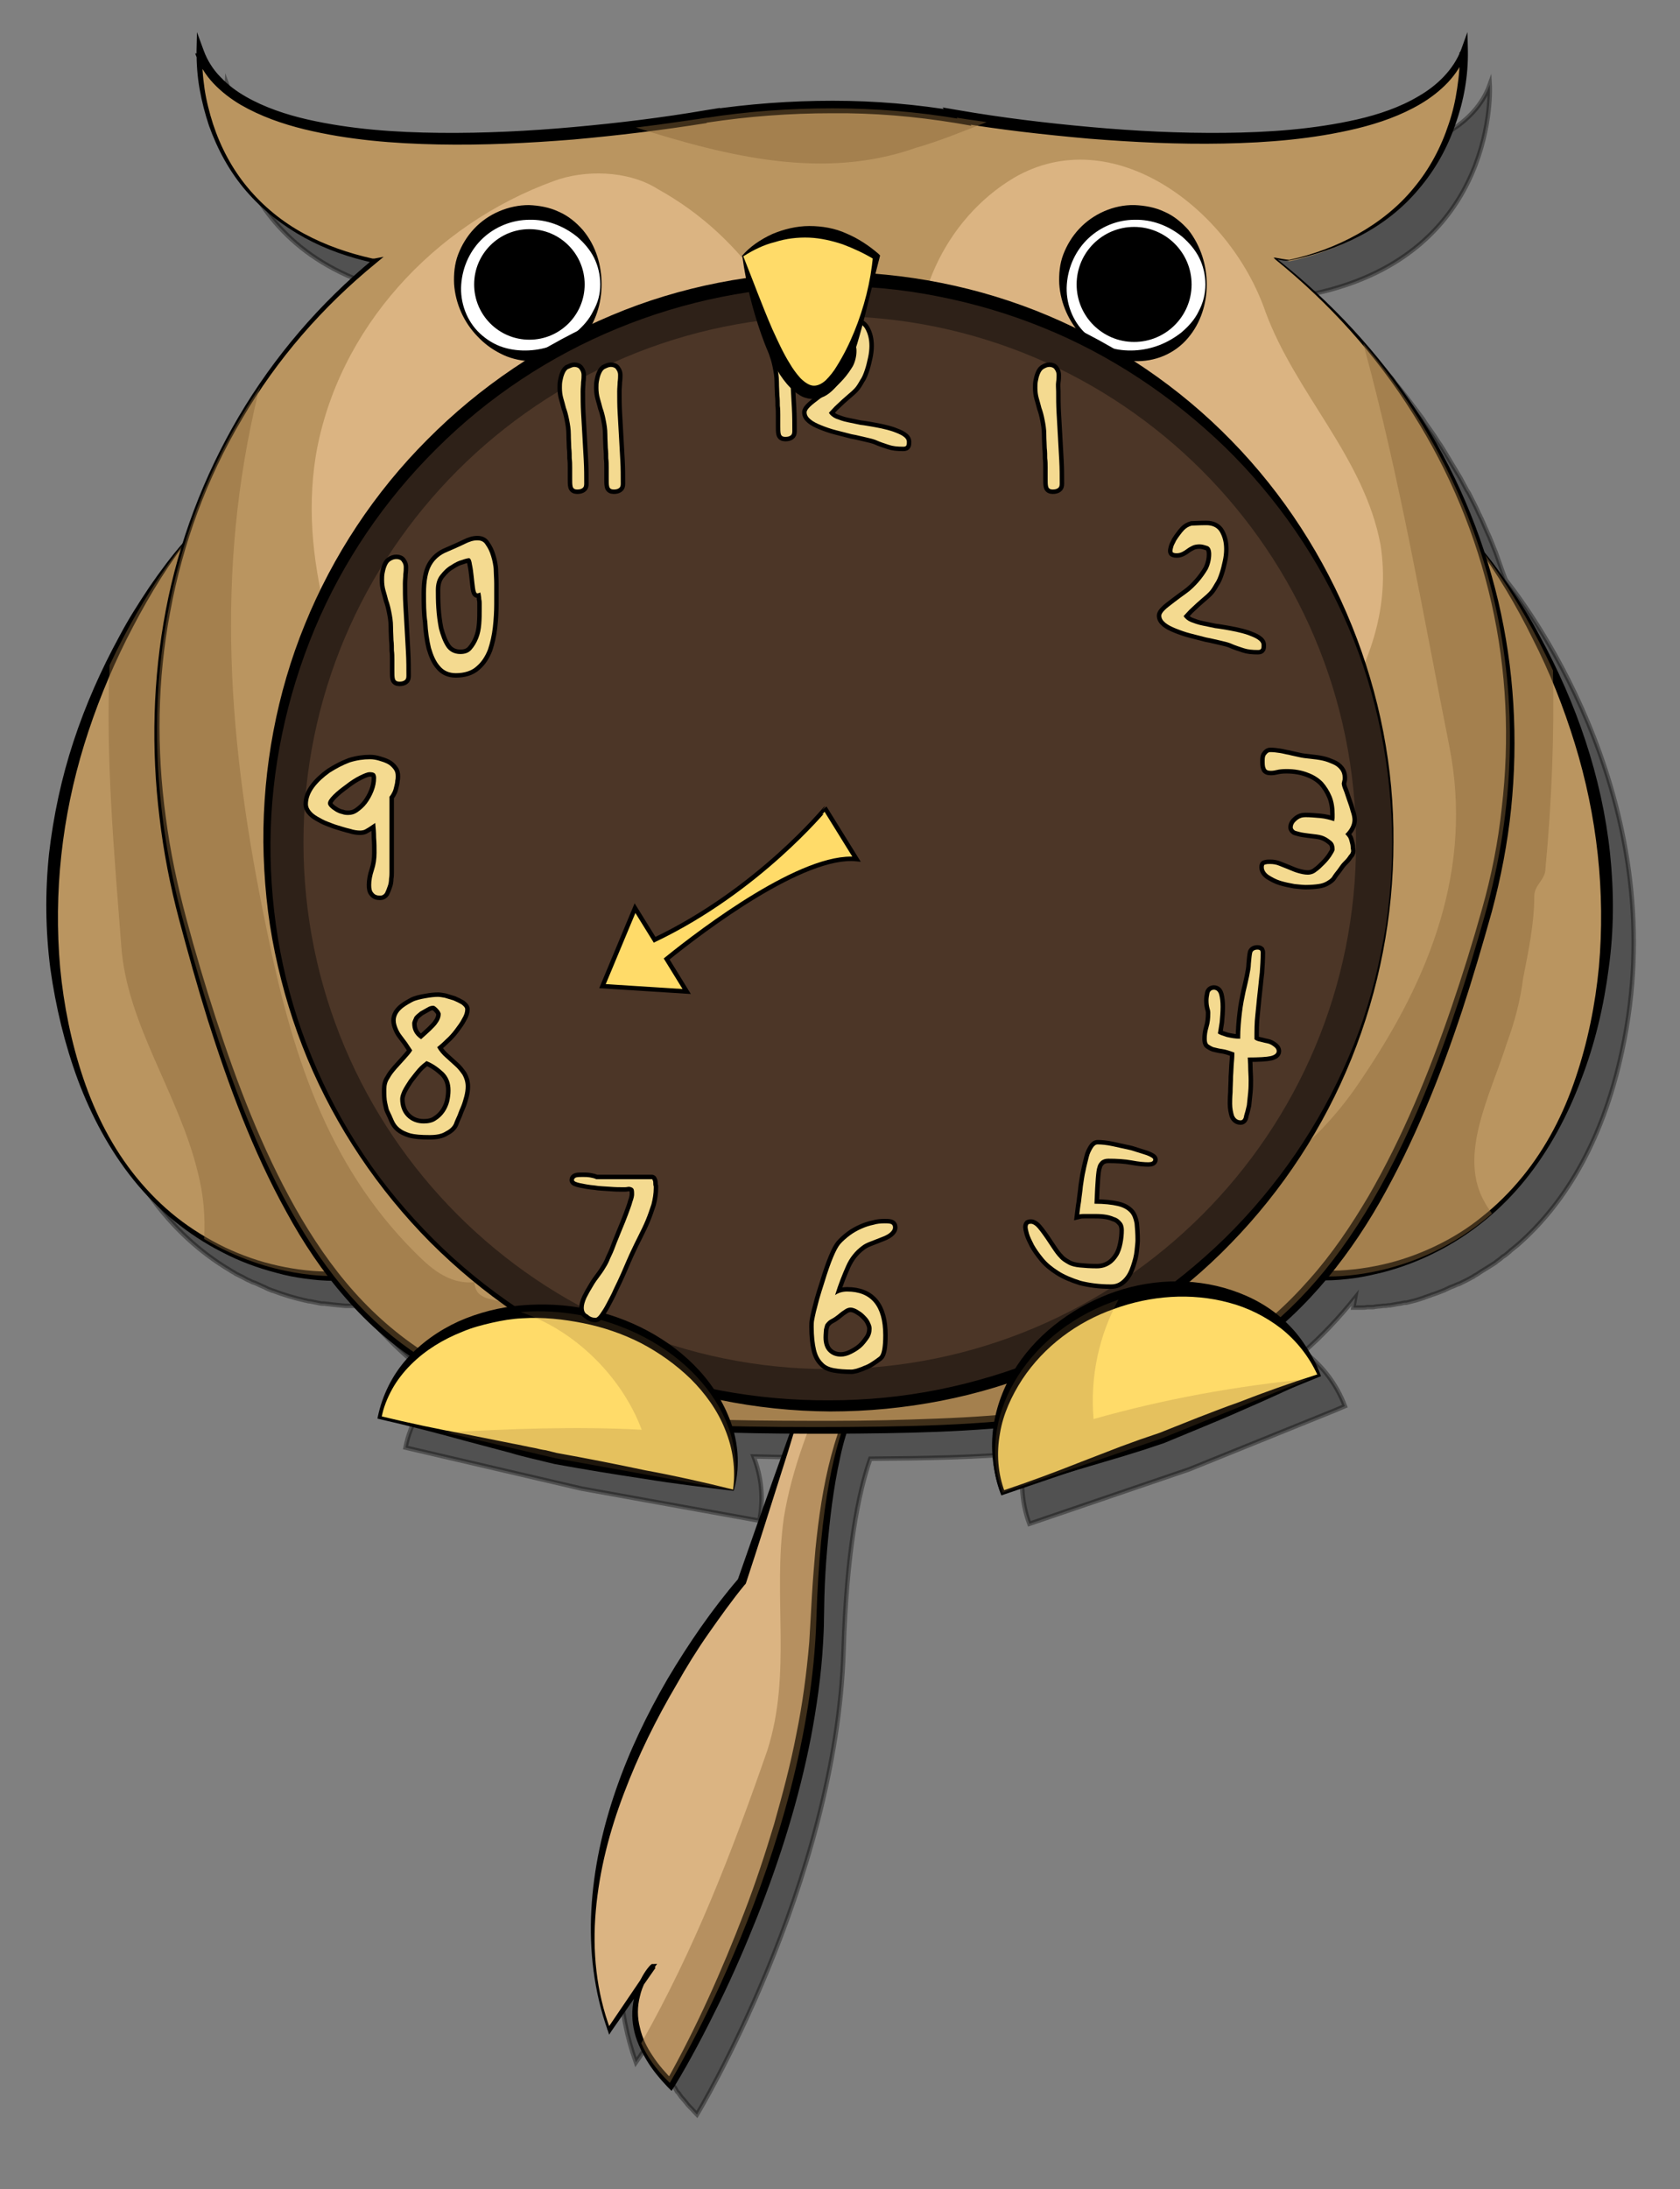 <?xml version="1.0" encoding="utf-8"?>
<!-- Generator: Adobe Illustrator 15.1.0, SVG Export Plug-In . SVG Version: 6.00 Build 0)  -->
<!DOCTYPE svg PUBLIC "-//W3C//DTD SVG 1.1//EN" "http://www.w3.org/Graphics/SVG/1.1/DTD/svg11.dtd">
<svg version="1.1" id="clock" xmlns="http://www.w3.org/2000/svg" xmlns:xlink="http://www.w3.org/1999/xlink" x="0px" y="0px"
	 width="377px" height="491px" viewBox="0 0 377 491" style="enable-background:new 0 0 377 491;" xml:space="preserve">
<rect x="0" y="0" width="377" height="491" fill="#808080" stroke="none"/>
<style type="text/css">
<![CDATA[
	.st0{opacity:0.37;stroke:#000000;stroke-miterlimit:10;enable-background:new    ;}
	.st1{fill:#DBB482;stroke:#000000;stroke-miterlimit:10;}
	.st2{fill:#4C3627;}
	.st3{opacity:0.37;}
	.st4{enable-background:new    ;}
	.st5{opacity:0.22;fill:#89673A;enable-background:new    ;}
	.st6{fill:#BA9560;}
	.st7{fill:#F4DA90;}
	.st8{opacity:0.46;fill:#89673A;enable-background:new    ;}
	.st9{fill:#FFDB69;}
	.st10{fill:#FFFFFF;}
	.st11{fill:#FFDB69;stroke:#000000;stroke-miterlimit:10;}
	.st12{opacity:0.39;enable-background:new    ;}
	.st13{fill:none;stroke:#000000;stroke-width:2;stroke-miterlimit:10;}
	.st14{fill:#DBB482;}
]]>
</style>
<g class="st3">
	<g>
		<g class="st4">
			<path d="M181.6,77.8c0.5,0,1,0.2,1.2,0.6c0.3,0.4,0.4,0.8,0.4,1.2c0,0.4,0,0.9-0.1,1.6c0,0.6-0.1,1.3-0.1,2.1
				c0,1.5,0,3.1,0.1,4.8c0.1,1.7,0.2,3.5,0.3,5.3c0.1,1.8,0.2,3.6,0.3,5.4c0.1,1.8,0.1,3.5,0.1,5.2c0,0.5-0.1,0.8-0.4,1
				s-0.6,0.3-1.2,0.3c-0.5,0-0.9-0.2-1-0.7c-0.1-0.4-0.1-1-0.1-1.7c0-1,0-1.8,0-2.5c0-0.7,0-1.4-0.1-2.1c0-0.7,0-1.5-0.1-2.3
				c0-0.8-0.1-1.8-0.1-3c0-1.3-0.2-2.4-0.4-3.4c-0.2-1-0.4-1.8-0.7-2.6c-0.2-0.8-0.4-1.5-0.6-2.2c-0.2-0.7-0.3-1.5-0.3-2.3
				c0-0.5,0-1,0.1-1.5c0.1-0.5,0.2-1,0.4-1.5c0.2-0.5,0.4-0.9,0.8-1.2C180.7,78,181.1,77.8,181.6,77.8z"/>
			<path d="M197.1,79.5c1.4,0,2.5,0.5,3.1,1.6c0.6,1.1,0.9,2.3,0.9,3.8c0,0.8-0.1,1.7-0.3,2.6c-0.2,0.9-0.4,1.8-0.7,2.7
				c-0.3,0.9-0.6,1.7-1.1,2.4c-0.4,0.7-0.8,1.4-1.3,1.9c-0.3,0.3-0.7,0.7-1.2,1.1c-0.5,0.4-1,0.9-1.6,1.4c-0.5,0.5-1.1,1-1.6,1.5
				c-0.5,0.5-0.9,1-1.3,1.4c0.3,0.5,0.9,1,1.6,1.3c0.8,0.3,1.6,0.6,2.6,0.8c0.9,0.2,1.9,0.4,2.9,0.6c1,0.1,1.9,0.3,2.6,0.4
				c0.5,0.1,1.2,0.2,2.1,0.4c0.9,0.2,1.7,0.4,2.6,0.7c0.8,0.3,1.6,0.6,2.2,1c0.6,0.4,0.9,0.8,0.9,1.3c0,0.4,0,0.6-0.1,0.8
				s-0.3,0.3-0.7,0.3c-1.3,0-2.3-0.1-3.2-0.4s-1.9-0.6-3-1.1c-0.5-0.2-1.3-0.4-2.2-0.6c-1-0.2-2-0.5-3.2-0.7
				c-1.2-0.3-2.3-0.6-3.5-0.9s-2.3-0.7-3.3-1.1c-1-0.4-1.8-0.8-2.4-1.3c-0.6-0.5-0.9-1-0.9-1.6c0-0.4,0.3-0.8,0.8-1.3
				c0.5-0.5,1.2-1,2.1-1.7c0.8-0.6,1.7-1.3,2.7-2c1-0.7,1.9-1.6,2.7-2.5c0.8-0.9,1.5-1.9,2.1-2.9c0.5-1,0.8-2.2,0.8-3.4
				c0-1-0.3-1.6-0.8-1.8c-0.6-0.2-1.2-0.4-1.8-0.4c-0.6,0-1.2,0.1-1.6,0.3c-0.4,0.2-0.8,0.4-1.2,0.7c-0.4,0.2-0.7,0.5-1.1,0.7
				c-0.4,0.2-0.8,0.3-1.2,0.3c-0.3,0-0.5,0-0.7-0.1c-0.2,0-0.3-0.2-0.3-0.4c0-0.3,0.1-0.6,0.2-1c0.2-0.4,0.4-0.8,0.6-1.3
				c0.3-0.5,0.6-0.9,0.9-1.3c0.3-0.4,0.6-0.8,0.9-1.1c0.5-0.5,1-0.8,1.7-1C194.5,79.6,195.6,79.5,197.1,79.5z"/>
		</g>
		<g class="st4">
			<path class="st13" d="M181.6,77.8c0.5,0,1,0.2,1.2,0.6c0.3,0.4,0.4,0.8,0.4,1.2c0,0.4,0,0.9-0.1,1.6c0,0.6-0.1,1.3-0.1,2.1
				c0,1.5,0,3.1,0.1,4.8c0.1,1.7,0.2,3.5,0.3,5.3c0.1,1.8,0.2,3.6,0.3,5.4c0.1,1.8,0.1,3.5,0.1,5.2c0,0.5-0.1,0.8-0.4,1
				s-0.6,0.3-1.2,0.3c-0.5,0-0.9-0.2-1-0.7c-0.1-0.4-0.1-1-0.1-1.7c0-1,0-1.8,0-2.5c0-0.7,0-1.4-0.1-2.1c0-0.7,0-1.5-0.1-2.3
				c0-0.8-0.1-1.8-0.1-3c0-1.3-0.2-2.4-0.4-3.4c-0.2-1-0.4-1.8-0.7-2.6c-0.2-0.8-0.4-1.5-0.6-2.2c-0.2-0.7-0.3-1.5-0.3-2.3
				c0-0.5,0-1,0.1-1.5c0.1-0.5,0.2-1,0.4-1.5c0.2-0.5,0.4-0.9,0.8-1.2C180.7,78,181.1,77.8,181.6,77.8z"/>
			<path class="st13" d="M197.1,79.5c1.4,0,2.5,0.5,3.1,1.6c0.6,1.1,0.9,2.3,0.9,3.8c0,0.8-0.1,1.7-0.3,2.6
				c-0.2,0.9-0.4,1.8-0.7,2.7c-0.3,0.9-0.6,1.7-1.1,2.4c-0.4,0.7-0.8,1.4-1.3,1.9c-0.3,0.3-0.7,0.7-1.2,1.1c-0.5,0.4-1,0.9-1.6,1.4
				c-0.5,0.5-1.1,1-1.6,1.5c-0.5,0.5-0.9,1-1.3,1.4c0.3,0.5,0.9,1,1.6,1.3c0.8,0.3,1.6,0.6,2.6,0.8c0.9,0.2,1.9,0.4,2.9,0.6
				c1,0.1,1.9,0.3,2.6,0.4c0.5,0.1,1.2,0.2,2.1,0.4c0.9,0.2,1.7,0.4,2.6,0.7c0.8,0.3,1.6,0.6,2.2,1c0.6,0.4,0.9,0.8,0.9,1.3
				c0,0.4,0,0.6-0.1,0.8s-0.3,0.3-0.7,0.3c-1.3,0-2.3-0.1-3.2-0.4s-1.9-0.6-3-1.1c-0.5-0.2-1.3-0.4-2.2-0.6c-1-0.2-2-0.5-3.2-0.7
				c-1.2-0.3-2.3-0.6-3.5-0.9s-2.3-0.7-3.3-1.1c-1-0.4-1.8-0.8-2.4-1.3c-0.6-0.5-0.9-1-0.9-1.6c0-0.4,0.3-0.8,0.8-1.3
				c0.5-0.5,1.2-1,2.1-1.7c0.8-0.6,1.7-1.3,2.7-2c1-0.7,1.9-1.6,2.7-2.5c0.8-0.9,1.5-1.9,2.1-2.9c0.5-1,0.8-2.2,0.8-3.4
				c0-1-0.3-1.6-0.8-1.8c-0.6-0.2-1.2-0.4-1.8-0.4c-0.6,0-1.2,0.1-1.6,0.3c-0.4,0.2-0.8,0.4-1.2,0.7c-0.4,0.2-0.7,0.5-1.1,0.7
				c-0.4,0.2-0.8,0.3-1.2,0.3c-0.3,0-0.5,0-0.7-0.1c-0.2,0-0.3-0.2-0.3-0.4c0-0.3,0.1-0.6,0.2-1c0.2-0.4,0.4-0.8,0.6-1.3
				c0.3-0.5,0.6-0.9,0.9-1.3c0.3-0.4,0.6-0.8,0.9-1.1c0.5-0.5,1-0.8,1.7-1C194.5,79.6,195.6,79.5,197.1,79.5z"/>
		</g>
		<g class="st4">
			<path d="M204.5,281.7c0.5,0,0.9,0,1.3,0.1c0.4,0.1,0.6,0.4,0.6,0.8c0,0.5-0.3,0.9-0.8,1.3c-0.5,0.4-1.2,0.7-2,1
				c-0.8,0.3-1.5,0.6-2.3,0.9s-1.4,0.6-1.9,1c-1.5,1.1-2.7,2.6-3.5,4.4c-0.8,1.8-1.7,4-2.5,6.6c0.7-0.5,1.6-0.8,2.7-0.8
				c5.4,0,8.1,3.3,8.1,9.8c0,2.7-0.3,4.3-0.9,4.8c-0.5,0.4-1.1,0.8-1.7,1.2s-1.2,0.7-1.8,0.9c-0.6,0.3-1.1,0.4-1.6,0.6
				c-0.5,0.1-0.8,0.2-1.1,0.2c-1.5,0-2.8-0.1-3.9-0.3c-1.1-0.2-2-0.6-2.6-1.3c-0.7-0.7-1.2-1.6-1.5-2.9c-0.3-1.3-0.5-3-0.5-5.1
				c0-0.5,0-1,0.1-1.5c0.1-0.5,0.2-1.1,0.4-1.9c0.2-0.7,0.4-1.6,0.7-2.7c0.3-1.1,0.7-2.3,1.2-3.9c1.4-4.6,2.6-7.4,3.5-8.5
				c0.6-0.7,1.4-1.4,2.2-2c0.8-0.6,1.7-1.1,2.6-1.5c0.9-0.4,1.8-0.7,2.8-0.9C202.7,281.8,203.6,281.7,204.5,281.7z M196.9,300.6
				c-0.4,0-0.7,0.1-1.1,0.3c-0.3,0.2-0.6,0.4-0.9,0.6c-0.3,0.2-0.6,0.5-1,0.8s-0.8,0.6-1.2,0.8c-0.4,0.2-0.7,0.4-0.9,0.6
				s-0.4,0.4-0.6,0.7c-0.1,0.3-0.2,0.7-0.3,1.1c0,0.4-0.1,1-0.1,1.8c0,1.4,0.4,2.5,1.1,3.2s1.6,1.1,2.8,1.1c0.7,0,1.5-0.2,2.3-0.6
				c0.8-0.4,1.5-0.8,2.2-1.4c0.7-0.6,1.2-1.3,1.7-2s0.7-1.5,0.7-2.3c0-0.5-0.2-1-0.5-1.6s-0.7-1-1.2-1.5c-0.5-0.5-1-0.8-1.5-1.1
				S197.3,300.6,196.9,300.6z"/>
		</g>
		<g class="st4">
			<path class="st13" d="M204.5,281.7c0.5,0,0.9,0,1.3,0.1c0.4,0.1,0.6,0.4,0.6,0.8c0,0.5-0.3,0.9-0.8,1.3c-0.5,0.4-1.2,0.7-2,1
				c-0.8,0.3-1.5,0.6-2.3,0.9s-1.4,0.6-1.9,1c-1.5,1.1-2.7,2.6-3.5,4.4c-0.8,1.8-1.7,4-2.5,6.6c0.7-0.5,1.6-0.8,2.7-0.8
				c5.4,0,8.1,3.3,8.1,9.8c0,2.7-0.3,4.3-0.9,4.8c-0.5,0.4-1.1,0.8-1.7,1.2s-1.2,0.7-1.8,0.9c-0.6,0.3-1.1,0.4-1.6,0.6
				c-0.5,0.1-0.8,0.2-1.1,0.2c-1.5,0-2.8-0.1-3.9-0.3c-1.1-0.2-2-0.6-2.6-1.3c-0.7-0.7-1.2-1.6-1.5-2.9c-0.3-1.3-0.5-3-0.5-5.1
				c0-0.5,0-1,0.1-1.5c0.1-0.5,0.2-1.1,0.4-1.9c0.2-0.7,0.4-1.6,0.7-2.7c0.3-1.1,0.7-2.3,1.2-3.9c1.4-4.6,2.6-7.4,3.5-8.5
				c0.6-0.7,1.4-1.4,2.2-2c0.8-0.6,1.7-1.1,2.6-1.5c0.9-0.4,1.8-0.7,2.8-0.9C202.7,281.8,203.6,281.7,204.5,281.7z M196.9,300.6
				c-0.4,0-0.7,0.1-1.1,0.3c-0.3,0.2-0.6,0.4-0.9,0.6c-0.3,0.2-0.6,0.5-1,0.8s-0.8,0.6-1.2,0.8c-0.4,0.2-0.7,0.4-0.9,0.6
				s-0.4,0.4-0.6,0.7c-0.1,0.3-0.2,0.7-0.3,1.1c0,0.4-0.1,1-0.1,1.8c0,1.4,0.4,2.5,1.1,3.2s1.6,1.1,2.8,1.1c0.7,0,1.5-0.2,2.3-0.6
				c0.8-0.4,1.5-0.8,2.2-1.4c0.7-0.6,1.2-1.3,1.7-2s0.7-1.5,0.7-2.3c0-0.5-0.2-1-0.5-1.6s-0.7-1-1.2-1.5c-0.5-0.5-1-0.8-1.5-1.1
				S197.3,300.6,196.9,300.6z"/>
		</g>
		<g class="st4">
			<path d="M137,300.6c0-0.6,0.2-1.3,0.6-2.2c0.4-0.8,0.9-1.7,1.4-2.5c0.5-0.9,1.1-1.7,1.7-2.5c0.6-0.8,1.1-1.6,1.5-2.3
				c0.1-0.2,0.4-0.7,0.7-1.5c0.4-0.8,0.8-1.7,1.2-2.8c0.4-1.1,0.9-2.2,1.4-3.5c0.5-1.2,1-2.4,1.4-3.5c0.4-1.1,0.8-2.1,1-2.9
				c0.3-0.8,0.4-1.4,0.4-1.7c0-0.4,0-0.7-0.1-1.1c-0.1-0.3-0.4-0.5-1-0.6c-0.3,0-0.6,0.1-0.9,0.1c-0.3,0-0.6,0-0.9,0
				c-0.5,0-1.3,0-2.5-0.1c-1.2-0.1-2.4-0.1-3.5-0.3c-1.2-0.1-2.2-0.3-3.2-0.5c-0.9-0.2-1.4-0.4-1.4-0.7c0-0.3,0.2-0.5,0.5-0.6
				c0.4-0.1,0.8-0.1,1.5-0.1c0.5,0,1,0,1.6,0.1c0.6,0.1,1,0.2,1.4,0.4h12.5c0.1,0,0.1,0.1,0.2,0.3c0.1,0.2,0.1,0.4,0.1,0.6
				c0,0.2,0,0.5,0.1,0.7c0,0.2,0,0.4,0,0.4c0,1.2-0.2,2.4-0.5,3.6c-0.4,1.2-0.8,2.4-1.3,3.6c-0.5,1.2-1.1,2.4-1.7,3.6
				c-0.6,1.2-1.2,2.4-1.7,3.5c-0.2,0.4-0.5,1.1-0.9,2c-0.4,0.9-0.8,1.9-1.3,3c-0.5,1.1-1,2.2-1.6,3.4c-0.5,1.2-1.1,2.2-1.6,3.2
				c-0.5,1-1,1.7-1.4,2.3c-0.4,0.6-0.8,0.9-1,0.9c-0.7,0-1.3-0.2-1.8-0.7C137.2,301.9,137,301.3,137,300.6z"/>
		</g>
		<g class="st4">
			<path class="st13" d="M137,300.6c0-0.6,0.2-1.3,0.6-2.2c0.4-0.8,0.9-1.7,1.4-2.5c0.5-0.9,1.1-1.7,1.7-2.5
				c0.6-0.8,1.1-1.6,1.5-2.3c0.1-0.2,0.4-0.7,0.7-1.5c0.4-0.8,0.8-1.7,1.2-2.8c0.4-1.1,0.9-2.2,1.4-3.5c0.5-1.2,1-2.4,1.4-3.5
				c0.4-1.1,0.8-2.1,1-2.9c0.3-0.8,0.4-1.4,0.4-1.7c0-0.4,0-0.7-0.1-1.1c-0.1-0.3-0.4-0.5-1-0.6c-0.3,0-0.6,0.1-0.9,0.1
				c-0.3,0-0.6,0-0.9,0c-0.5,0-1.3,0-2.5-0.1c-1.2-0.1-2.4-0.1-3.5-0.3c-1.2-0.1-2.2-0.3-3.2-0.5c-0.9-0.2-1.4-0.4-1.4-0.7
				c0-0.3,0.2-0.5,0.5-0.6c0.4-0.1,0.8-0.1,1.5-0.1c0.5,0,1,0,1.6,0.1c0.6,0.1,1,0.2,1.4,0.4h12.5c0.1,0,0.1,0.1,0.2,0.3
				c0.1,0.2,0.1,0.4,0.1,0.6c0,0.2,0,0.5,0.1,0.7c0,0.2,0,0.4,0,0.4c0,1.2-0.2,2.4-0.5,3.6c-0.4,1.2-0.8,2.4-1.3,3.6
				c-0.5,1.2-1.1,2.4-1.7,3.6c-0.6,1.2-1.2,2.4-1.7,3.5c-0.2,0.4-0.5,1.1-0.9,2c-0.4,0.9-0.8,1.9-1.3,3c-0.5,1.1-1,2.2-1.6,3.4
				c-0.5,1.2-1.1,2.2-1.6,3.2c-0.5,1-1,1.7-1.4,2.3c-0.4,0.6-0.8,0.9-1,0.9c-0.7,0-1.3-0.2-1.8-0.7C137.2,301.9,137,301.3,137,300.6
				z"/>
		</g>
		<g class="st4">
			<path d="M102.4,261.9c-1.9,0-3.3-0.1-4.4-0.4c-1-0.3-1.8-0.7-2.4-1.2c-0.6-0.5-1-1.1-1.3-1.8c-0.3-0.7-0.6-1.4-1-2.2
				c-0.1-0.2-0.2-0.7-0.4-1.6c-0.2-0.8-0.2-1.9-0.2-3.1c0-0.9,0.2-1.7,0.7-2.4c0.4-0.8,1-1.5,1.6-2.2c0.6-0.7,1.3-1.4,1.9-2.1
				c0.6-0.7,1.2-1.3,1.6-2c-0.4-0.6-0.8-1.2-1.2-1.8c-0.4-0.5-0.8-1.1-1.2-1.6c-0.4-0.5-0.7-1.1-0.9-1.6c-0.2-0.5-0.4-1.1-0.4-1.7
				c0-0.9,0.4-1.7,1.1-2.4c0.7-0.7,1.6-1.2,2.5-1.7s2-0.7,3.1-0.9c1.1-0.2,2-0.3,2.8-0.3c0.4,0,0.9,0.1,1.5,0.2
				c0.7,0.2,1.3,0.4,2,0.6c0.7,0.3,1.3,0.6,1.8,0.9c0.5,0.4,0.8,0.7,0.8,1.1c0,0.6-0.2,1.3-0.7,2.1c-0.4,0.8-1,1.6-1.6,2.4
				c-0.6,0.8-1.3,1.6-2.1,2.3c-0.7,0.7-1.4,1.3-1.9,1.7c0.5,0.9,1.2,1.7,1.9,2.3c0.7,0.6,1.4,1.3,2.1,1.9c0.7,0.6,1.2,1.3,1.7,2
				c0.4,0.7,0.7,1.6,0.7,2.6c0,0.7-0.1,1.4-0.3,2.2c-0.2,0.7-0.4,1.5-0.7,2.2c-0.3,0.7-0.6,1.4-0.8,2c-0.3,0.7-0.6,1.3-0.8,1.9
				c-0.3,0.7-0.9,1.3-1.9,1.8C105.1,261.7,103.9,261.9,102.4,261.9z M95.8,253.8c0,1.6,0.5,3,1.5,4c1,1,2.3,1.5,3.8,1.5
				c1,0,2-0.2,2.7-0.7c0.8-0.5,1.4-1.1,1.9-1.8c0.5-0.7,0.9-1.6,1.1-2.4c0.2-0.9,0.3-1.7,0.3-2.5c0-1.7-0.5-3-1.6-4.1
				c-1.1-1-2.3-1.9-3.8-2.5c-0.5,0.4-1.2,0.9-1.9,1.7c-0.7,0.8-1.3,1.6-2,2.5c-0.6,0.9-1.1,1.7-1.5,2.5
				C96,252.7,95.8,253.3,95.8,253.8z M98.5,236.8c0,0.7,0.1,1.3,0.4,1.9c0.3,0.6,0.8,1.2,1.6,1.7c1.7-1.5,2.9-2.6,3.5-3.4
				c0.6-0.8,0.9-1.5,0.9-2.3c0,0,0-0.1-0.1-0.3c-0.1-0.2-0.2-0.4-0.4-0.6c-0.2-0.2-0.3-0.4-0.6-0.6c-0.2-0.2-0.4-0.3-0.6-0.3
				c-0.4,0-0.8,0.1-1.3,0.4c-0.5,0.3-1.1,0.6-1.6,0.9c-0.5,0.4-1,0.8-1.3,1.2C98.7,236.1,98.5,236.5,98.5,236.8z"/>
		</g>
		<g class="st4">
			<path class="st13" d="M102.4,261.9c-1.9,0-3.3-0.1-4.4-0.4c-1-0.3-1.8-0.7-2.4-1.2c-0.6-0.5-1-1.1-1.3-1.8
				c-0.3-0.7-0.6-1.4-1-2.2c-0.1-0.2-0.2-0.7-0.4-1.6c-0.2-0.8-0.2-1.9-0.2-3.1c0-0.9,0.2-1.7,0.7-2.4c0.4-0.8,1-1.5,1.6-2.2
				c0.6-0.7,1.3-1.4,1.9-2.1c0.6-0.7,1.2-1.3,1.6-2c-0.4-0.6-0.8-1.2-1.2-1.8c-0.4-0.5-0.8-1.1-1.2-1.6c-0.4-0.5-0.7-1.1-0.9-1.6
				c-0.2-0.5-0.4-1.1-0.4-1.7c0-0.9,0.4-1.7,1.1-2.4c0.7-0.7,1.6-1.2,2.5-1.7s2-0.7,3.1-0.9c1.1-0.2,2-0.3,2.8-0.3
				c0.4,0,0.9,0.1,1.5,0.2c0.7,0.2,1.3,0.4,2,0.6c0.7,0.3,1.3,0.6,1.8,0.9c0.5,0.4,0.8,0.7,0.8,1.1c0,0.6-0.2,1.3-0.7,2.1
				c-0.4,0.8-1,1.6-1.6,2.4c-0.6,0.8-1.3,1.6-2.1,2.3c-0.7,0.7-1.4,1.3-1.9,1.7c0.5,0.9,1.2,1.7,1.9,2.3c0.7,0.6,1.4,1.3,2.1,1.9
				c0.7,0.6,1.2,1.3,1.7,2c0.4,0.7,0.7,1.6,0.7,2.6c0,0.7-0.1,1.4-0.3,2.2c-0.2,0.7-0.4,1.5-0.7,2.2c-0.3,0.7-0.6,1.4-0.8,2
				c-0.3,0.7-0.6,1.3-0.8,1.9c-0.3,0.7-0.9,1.3-1.9,1.8C105.1,261.7,103.9,261.9,102.4,261.9z M95.8,253.8c0,1.6,0.5,3,1.5,4
				c1,1,2.3,1.5,3.8,1.5c1,0,2-0.2,2.7-0.7c0.8-0.5,1.4-1.1,1.9-1.8c0.5-0.7,0.9-1.6,1.1-2.4c0.2-0.9,0.3-1.7,0.3-2.5
				c0-1.7-0.5-3-1.6-4.1c-1.1-1-2.3-1.9-3.8-2.5c-0.5,0.4-1.2,0.9-1.9,1.7c-0.7,0.8-1.3,1.6-2,2.5c-0.6,0.9-1.1,1.7-1.5,2.5
				C96,252.7,95.8,253.3,95.8,253.8z M98.5,236.8c0,0.7,0.1,1.3,0.4,1.9c0.3,0.6,0.8,1.2,1.6,1.7c1.7-1.5,2.9-2.6,3.5-3.4
				c0.6-0.8,0.9-1.5,0.9-2.3c0,0,0-0.1-0.1-0.3c-0.1-0.2-0.2-0.4-0.4-0.6c-0.2-0.2-0.3-0.4-0.6-0.6c-0.2-0.2-0.4-0.3-0.6-0.3
				c-0.4,0-0.8,0.1-1.3,0.4c-0.5,0.3-1.1,0.6-1.6,0.9c-0.5,0.4-1,0.8-1.3,1.2C98.7,236.1,98.5,236.5,98.5,236.8z"/>
		</g>
		<g class="st4">
			<path d="M95,132.7c0.5,0,1,0.2,1.2,0.6c0.3,0.4,0.4,0.8,0.4,1.2c0,0.4,0,0.9-0.1,1.6c0,0.6-0.1,1.3-0.1,2.1c0,1.5,0,3.1,0.1,4.8
				c0.1,1.7,0.2,3.5,0.3,5.3c0.1,1.8,0.2,3.6,0.3,5.4c0.1,1.8,0.1,3.5,0.1,5.2c0,0.5-0.1,0.8-0.4,1s-0.6,0.3-1.2,0.3
				c-0.5,0-0.9-0.2-1-0.7c-0.1-0.4-0.1-1-0.1-1.7c0-1,0-1.8,0-2.5c0-0.7,0-1.4-0.1-2.1c0-0.7,0-1.5-0.1-2.3c0-0.8-0.1-1.8-0.1-3
				c0-1.3-0.2-2.4-0.4-3.4c-0.2-1-0.4-1.8-0.7-2.6c-0.2-0.8-0.4-1.5-0.6-2.2c-0.2-0.7-0.3-1.5-0.3-2.3c0-0.5,0-1,0.1-1.5
				c0.1-0.5,0.2-1,0.4-1.5c0.2-0.5,0.4-0.9,0.8-1.2C94.1,132.8,94.5,132.7,95,132.7z"/>
			<path d="M101.6,140.3c0-2.8,0.4-4.9,1.2-6.3c0.8-1.4,2-2.4,3.5-3c1.6-0.7,3-1.3,4-1.8c1-0.5,1.9-0.8,2.8-0.8s1.5,0.3,1.9,1
				c0.5,0.7,0.9,1.5,1.2,2.5c0.2,0.6,0.3,1.1,0.4,1.6c0.1,0.5,0.2,1.1,0.2,1.8c0,0.7,0.1,1.6,0.1,2.8c0,1.1,0,2.7,0,4.6
				c0,1.6-0.1,3.4-0.3,5.2s-0.6,3.5-1.1,5c-0.6,1.5-1.4,2.8-2.6,3.8c-1.1,1-2.7,1.5-4.6,1.5c-1.5,0-2.7-0.5-3.6-1.6
				c-0.9-1-1.5-2.4-2-4.1c-0.4-1.7-0.7-3.6-0.8-5.8C101.6,144.8,101.6,142.6,101.6,140.3z M103.8,139.7c0,1,0,2.3,0.1,3.9
				s0.3,3.2,0.6,4.7c0.4,1.5,0.9,2.9,1.6,4c0.7,1.1,1.8,1.7,3.2,1.7c1.1,0,1.9-0.3,2.5-1s1.1-1.5,1.5-2.5c0.4-1,0.6-2,0.7-3.2
				c0.1-1.2,0.1-2.2,0.1-3.2c0-0.3,0-0.5,0-0.7c0-0.2,0-0.5,0-0.7c0-0.3,0-0.6-0.1-1c0-0.4-0.1-0.9-0.2-1.5
				c-0.3,0.1-0.5,0.2-0.7,0.2c-0.2,0-0.4-0.4-0.5-1.2c-0.1-0.8-0.2-1.6-0.3-2.6c-0.1-0.9-0.2-1.8-0.4-2.7c-0.1-0.8-0.3-1.3-0.6-1.4
				c-0.2,0-0.8,0.1-1.6,0.4c-0.8,0.2-1.6,0.6-2.5,1.2c-0.9,0.5-1.7,1.3-2.4,2.2S103.8,138.3,103.8,139.7z"/>
		</g>
		<g class="st4">
			<path class="st13" d="M95,132.7c0.5,0,1,0.2,1.2,0.6c0.3,0.4,0.4,0.8,0.4,1.2c0,0.4,0,0.9-0.1,1.6c0,0.6-0.1,1.3-0.1,2.1
				c0,1.5,0,3.1,0.1,4.8c0.1,1.7,0.2,3.5,0.3,5.3c0.1,1.8,0.2,3.6,0.3,5.4c0.1,1.8,0.1,3.5,0.1,5.2c0,0.5-0.1,0.8-0.4,1
				s-0.6,0.3-1.2,0.3c-0.5,0-0.9-0.2-1-0.7c-0.1-0.4-0.1-1-0.1-1.7c0-1,0-1.8,0-2.5c0-0.7,0-1.4-0.1-2.1c0-0.7,0-1.5-0.1-2.3
				c0-0.8-0.1-1.8-0.1-3c0-1.3-0.2-2.4-0.4-3.4c-0.2-1-0.4-1.8-0.7-2.6c-0.2-0.8-0.4-1.5-0.6-2.2c-0.2-0.7-0.3-1.5-0.3-2.3
				c0-0.5,0-1,0.1-1.5c0.1-0.5,0.2-1,0.4-1.5c0.2-0.5,0.4-0.9,0.8-1.2C94.1,132.8,94.5,132.7,95,132.7z"/>
			<path class="st13" d="M101.6,140.3c0-2.8,0.4-4.9,1.2-6.3c0.8-1.4,2-2.4,3.5-3c1.6-0.7,3-1.3,4-1.8c1-0.5,1.9-0.8,2.8-0.8
				s1.5,0.3,1.9,1c0.5,0.7,0.9,1.5,1.2,2.5c0.2,0.6,0.3,1.1,0.4,1.6c0.1,0.5,0.2,1.1,0.2,1.8c0,0.7,0.1,1.6,0.1,2.8
				c0,1.1,0,2.7,0,4.6c0,1.6-0.1,3.4-0.3,5.2s-0.6,3.5-1.1,5c-0.6,1.5-1.4,2.8-2.6,3.8c-1.1,1-2.7,1.5-4.6,1.5
				c-1.5,0-2.7-0.5-3.6-1.6c-0.9-1-1.5-2.4-2-4.1c-0.4-1.7-0.7-3.6-0.8-5.8C101.6,144.8,101.6,142.6,101.6,140.3z M103.8,139.7
				c0,1,0,2.3,0.1,3.9s0.3,3.2,0.6,4.7c0.4,1.5,0.9,2.9,1.6,4c0.7,1.1,1.8,1.7,3.2,1.7c1.1,0,1.9-0.3,2.5-1s1.1-1.5,1.5-2.5
				c0.4-1,0.6-2,0.7-3.2c0.1-1.2,0.1-2.2,0.1-3.2c0-0.3,0-0.5,0-0.7c0-0.2,0-0.5,0-0.7c0-0.3,0-0.6-0.1-1c0-0.4-0.1-0.9-0.2-1.5
				c-0.3,0.1-0.5,0.2-0.7,0.2c-0.2,0-0.4-0.4-0.5-1.2c-0.1-0.8-0.2-1.6-0.3-2.6c-0.1-0.9-0.2-1.8-0.4-2.7c-0.1-0.8-0.3-1.3-0.6-1.4
				c-0.2,0-0.8,0.1-1.6,0.4c-0.8,0.2-1.6,0.6-2.5,1.2c-0.9,0.5-1.7,1.3-2.4,2.2S103.8,138.3,103.8,139.7z"/>
		</g>
		<g class="st4">
			<path d="M134.9,89.6c0.5,0,1,0.2,1.2,0.6c0.3,0.4,0.4,0.8,0.4,1.2c0,0.4,0,0.9-0.1,1.6c0,0.6-0.1,1.3-0.1,2.1
				c0,1.5,0,3.1,0.1,4.8c0.1,1.7,0.2,3.5,0.3,5.3c0.1,1.8,0.2,3.6,0.3,5.4c0.1,1.8,0.1,3.5,0.1,5.2c0,0.5-0.1,0.8-0.4,1
				s-0.6,0.3-1.2,0.3c-0.5,0-0.9-0.2-1-0.7c-0.1-0.4-0.1-1-0.1-1.7c0-1,0-1.8,0-2.5c0-0.7,0-1.4-0.1-2.1c0-0.7,0-1.5-0.1-2.3
				c0-0.8-0.1-1.8-0.1-3c0-1.3-0.2-2.4-0.4-3.4c-0.2-1-0.4-1.8-0.7-2.6c-0.2-0.8-0.4-1.5-0.6-2.2c-0.2-0.7-0.3-1.5-0.3-2.3
				c0-0.5,0-1,0.1-1.5c0.1-0.5,0.2-1,0.4-1.5c0.2-0.5,0.4-0.9,0.8-1.2C134.1,89.7,134.5,89.6,134.9,89.6z"/>
			<path d="M143.1,89.6c0.5,0,1,0.2,1.2,0.6c0.3,0.4,0.4,0.8,0.4,1.2c0,0.4,0,0.9-0.1,1.6c0,0.6-0.1,1.3-0.1,2.1
				c0,1.5,0,3.1,0.1,4.8c0.1,1.7,0.2,3.5,0.3,5.3c0.1,1.8,0.2,3.6,0.3,5.4c0.1,1.8,0.1,3.5,0.1,5.2c0,0.5-0.1,0.8-0.4,1
				s-0.6,0.3-1.2,0.3c-0.5,0-0.9-0.2-1-0.7c-0.1-0.4-0.1-1-0.1-1.7c0-1,0-1.8,0-2.5c0-0.7,0-1.4-0.1-2.1c0-0.7,0-1.5-0.1-2.3
				c0-0.8-0.1-1.8-0.1-3c0-1.3-0.2-2.4-0.4-3.4c-0.2-1-0.4-1.8-0.7-2.6c-0.2-0.8-0.4-1.5-0.6-2.2c-0.2-0.7-0.3-1.5-0.3-2.3
				c0-0.5,0-1,0.1-1.5c0.1-0.5,0.2-1,0.4-1.5c0.2-0.5,0.4-0.9,0.8-1.2C142.2,89.7,142.6,89.6,143.1,89.6z"/>
		</g>
		<g class="st4">
			<path class="st13" d="M134.9,89.6c0.5,0,1,0.2,1.2,0.6c0.3,0.4,0.4,0.8,0.4,1.2c0,0.4,0,0.9-0.1,1.6c0,0.6-0.1,1.3-0.1,2.1
				c0,1.5,0,3.1,0.1,4.8c0.1,1.7,0.2,3.5,0.3,5.3c0.1,1.8,0.2,3.6,0.3,5.4c0.1,1.8,0.1,3.5,0.1,5.2c0,0.5-0.1,0.8-0.4,1
				s-0.6,0.3-1.2,0.3c-0.5,0-0.9-0.2-1-0.7c-0.1-0.4-0.1-1-0.1-1.7c0-1,0-1.8,0-2.5c0-0.7,0-1.4-0.1-2.1c0-0.7,0-1.5-0.1-2.3
				c0-0.8-0.1-1.8-0.1-3c0-1.3-0.2-2.4-0.4-3.4c-0.2-1-0.4-1.8-0.7-2.6c-0.2-0.8-0.4-1.5-0.6-2.2c-0.2-0.7-0.3-1.5-0.3-2.3
				c0-0.5,0-1,0.1-1.5c0.1-0.5,0.2-1,0.4-1.5c0.2-0.5,0.4-0.9,0.8-1.2C134.1,89.7,134.5,89.6,134.9,89.6z"/>
			<path class="st13" d="M143.1,89.6c0.5,0,1,0.2,1.2,0.6c0.3,0.4,0.4,0.8,0.4,1.2c0,0.4,0,0.9-0.1,1.6c0,0.6-0.1,1.3-0.1,2.1
				c0,1.5,0,3.1,0.1,4.8c0.1,1.7,0.2,3.5,0.3,5.3c0.1,1.8,0.2,3.6,0.3,5.4c0.1,1.8,0.1,3.5,0.1,5.2c0,0.5-0.1,0.8-0.4,1
				s-0.6,0.3-1.2,0.3c-0.5,0-0.9-0.2-1-0.7c-0.1-0.4-0.1-1-0.1-1.7c0-1,0-1.8,0-2.5c0-0.7,0-1.4-0.1-2.1c0-0.7,0-1.5-0.1-2.3
				c0-0.8-0.1-1.8-0.1-3c0-1.3-0.2-2.4-0.4-3.4c-0.2-1-0.4-1.8-0.7-2.6c-0.2-0.8-0.4-1.5-0.6-2.2c-0.2-0.7-0.3-1.5-0.3-2.3
				c0-0.5,0-1,0.1-1.5c0.1-0.5,0.2-1,0.4-1.5c0.2-0.5,0.4-0.9,0.8-1.2C142.2,89.7,142.6,89.6,143.1,89.6z"/>
		</g>
		<g class="st4">
			<path d="M89,177.6c0.7,0,1.3,0.1,2,0.3c0.7,0.2,1.3,0.4,1.9,0.7c0.6,0.3,1,0.7,1.4,1.2c0.4,0.5,0.5,1,0.5,1.6c0,0.3,0,0.6-0.1,1
				c0,0.4-0.1,0.8-0.2,1.2c-0.1,0.4-0.2,0.9-0.4,1.3c-0.2,0.4-0.4,0.8-0.7,1.1v17c0,0.4,0,0.8-0.1,1.4c0,0.6-0.1,1.2-0.3,1.7
				c-0.2,0.6-0.4,1.1-0.6,1.5c-0.3,0.4-0.6,0.6-1.1,0.6c-0.7,0-1.2-0.2-1.5-0.6c-0.4-0.4-0.5-1-0.5-1.8c0-1,0.2-2.1,0.6-3.3
				c0.4-1.2,0.6-2.5,0.6-3.9c0-1.1,0-2.2-0.1-3.4c0-1.2-0.1-2.3-0.2-3.3c-0.9,0.6-1.6,1.1-2,1.3c-0.4,0.3-0.9,0.4-1.4,0.4
				c-0.6,0-1.4-0.1-2.3-0.4c-0.9-0.2-1.8-0.5-2.8-0.8c-0.7-0.2-1.4-0.5-2.2-0.8c-0.8-0.3-1.5-0.7-2.2-1.1c-0.7-0.4-1.2-0.8-1.6-1.3
				c-0.4-0.5-0.6-1-0.6-1.5c0-1.3,0.5-2.6,1.4-3.8s2.1-2.3,3.5-3.3c1.4-0.9,2.9-1.7,4.5-2.3C86.1,177.8,87.6,177.6,89,177.6z
				 M88.9,180.5c-0.4,0-1.2,0.3-2.2,0.8c-1,0.5-2.1,1.2-3.1,2c-1.1,0.8-2,1.5-2.8,2.3c-0.8,0.8-1.2,1.4-1.2,1.9
				c0,0.3,0.2,0.6,0.5,0.9c0.3,0.3,0.7,0.6,1.2,0.9c0.5,0.3,1,0.5,1.5,0.6c0.5,0.2,1,0.2,1.4,0.2c0.7,0,1.4-0.2,2.1-0.7
				c0.7-0.5,1.4-1.1,2-1.9c0.6-0.8,1.1-1.7,1.5-2.7c0.4-1,0.6-2,0.6-3c0-0.4-0.1-0.8-0.3-1C89.9,180.6,89.5,180.5,88.9,180.5z"/>
		</g>
		<g class="st4">
			<path class="st13" d="M89,177.6c0.7,0,1.3,0.1,2,0.3c0.7,0.2,1.3,0.4,1.9,0.7c0.6,0.3,1,0.7,1.4,1.2c0.4,0.5,0.5,1,0.5,1.6
				c0,0.3,0,0.6-0.1,1c0,0.4-0.1,0.8-0.2,1.2c-0.1,0.4-0.2,0.9-0.4,1.3c-0.2,0.4-0.4,0.8-0.7,1.1v17c0,0.4,0,0.8-0.1,1.4
				c0,0.6-0.1,1.2-0.3,1.7c-0.2,0.6-0.4,1.1-0.6,1.5c-0.3,0.4-0.6,0.6-1.1,0.6c-0.7,0-1.2-0.2-1.5-0.6c-0.4-0.4-0.5-1-0.5-1.8
				c0-1,0.2-2.1,0.6-3.3c0.4-1.2,0.6-2.5,0.6-3.9c0-1.1,0-2.2-0.1-3.4c0-1.2-0.1-2.3-0.2-3.3c-0.9,0.6-1.6,1.1-2,1.3
				c-0.4,0.3-0.9,0.4-1.4,0.4c-0.6,0-1.4-0.1-2.3-0.4c-0.9-0.2-1.8-0.5-2.8-0.8c-0.7-0.2-1.4-0.5-2.2-0.8c-0.8-0.3-1.5-0.7-2.2-1.1
				c-0.7-0.4-1.2-0.8-1.6-1.3c-0.4-0.5-0.6-1-0.6-1.5c0-1.3,0.5-2.6,1.4-3.8s2.1-2.3,3.5-3.3c1.4-0.9,2.9-1.7,4.5-2.3
				C86.1,177.8,87.6,177.6,89,177.6z M88.9,180.5c-0.4,0-1.2,0.3-2.2,0.8c-1,0.5-2.1,1.2-3.1,2c-1.1,0.8-2,1.5-2.8,2.3
				c-0.8,0.8-1.2,1.4-1.2,1.9c0,0.3,0.2,0.6,0.5,0.9c0.3,0.3,0.7,0.6,1.2,0.9c0.5,0.3,1,0.5,1.5,0.6c0.5,0.2,1,0.2,1.4,0.2
				c0.7,0,1.4-0.2,2.1-0.7c0.7-0.5,1.4-1.1,2-1.9c0.6-0.8,1.1-1.7,1.5-2.7c0.4-1,0.6-2,0.6-3c0-0.4-0.1-0.8-0.3-1
				C89.9,180.6,89.5,180.5,88.9,180.5z"/>
		</g>
		<g class="st4">
			<path d="M291.1,176c0.7,0,1.4,0.1,2.1,0.2s1.3,0.3,2,0.4c0.7,0.2,1.4,0.3,2.2,0.5s1.7,0.3,2.7,0.4c0.9,0.1,1.8,0.2,2.7,0.4
				c0.9,0.2,1.6,0.5,2.3,0.8c0.7,0.3,1.2,0.7,1.6,1.2c0.4,0.5,0.6,1.1,0.6,1.8c0,0.3,0,0.6-0.1,0.8c0,0.2-0.1,0.4-0.1,0.5
				c0,0.3,0.1,0.8,0.4,1.5c0.3,0.7,0.5,1.5,0.8,2.3c0.3,0.8,0.6,1.7,0.8,2.5c0.3,0.8,0.4,1.5,0.4,1.9s-0.1,1-0.4,1.6
				c-0.3,0.6-0.7,1.1-1.2,1.6c0.2,0.2,0.4,0.4,0.6,0.7c0.2,0.3,0.3,0.7,0.4,1.1s0.2,0.7,0.2,1.1c0,0.4,0.1,0.6,0.1,0.9
				c0,0.2-0.1,0.4-0.2,0.6c-0.2,0.2-0.4,0.5-0.6,0.8s-0.6,0.7-1,1.1c-0.4,0.4-0.8,1-1.3,1.7c-0.4,0.5-0.8,1-1.1,1.5
				s-0.8,0.8-1.3,1.1c-0.5,0.3-1.1,0.5-1.8,0.6c-0.7,0.1-1.7,0.2-2.9,0.2c-0.6,0-1.5-0.1-2.5-0.2c-1.1-0.2-2.1-0.4-3.1-0.7
				c-1-0.3-1.9-0.8-2.7-1.3c-0.7-0.5-1.1-1.1-1.1-1.8c0-0.4,0.1-0.6,0.4-0.6c0.3-0.1,0.6-0.1,1-0.1c0.7,0,1.4,0.1,2.1,0.4
				s1.3,0.5,2,0.8c0.7,0.3,1.4,0.6,2.1,0.8s1.5,0.4,2.3,0.4c0.6,0,1.3-0.2,1.9-0.7c0.6-0.4,1.2-1,1.8-1.6c0.6-0.6,1.1-1.2,1.5-1.8
				c0.4-0.6,0.7-1.1,0.8-1.5c0-0.8-0.2-1.5-0.7-1.9c-0.5-0.4-1-0.8-1.7-1.1c-0.7-0.3-1.4-0.4-2.3-0.5s-1.6-0.2-2.3-0.3
				c-0.7-0.1-1.3-0.3-1.7-0.4s-0.7-0.5-0.7-0.8c0-0.6,0.3-1.1,0.9-1.6c0.6-0.5,1.2-0.7,1.9-0.7c1.1,0,2.3,0.1,3.4,0.2
				c1.1,0.1,2.2,0.4,3.1,0.7c0-0.3,0.1-0.5,0.1-0.8c0-0.3,0-0.5,0-0.8c0-1.4-0.2-2.8-0.7-4c-0.5-1.2-1.2-2.3-2-3.2
				c-0.9-0.9-2-1.6-3.4-2.1c-1.3-0.5-2.9-0.8-4.7-0.8c-1,0-1.7,0.1-2.1,0.2c-0.4,0.1-0.9,0.2-1.4,0.2c-0.7,0-1.1-0.2-1.2-0.6
				c-0.2-0.4-0.2-1-0.2-1.7c0-0.7,0.1-1.1,0.3-1.3C290.5,176.1,290.7,176,291.1,176z"/>
		</g>
		<g class="st4">
			<path class="st13" d="M291.1,176c0.7,0,1.4,0.1,2.1,0.2s1.3,0.3,2,0.4c0.7,0.2,1.4,0.3,2.2,0.5s1.7,0.3,2.7,0.4
				c0.9,0.1,1.8,0.2,2.7,0.4c0.9,0.2,1.6,0.5,2.3,0.8c0.7,0.3,1.2,0.7,1.6,1.2c0.4,0.5,0.6,1.1,0.6,1.8c0,0.3,0,0.6-0.1,0.8
				c0,0.2-0.1,0.4-0.1,0.5c0,0.3,0.1,0.8,0.4,1.5c0.3,0.7,0.5,1.5,0.8,2.3c0.3,0.8,0.6,1.7,0.8,2.5c0.3,0.8,0.4,1.5,0.4,1.9
				s-0.1,1-0.4,1.6c-0.3,0.6-0.7,1.1-1.2,1.6c0.2,0.2,0.4,0.4,0.6,0.7c0.2,0.3,0.3,0.7,0.4,1.1s0.2,0.7,0.2,1.1
				c0,0.4,0.1,0.6,0.1,0.9c0,0.2-0.1,0.4-0.2,0.6c-0.2,0.2-0.4,0.5-0.6,0.8s-0.6,0.7-1,1.1c-0.4,0.4-0.8,1-1.3,1.7
				c-0.4,0.5-0.8,1-1.1,1.5s-0.8,0.8-1.3,1.1c-0.5,0.3-1.1,0.5-1.8,0.6c-0.7,0.1-1.7,0.2-2.9,0.2c-0.6,0-1.5-0.1-2.5-0.2
				c-1.1-0.2-2.1-0.4-3.1-0.7c-1-0.3-1.9-0.8-2.7-1.3c-0.7-0.5-1.1-1.1-1.1-1.8c0-0.4,0.1-0.6,0.4-0.6c0.3-0.1,0.6-0.1,1-0.1
				c0.7,0,1.4,0.1,2.1,0.4s1.3,0.5,2,0.8c0.7,0.3,1.4,0.6,2.1,0.8s1.5,0.4,2.3,0.4c0.6,0,1.3-0.2,1.9-0.7c0.6-0.4,1.2-1,1.8-1.6
				c0.6-0.6,1.1-1.2,1.5-1.8c0.4-0.6,0.7-1.1,0.8-1.5c0-0.8-0.2-1.5-0.7-1.9c-0.5-0.4-1-0.8-1.7-1.1c-0.7-0.3-1.4-0.4-2.3-0.5
				s-1.6-0.2-2.3-0.3c-0.7-0.1-1.3-0.3-1.7-0.4s-0.7-0.5-0.7-0.8c0-0.6,0.3-1.1,0.9-1.6c0.6-0.5,1.2-0.7,1.9-0.7
				c1.1,0,2.3,0.1,3.4,0.2c1.1,0.1,2.2,0.4,3.1,0.7c0-0.3,0.1-0.5,0.1-0.8c0-0.3,0-0.5,0-0.8c0-1.4-0.2-2.8-0.7-4
				c-0.5-1.2-1.2-2.3-2-3.2c-0.9-0.9-2-1.6-3.4-2.1c-1.3-0.5-2.9-0.8-4.7-0.8c-1,0-1.7,0.1-2.1,0.2c-0.4,0.1-0.9,0.2-1.4,0.2
				c-0.7,0-1.1-0.2-1.2-0.6c-0.2-0.4-0.2-1-0.2-1.7c0-0.7,0.1-1.1,0.3-1.3C290.5,176.1,290.7,176,291.1,176z"/>
		</g>
		<g class="st4">
			<path d="M284.4,258.6c-0.7,0-1.2-0.4-1.5-1.1c-0.2-0.7-0.4-1.6-0.4-2.6c0-0.6,0-1.4,0.1-2.6c0-1.1,0.1-2.3,0.1-3.5
				c0.1-1.2,0.1-2.3,0.2-3.3s0.1-1.7,0.1-2.1c-1.1-0.4-2-0.7-2.8-0.8c-0.8-0.1-1.4-0.3-1.9-0.4c-0.5-0.2-0.8-0.4-1.1-0.6
				s-0.4-0.7-0.4-1.3c0-0.8,0.1-1.6,0.4-2.6c0.3-1,0.4-2,0.4-3.2c0-0.4-0.1-0.8-0.2-1.1c-0.1-0.4-0.2-0.9-0.2-1.7
				c0-0.5,0.1-1.1,0.2-1.6c0.1-0.5,0.5-0.8,1-0.8c0.6,0,1,0.4,1.2,1.1c0.2,0.8,0.3,1.6,0.3,2.7c0,1.2-0.1,2.4-0.2,3.5
				c-0.2,1.2-0.3,2-0.4,2.5c0.4,0.3,1.1,0.5,2,0.8c0.9,0.2,1.9,0.4,3,0.4c0-2.2,0.2-4.2,0.4-5.9s0.5-3.2,0.8-4.6
				c0.3-1.3,0.6-2.5,0.8-3.5c0.2-1,0.4-2,0.4-2.8c0.1-1.2,0.2-2.1,0.3-2.5s0.5-0.7,1.2-0.7c0.3,0,0.5,0.1,0.6,0.2
				c0.1,0.2,0.1,0.3,0.1,0.5c0,1.5-0.1,3-0.2,4.5c-0.2,1.5-0.3,3-0.5,4.6s-0.3,3.2-0.5,4.9c-0.2,1.7-0.2,3.5-0.2,5.4
				c0.2,0.2,0.6,0.4,1.1,0.5c0.5,0.1,1.1,0.3,1.7,0.4s1.1,0.4,1.5,0.7c0.4,0.3,0.7,0.6,0.7,1.1c0,0.5-0.5,0.9-1.4,1.1
				c-0.9,0.2-2.6,0.3-5.1,0.3c0,0.5,0.1,1.2,0.1,2.2c0,0.9,0.1,1.9,0.1,2.9c0,0.8,0,1.7-0.1,2.7c-0.1,1-0.2,2-0.3,2.9
				c-0.2,0.9-0.4,1.7-0.6,2.3C285.1,258.2,284.8,258.6,284.4,258.6z"/>
		</g>
		<g class="st4">
			<path class="st13" d="M284.4,258.6c-0.7,0-1.2-0.4-1.5-1.1c-0.2-0.7-0.4-1.6-0.4-2.6c0-0.6,0-1.4,0.1-2.6c0-1.1,0.1-2.3,0.1-3.5
				c0.1-1.2,0.1-2.3,0.2-3.3s0.1-1.7,0.1-2.1c-1.1-0.4-2-0.7-2.8-0.8c-0.8-0.1-1.4-0.3-1.9-0.4c-0.5-0.2-0.8-0.4-1.1-0.6
				s-0.4-0.7-0.4-1.3c0-0.8,0.1-1.6,0.4-2.6c0.3-1,0.4-2,0.4-3.2c0-0.4-0.1-0.8-0.2-1.1c-0.1-0.4-0.2-0.9-0.2-1.7
				c0-0.5,0.1-1.1,0.2-1.6c0.1-0.5,0.5-0.8,1-0.8c0.6,0,1,0.4,1.2,1.1c0.2,0.8,0.3,1.6,0.3,2.7c0,1.2-0.1,2.4-0.2,3.5
				c-0.2,1.2-0.3,2-0.4,2.5c0.4,0.3,1.1,0.5,2,0.8c0.9,0.2,1.9,0.4,3,0.4c0-2.2,0.2-4.2,0.4-5.9s0.5-3.2,0.8-4.6
				c0.3-1.3,0.6-2.5,0.8-3.5c0.2-1,0.4-2,0.4-2.8c0.1-1.2,0.2-2.1,0.3-2.5s0.5-0.7,1.2-0.7c0.3,0,0.5,0.1,0.6,0.2
				c0.1,0.2,0.1,0.3,0.1,0.5c0,1.5-0.1,3-0.2,4.5c-0.2,1.5-0.3,3-0.5,4.6s-0.3,3.2-0.5,4.9c-0.2,1.7-0.2,3.5-0.2,5.4
				c0.2,0.2,0.6,0.4,1.1,0.5c0.5,0.1,1.1,0.3,1.7,0.4s1.1,0.4,1.5,0.7c0.4,0.3,0.7,0.6,0.7,1.1c0,0.5-0.5,0.9-1.4,1.1
				c-0.9,0.2-2.6,0.3-5.1,0.3c0,0.5,0.1,1.2,0.1,2.2c0,0.9,0.1,1.9,0.1,2.9c0,0.8,0,1.7-0.1,2.7c-0.1,1-0.2,2-0.3,2.9
				c-0.2,0.9-0.4,1.7-0.6,2.3C285.1,258.2,284.8,258.6,284.4,258.6z"/>
		</g>
		<g class="st4">
			<path d="M255.3,295.4c-2.6,0-4.8-0.3-6.8-0.8c-1.9-0.6-3.6-1.3-5-2.2c-1.4-0.9-2.5-1.8-3.4-2.9c-0.9-1.1-1.6-2.1-2.1-3
				c-0.5-1-0.9-1.8-1.1-2.5c-0.2-0.7-0.3-1.2-0.3-1.4c0-0.4,0.1-0.6,0.2-0.7c0.2-0.1,0.4-0.1,0.6-0.1c0.2,0,0.5,0.1,0.9,0.4
				c0.4,0.3,0.7,0.7,1.1,1.2c0.4,0.5,0.8,1.1,1.3,1.8c0.5,0.7,0.9,1.4,1.4,2.1c0.6,0.9,1.1,1.6,1.7,2.2c0.5,0.6,1.2,1,1.9,1.4
				c0.7,0.4,1.6,0.6,2.6,0.7c1,0.1,2.3,0.2,3.8,0.2c1.2,0,2.1-0.3,2.9-0.8c0.8-0.5,1.4-1.2,1.9-2c0.5-0.8,0.8-1.8,1-2.8
				c0.2-1,0.3-2,0.3-3c0-0.7-0.2-1.4-0.6-1.8c-0.4-0.5-0.9-0.9-1.6-1.1c-0.7-0.3-1.4-0.5-2.3-0.6c-0.8-0.1-1.7-0.1-2.5-0.1
				c-0.5,0-1.1,0-1.6,0c-0.5,0-1,0-1.4,0.1c0.1-0.8,0.2-1.8,0.4-2.9c0.1-1.1,0.3-2.2,0.4-3.4c0.2-1.2,0.3-2.3,0.6-3.5
				c0.2-1.1,0.5-2.1,0.7-3s0.6-1.6,0.9-2.1c0.3-0.5,0.7-0.8,1.1-0.8c0.9,0,2,0.1,3.4,0.4c1.4,0.3,2.8,0.6,4.1,0.9
				c1.3,0.4,2.5,0.8,3.5,1.1c1,0.4,1.5,0.7,1.5,1c0,0.4-0.4,0.6-1.1,0.6c-0.9,0-2.1-0.1-3.7-0.4c-1.6-0.3-3.4-0.4-5.3-0.4
				c-0.7,0-1.2,0.2-1.6,0.5c-0.4,0.4-0.7,0.8-0.8,1.3c-0.2,0.5-0.3,1.4-0.4,2.6c-0.1,1.2-0.2,3.1-0.3,5.7c2.2,0,3.9,0.2,5.2,0.5
				s2.1,0.8,2.7,1.4c0.6,0.6,0.9,1.5,1.1,2.5c0.1,1,0.2,2.3,0.2,3.8c0,0.5-0.1,1.3-0.2,2.3c-0.1,1.1-0.4,2.2-0.8,3.4
				c-0.4,1.2-0.9,2.2-1.7,3S256.5,295.4,255.3,295.4z"/>
		</g>
		<g class="st4">
			<path class="st13" d="M255.3,295.4c-2.6,0-4.8-0.3-6.8-0.8c-1.9-0.6-3.6-1.3-5-2.2c-1.4-0.9-2.5-1.8-3.4-2.9
				c-0.9-1.1-1.6-2.1-2.1-3c-0.5-1-0.9-1.8-1.1-2.5c-0.2-0.7-0.3-1.2-0.3-1.4c0-0.4,0.1-0.6,0.2-0.7c0.2-0.1,0.4-0.1,0.6-0.1
				c0.2,0,0.5,0.1,0.9,0.4c0.4,0.3,0.7,0.7,1.1,1.2c0.4,0.5,0.8,1.1,1.3,1.8c0.5,0.7,0.9,1.4,1.4,2.1c0.6,0.9,1.1,1.6,1.7,2.2
				c0.5,0.6,1.2,1,1.9,1.4c0.7,0.4,1.6,0.6,2.6,0.7c1,0.1,2.3,0.2,3.8,0.2c1.2,0,2.1-0.3,2.9-0.8c0.8-0.5,1.4-1.2,1.9-2
				c0.5-0.8,0.8-1.8,1-2.8c0.2-1,0.3-2,0.3-3c0-0.7-0.2-1.4-0.6-1.8c-0.4-0.5-0.9-0.9-1.6-1.1c-0.7-0.3-1.4-0.5-2.3-0.6
				c-0.8-0.1-1.7-0.1-2.5-0.1c-0.5,0-1.1,0-1.6,0c-0.5,0-1,0-1.4,0.1c0.1-0.8,0.2-1.8,0.4-2.9c0.1-1.1,0.3-2.2,0.4-3.4
				c0.2-1.2,0.3-2.3,0.6-3.5c0.2-1.1,0.5-2.1,0.7-3s0.6-1.6,0.9-2.1c0.3-0.5,0.7-0.8,1.1-0.8c0.9,0,2,0.1,3.4,0.4
				c1.4,0.3,2.8,0.6,4.1,0.9c1.3,0.4,2.5,0.8,3.5,1.1c1,0.4,1.5,0.7,1.5,1c0,0.4-0.4,0.6-1.1,0.6c-0.9,0-2.1-0.1-3.7-0.4
				c-1.6-0.3-3.4-0.4-5.3-0.4c-0.7,0-1.2,0.2-1.6,0.5c-0.4,0.4-0.7,0.8-0.8,1.3c-0.2,0.5-0.3,1.4-0.4,2.6c-0.1,1.2-0.2,3.1-0.3,5.7
				c2.2,0,3.9,0.2,5.2,0.5s2.1,0.8,2.7,1.4c0.6,0.6,0.9,1.5,1.1,2.5c0.1,1,0.2,2.3,0.2,3.8c0,0.5-0.1,1.3-0.2,2.3
				c-0.1,1.1-0.4,2.2-0.8,3.4c-0.4,1.2-0.9,2.2-1.7,3S256.5,295.4,255.3,295.4z"/>
		</g>
		<g class="st4">
			<path d="M241.5,89.6c0.5,0,1,0.2,1.2,0.6c0.3,0.4,0.4,0.8,0.4,1.2c0,0.4,0,0.9-0.1,1.6s-0.1,1.3-0.1,2.1c0,1.5,0,3.1,0.1,4.8
				c0.1,1.7,0.2,3.5,0.3,5.3s0.2,3.6,0.3,5.4c0.1,1.8,0.1,3.5,0.1,5.2c0,0.5-0.1,0.8-0.4,1s-0.6,0.3-1.2,0.3c-0.5,0-0.9-0.2-1-0.7
				c-0.1-0.4-0.1-1-0.1-1.7c0-1,0-1.8,0-2.5c0-0.7,0-1.4-0.1-2.1c0-0.7,0-1.5-0.1-2.3c0-0.8-0.1-1.8-0.1-3c0-1.3-0.2-2.4-0.4-3.4
				c-0.2-1-0.4-1.8-0.7-2.6c-0.2-0.8-0.4-1.5-0.6-2.2c-0.2-0.7-0.3-1.5-0.3-2.3c0-0.5,0-1,0.1-1.5c0.1-0.5,0.2-1,0.4-1.5
				c0.2-0.5,0.4-0.9,0.8-1.2C240.6,89.7,241,89.6,241.5,89.6z"/>
		</g>
		<g class="st4">
			<path class="st13" d="M241.5,89.6c0.5,0,1,0.2,1.2,0.6c0.3,0.4,0.4,0.8,0.4,1.2c0,0.4,0,0.9-0.1,1.6s-0.1,1.3-0.1,2.1
				c0,1.5,0,3.1,0.1,4.8c0.1,1.7,0.2,3.5,0.3,5.3s0.2,3.6,0.3,5.4c0.1,1.8,0.1,3.5,0.1,5.2c0,0.5-0.1,0.8-0.4,1s-0.6,0.3-1.2,0.3
				c-0.5,0-0.9-0.2-1-0.7c-0.1-0.4-0.1-1-0.1-1.7c0-1,0-1.8,0-2.5c0-0.7,0-1.4-0.1-2.1c0-0.7,0-1.5-0.1-2.3c0-0.8-0.1-1.8-0.1-3
				c0-1.3-0.2-2.4-0.4-3.4c-0.2-1-0.4-1.8-0.7-2.6c-0.2-0.8-0.4-1.5-0.6-2.2c-0.2-0.7-0.3-1.5-0.3-2.3c0-0.5,0-1,0.1-1.5
				c0.1-0.5,0.2-1,0.4-1.5c0.2-0.5,0.4-0.9,0.8-1.2C240.6,89.7,241,89.6,241.5,89.6z"/>
		</g>
		<g class="st4">
			<path d="M276.7,125.1c1.4,0,2.5,0.5,3.1,1.6c0.6,1.1,0.9,2.3,0.9,3.8c0,0.8-0.1,1.7-0.3,2.6c-0.2,0.9-0.4,1.8-0.7,2.7
				c-0.3,0.9-0.6,1.7-1.1,2.4c-0.4,0.7-0.8,1.4-1.3,1.9c-0.3,0.3-0.7,0.7-1.2,1.1c-0.5,0.4-1,0.9-1.6,1.4c-0.5,0.5-1.1,1-1.6,1.5
				s-0.9,1-1.3,1.4c0.3,0.5,0.9,1,1.6,1.3c0.8,0.3,1.6,0.6,2.6,0.8c0.9,0.2,1.9,0.4,2.9,0.6c1,0.1,1.9,0.3,2.6,0.4
				c0.5,0.1,1.2,0.2,2.1,0.4c0.9,0.2,1.7,0.4,2.6,0.7c0.8,0.3,1.6,0.6,2.2,1c0.6,0.4,0.9,0.8,0.9,1.3c0,0.4,0,0.6-0.1,0.8
				c-0.1,0.2-0.3,0.3-0.7,0.3c-1.3,0-2.3-0.1-3.2-0.4c-0.9-0.3-1.9-0.6-3-1.1c-0.5-0.2-1.3-0.4-2.2-0.6c-1-0.2-2-0.5-3.2-0.7
				c-1.2-0.3-2.3-0.6-3.5-0.9c-1.2-0.3-2.3-0.7-3.3-1.1c-1-0.4-1.8-0.8-2.4-1.3c-0.6-0.5-0.9-1-0.9-1.6c0-0.4,0.3-0.8,0.8-1.3
				c0.5-0.5,1.2-1,2.1-1.7c0.8-0.6,1.7-1.3,2.7-2c1-0.7,1.9-1.6,2.7-2.5c0.8-0.9,1.5-1.9,2.1-2.9c0.5-1,0.8-2.2,0.8-3.4
				c0-1-0.3-1.6-0.8-1.8c-0.6-0.2-1.2-0.4-1.8-0.4c-0.6,0-1.2,0.1-1.6,0.3c-0.4,0.2-0.8,0.4-1.2,0.7s-0.7,0.5-1.1,0.7
				c-0.4,0.2-0.8,0.3-1.2,0.3c-0.3,0-0.5,0-0.7-0.1c-0.2,0-0.3-0.2-0.3-0.4c0-0.3,0.1-0.6,0.2-1s0.4-0.8,0.6-1.3
				c0.3-0.5,0.6-0.9,0.9-1.3c0.3-0.4,0.6-0.8,0.9-1.1c0.5-0.5,1-0.8,1.7-1C274,125.2,275.1,125.1,276.7,125.1z"/>
		</g>
		<g class="st4">
			<path class="st13" d="M276.7,125.1c1.4,0,2.5,0.5,3.1,1.6c0.6,1.1,0.9,2.3,0.9,3.8c0,0.8-0.1,1.7-0.3,2.6
				c-0.2,0.9-0.4,1.8-0.7,2.7c-0.3,0.9-0.6,1.7-1.1,2.4c-0.4,0.7-0.8,1.4-1.3,1.9c-0.3,0.3-0.7,0.7-1.2,1.1c-0.5,0.4-1,0.9-1.6,1.4
				c-0.5,0.5-1.1,1-1.6,1.5s-0.9,1-1.3,1.4c0.3,0.5,0.9,1,1.6,1.3c0.8,0.3,1.6,0.6,2.6,0.8c0.9,0.2,1.9,0.4,2.9,0.6
				c1,0.1,1.9,0.3,2.6,0.4c0.5,0.1,1.2,0.2,2.1,0.4c0.9,0.2,1.7,0.4,2.6,0.7c0.8,0.3,1.6,0.6,2.2,1c0.6,0.4,0.9,0.8,0.9,1.3
				c0,0.4,0,0.6-0.1,0.8c-0.1,0.2-0.3,0.3-0.7,0.3c-1.3,0-2.3-0.1-3.2-0.4c-0.9-0.3-1.9-0.6-3-1.1c-0.5-0.2-1.3-0.4-2.2-0.6
				c-1-0.2-2-0.5-3.2-0.7c-1.2-0.3-2.3-0.6-3.5-0.9c-1.2-0.3-2.3-0.7-3.3-1.1c-1-0.4-1.8-0.8-2.4-1.3c-0.6-0.5-0.9-1-0.9-1.6
				c0-0.4,0.3-0.8,0.8-1.3c0.5-0.5,1.2-1,2.1-1.7c0.8-0.6,1.7-1.3,2.7-2c1-0.7,1.9-1.6,2.7-2.5c0.8-0.9,1.5-1.9,2.1-2.9
				c0.5-1,0.8-2.2,0.8-3.4c0-1-0.3-1.6-0.8-1.8c-0.6-0.2-1.2-0.4-1.8-0.4c-0.6,0-1.2,0.1-1.6,0.3c-0.4,0.2-0.8,0.4-1.2,0.7
				s-0.7,0.5-1.1,0.7c-0.4,0.2-0.8,0.3-1.2,0.3c-0.3,0-0.5,0-0.7-0.1c-0.2,0-0.3-0.2-0.3-0.4c0-0.3,0.1-0.6,0.2-1s0.4-0.8,0.6-1.3
				c0.3-0.5,0.6-0.9,0.9-1.3c0.3-0.4,0.6-0.8,0.9-1.1c0.5-0.5,1-0.8,1.7-1C274,125.2,275.1,125.1,276.7,125.1z"/>
		</g>
	</g>
	<g>
		<g class="st4">
			<path d="M181.6,77.8c0.5,0,1,0.2,1.2,0.6c0.3,0.4,0.4,0.8,0.4,1.2c0,0.4,0,0.9-0.1,1.6c0,0.6-0.1,1.3-0.1,2.1
				c0,1.5,0,3.1,0.1,4.8c0.1,1.7,0.2,3.5,0.3,5.3c0.1,1.8,0.2,3.6,0.3,5.4c0.1,1.8,0.1,3.5,0.1,5.2c0,0.5-0.1,0.8-0.4,1
				s-0.6,0.3-1.2,0.3c-0.5,0-0.9-0.2-1-0.7c-0.1-0.4-0.1-1-0.1-1.7c0-1,0-1.8,0-2.5c0-0.7,0-1.4-0.1-2.1c0-0.7,0-1.5-0.1-2.3
				c0-0.8-0.1-1.8-0.1-3c0-1.3-0.2-2.4-0.4-3.4c-0.2-1-0.4-1.8-0.7-2.6c-0.2-0.8-0.4-1.5-0.6-2.2c-0.2-0.7-0.3-1.5-0.3-2.3
				c0-0.5,0-1,0.1-1.5c0.1-0.5,0.2-1,0.4-1.5c0.2-0.5,0.4-0.9,0.8-1.2C180.7,78,181.1,77.8,181.6,77.8z"/>
			<path d="M197.1,79.5c1.4,0,2.5,0.5,3.1,1.6c0.6,1.1,0.9,2.3,0.9,3.8c0,0.8-0.1,1.7-0.3,2.6c-0.2,0.9-0.4,1.8-0.7,2.7
				c-0.3,0.9-0.6,1.7-1.1,2.4c-0.4,0.7-0.8,1.4-1.3,1.9c-0.3,0.3-0.7,0.7-1.2,1.1c-0.5,0.4-1,0.9-1.6,1.4c-0.5,0.5-1.1,1-1.6,1.5
				c-0.5,0.5-0.9,1-1.3,1.4c0.3,0.5,0.9,1,1.6,1.3c0.8,0.3,1.6,0.6,2.6,0.8c0.9,0.2,1.9,0.4,2.9,0.6c1,0.1,1.9,0.3,2.6,0.4
				c0.5,0.1,1.2,0.2,2.1,0.4c0.9,0.2,1.7,0.4,2.6,0.7c0.8,0.3,1.6,0.6,2.2,1c0.6,0.4,0.9,0.8,0.9,1.3c0,0.4,0,0.6-0.1,0.8
				s-0.3,0.3-0.7,0.3c-1.3,0-2.3-0.1-3.2-0.4s-1.9-0.6-3-1.1c-0.5-0.2-1.3-0.4-2.2-0.6c-1-0.2-2-0.5-3.2-0.7
				c-1.2-0.3-2.3-0.6-3.5-0.9s-2.3-0.7-3.3-1.1c-1-0.4-1.8-0.8-2.4-1.3c-0.6-0.5-0.9-1-0.9-1.6c0-0.4,0.3-0.8,0.8-1.3
				c0.5-0.5,1.2-1,2.1-1.7c0.8-0.6,1.7-1.3,2.7-2c1-0.7,1.9-1.6,2.7-2.5c0.8-0.9,1.5-1.9,2.1-2.9c0.5-1,0.8-2.2,0.8-3.4
				c0-1-0.3-1.6-0.8-1.8c-0.6-0.2-1.2-0.4-1.8-0.4c-0.6,0-1.2,0.1-1.6,0.3c-0.4,0.2-0.8,0.4-1.2,0.7c-0.4,0.2-0.7,0.5-1.1,0.7
				c-0.4,0.2-0.8,0.3-1.2,0.3c-0.3,0-0.5,0-0.7-0.1c-0.2,0-0.3-0.2-0.3-0.4c0-0.3,0.1-0.6,0.2-1c0.2-0.4,0.4-0.8,0.6-1.3
				c0.3-0.5,0.6-0.9,0.9-1.3c0.3-0.4,0.6-0.8,0.9-1.1c0.5-0.5,1-0.8,1.7-1C194.5,79.6,195.6,79.5,197.1,79.5z"/>
		</g>
		<g class="st4">
			<path d="M204.5,281.7c0.5,0,0.9,0,1.3,0.1c0.4,0.1,0.6,0.4,0.6,0.8c0,0.5-0.3,0.9-0.8,1.3c-0.5,0.4-1.2,0.7-2,1
				c-0.8,0.3-1.5,0.6-2.3,0.9s-1.4,0.6-1.9,1c-1.5,1.1-2.7,2.6-3.5,4.4c-0.8,1.8-1.7,4-2.5,6.6c0.7-0.5,1.6-0.8,2.7-0.8
				c5.4,0,8.1,3.3,8.1,9.8c0,2.7-0.3,4.3-0.9,4.8c-0.5,0.4-1.1,0.8-1.7,1.2s-1.2,0.7-1.8,0.9c-0.6,0.3-1.1,0.4-1.6,0.6
				c-0.5,0.1-0.8,0.2-1.1,0.2c-1.5,0-2.8-0.1-3.9-0.3c-1.1-0.2-2-0.6-2.6-1.3c-0.7-0.7-1.2-1.6-1.5-2.9c-0.3-1.3-0.5-3-0.5-5.1
				c0-0.5,0-1,0.1-1.5c0.1-0.5,0.2-1.1,0.4-1.9c0.2-0.7,0.4-1.6,0.7-2.7c0.3-1.1,0.7-2.3,1.2-3.9c1.4-4.6,2.6-7.4,3.5-8.5
				c0.6-0.7,1.4-1.4,2.2-2c0.8-0.6,1.7-1.1,2.6-1.5c0.9-0.4,1.8-0.7,2.8-0.9C202.7,281.8,203.6,281.7,204.5,281.7z M196.9,300.6
				c-0.4,0-0.7,0.1-1.1,0.3c-0.3,0.2-0.6,0.4-0.9,0.6c-0.3,0.2-0.6,0.5-1,0.8s-0.8,0.6-1.2,0.8c-0.4,0.2-0.7,0.4-0.9,0.6
				s-0.4,0.4-0.6,0.7c-0.1,0.3-0.2,0.7-0.3,1.1c0,0.4-0.1,1-0.1,1.8c0,1.4,0.4,2.5,1.1,3.2s1.6,1.1,2.8,1.1c0.7,0,1.5-0.2,2.3-0.6
				c0.8-0.4,1.5-0.8,2.2-1.4c0.7-0.6,1.2-1.3,1.7-2s0.7-1.5,0.7-2.3c0-0.5-0.2-1-0.5-1.6s-0.7-1-1.2-1.5c-0.5-0.5-1-0.8-1.5-1.1
				S197.3,300.6,196.9,300.6z"/>
		</g>
		<g class="st4">
			<path d="M137,300.6c0-0.6,0.2-1.3,0.6-2.2c0.4-0.8,0.9-1.7,1.4-2.5c0.5-0.9,1.1-1.7,1.7-2.5c0.6-0.8,1.1-1.6,1.5-2.3
				c0.1-0.2,0.4-0.7,0.7-1.5c0.4-0.8,0.8-1.7,1.2-2.8c0.4-1.1,0.9-2.2,1.4-3.5c0.5-1.2,1-2.4,1.4-3.5c0.4-1.1,0.8-2.1,1-2.9
				c0.3-0.8,0.4-1.4,0.4-1.7c0-0.4,0-0.7-0.1-1.1c-0.1-0.3-0.4-0.5-1-0.6c-0.3,0-0.6,0.1-0.9,0.1c-0.3,0-0.6,0-0.9,0
				c-0.5,0-1.3,0-2.5-0.1c-1.2-0.1-2.4-0.1-3.5-0.3c-1.2-0.1-2.2-0.3-3.2-0.5c-0.9-0.2-1.4-0.4-1.4-0.7c0-0.3,0.2-0.5,0.5-0.6
				c0.4-0.1,0.8-0.1,1.5-0.1c0.5,0,1,0,1.6,0.1c0.6,0.1,1,0.2,1.4,0.4h12.5c0.1,0,0.1,0.1,0.2,0.3c0.1,0.2,0.1,0.4,0.1,0.6
				c0,0.2,0,0.5,0.1,0.7c0,0.2,0,0.4,0,0.4c0,1.2-0.2,2.4-0.5,3.6c-0.4,1.2-0.8,2.4-1.3,3.6c-0.5,1.2-1.1,2.4-1.7,3.6
				c-0.6,1.2-1.2,2.4-1.7,3.5c-0.2,0.4-0.5,1.1-0.9,2c-0.4,0.9-0.8,1.9-1.3,3c-0.5,1.1-1,2.2-1.6,3.4c-0.5,1.2-1.1,2.2-1.6,3.2
				c-0.5,1-1,1.7-1.4,2.3c-0.4,0.6-0.8,0.9-1,0.9c-0.7,0-1.3-0.2-1.8-0.7C137.2,301.9,137,301.3,137,300.6z"/>
		</g>
		<g class="st4">
			<path d="M102.4,261.9c-1.9,0-3.3-0.1-4.4-0.4c-1-0.3-1.8-0.7-2.4-1.2c-0.6-0.5-1-1.1-1.3-1.8c-0.3-0.7-0.6-1.4-1-2.2
				c-0.1-0.2-0.2-0.7-0.4-1.6c-0.2-0.8-0.2-1.9-0.2-3.1c0-0.9,0.2-1.7,0.7-2.4c0.4-0.8,1-1.5,1.6-2.2c0.6-0.7,1.3-1.4,1.9-2.1
				c0.6-0.7,1.2-1.3,1.6-2c-0.4-0.6-0.8-1.2-1.2-1.8c-0.4-0.5-0.8-1.1-1.2-1.6c-0.4-0.5-0.7-1.1-0.9-1.6c-0.2-0.5-0.4-1.1-0.4-1.7
				c0-0.9,0.4-1.7,1.1-2.4c0.7-0.7,1.6-1.2,2.5-1.7s2-0.7,3.1-0.9c1.1-0.2,2-0.3,2.8-0.3c0.4,0,0.9,0.1,1.5,0.2
				c0.7,0.2,1.3,0.4,2,0.6c0.7,0.3,1.3,0.6,1.8,0.9c0.5,0.4,0.8,0.7,0.8,1.1c0,0.6-0.2,1.3-0.7,2.1c-0.4,0.8-1,1.6-1.6,2.4
				c-0.6,0.8-1.3,1.6-2.1,2.3c-0.7,0.7-1.4,1.3-1.9,1.7c0.5,0.9,1.2,1.7,1.9,2.3c0.7,0.6,1.4,1.3,2.1,1.9c0.7,0.6,1.2,1.3,1.7,2
				c0.4,0.7,0.7,1.6,0.7,2.6c0,0.7-0.1,1.4-0.3,2.2c-0.2,0.7-0.4,1.5-0.7,2.2c-0.3,0.7-0.6,1.4-0.8,2c-0.3,0.7-0.6,1.3-0.8,1.9
				c-0.3,0.7-0.9,1.3-1.9,1.8C105.1,261.7,103.9,261.9,102.4,261.9z M95.8,253.8c0,1.6,0.5,3,1.5,4c1,1,2.3,1.5,3.8,1.5
				c1,0,2-0.2,2.7-0.7c0.8-0.5,1.4-1.1,1.9-1.8c0.5-0.7,0.9-1.6,1.1-2.4c0.2-0.9,0.3-1.7,0.3-2.5c0-1.7-0.5-3-1.6-4.1
				c-1.1-1-2.3-1.9-3.8-2.5c-0.5,0.4-1.2,0.9-1.9,1.7c-0.7,0.8-1.3,1.6-2,2.5c-0.6,0.9-1.1,1.7-1.5,2.5
				C96,252.7,95.8,253.3,95.8,253.8z M98.5,236.8c0,0.7,0.1,1.3,0.4,1.9c0.3,0.6,0.8,1.2,1.6,1.7c1.7-1.5,2.9-2.6,3.5-3.4
				c0.6-0.8,0.9-1.5,0.9-2.3c0,0,0-0.1-0.1-0.3c-0.1-0.2-0.2-0.4-0.4-0.6c-0.2-0.2-0.3-0.4-0.6-0.6c-0.2-0.2-0.4-0.3-0.6-0.3
				c-0.4,0-0.8,0.1-1.3,0.4c-0.5,0.3-1.1,0.6-1.6,0.9c-0.5,0.4-1,0.8-1.3,1.2C98.7,236.1,98.5,236.5,98.5,236.8z"/>
		</g>
		<g class="st4">
			<path d="M95,132.7c0.5,0,1,0.2,1.2,0.6c0.3,0.4,0.4,0.8,0.4,1.2c0,0.4,0,0.9-0.1,1.6c0,0.6-0.1,1.3-0.1,2.1c0,1.5,0,3.1,0.1,4.8
				c0.1,1.7,0.2,3.5,0.3,5.3c0.1,1.8,0.2,3.6,0.3,5.4c0.1,1.8,0.1,3.5,0.1,5.2c0,0.5-0.1,0.8-0.4,1s-0.6,0.3-1.2,0.3
				c-0.5,0-0.9-0.2-1-0.7c-0.1-0.4-0.1-1-0.1-1.7c0-1,0-1.8,0-2.5c0-0.7,0-1.4-0.1-2.1c0-0.7,0-1.5-0.1-2.3c0-0.8-0.1-1.8-0.1-3
				c0-1.3-0.2-2.4-0.4-3.4c-0.2-1-0.4-1.8-0.7-2.6c-0.2-0.8-0.4-1.5-0.6-2.2c-0.2-0.7-0.3-1.5-0.3-2.3c0-0.5,0-1,0.1-1.5
				c0.1-0.5,0.2-1,0.4-1.5c0.2-0.5,0.4-0.9,0.8-1.2C94.1,132.8,94.5,132.7,95,132.7z"/>
			<path d="M101.6,140.3c0-2.8,0.4-4.9,1.2-6.3c0.8-1.4,2-2.4,3.5-3c1.6-0.7,3-1.3,4-1.8c1-0.5,1.9-0.8,2.8-0.8s1.5,0.3,1.9,1
				c0.5,0.7,0.9,1.5,1.2,2.5c0.2,0.6,0.3,1.1,0.4,1.6c0.1,0.5,0.2,1.1,0.2,1.8c0,0.7,0.1,1.6,0.1,2.8c0,1.1,0,2.7,0,4.6
				c0,1.6-0.1,3.4-0.3,5.2s-0.6,3.5-1.1,5c-0.6,1.5-1.4,2.8-2.6,3.8c-1.1,1-2.7,1.5-4.6,1.5c-1.5,0-2.7-0.5-3.6-1.6
				c-0.9-1-1.5-2.4-2-4.1c-0.4-1.7-0.7-3.6-0.8-5.8C101.6,144.8,101.6,142.6,101.6,140.3z M103.8,139.7c0,1,0,2.3,0.1,3.9
				s0.3,3.2,0.6,4.7c0.4,1.5,0.9,2.9,1.6,4c0.7,1.1,1.8,1.7,3.2,1.7c1.1,0,1.9-0.3,2.5-1s1.1-1.5,1.5-2.5c0.4-1,0.6-2,0.7-3.2
				c0.1-1.2,0.1-2.2,0.1-3.2c0-0.3,0-0.5,0-0.7c0-0.2,0-0.5,0-0.7c0-0.3,0-0.6-0.1-1c0-0.4-0.1-0.9-0.2-1.5
				c-0.3,0.1-0.5,0.2-0.7,0.2c-0.2,0-0.4-0.4-0.5-1.2c-0.1-0.8-0.2-1.6-0.3-2.6c-0.1-0.9-0.2-1.8-0.4-2.7c-0.1-0.8-0.3-1.3-0.6-1.4
				c-0.2,0-0.8,0.1-1.6,0.4c-0.8,0.2-1.6,0.6-2.5,1.2c-0.9,0.5-1.7,1.3-2.4,2.2S103.8,138.3,103.8,139.7z"/>
		</g>
		<g class="st4">
			<path d="M134.9,89.6c0.5,0,1,0.2,1.2,0.6c0.3,0.4,0.4,0.8,0.4,1.2c0,0.4,0,0.9-0.1,1.6c0,0.6-0.1,1.3-0.1,2.1
				c0,1.5,0,3.1,0.1,4.8c0.1,1.7,0.2,3.5,0.3,5.3c0.1,1.8,0.2,3.6,0.3,5.4c0.1,1.8,0.1,3.5,0.1,5.2c0,0.5-0.1,0.8-0.4,1
				s-0.6,0.3-1.2,0.3c-0.5,0-0.9-0.2-1-0.7c-0.1-0.4-0.1-1-0.1-1.7c0-1,0-1.8,0-2.5c0-0.7,0-1.4-0.1-2.1c0-0.7,0-1.5-0.1-2.3
				c0-0.8-0.1-1.8-0.1-3c0-1.3-0.2-2.4-0.4-3.4c-0.2-1-0.4-1.8-0.7-2.6c-0.2-0.8-0.4-1.5-0.6-2.2c-0.2-0.7-0.3-1.5-0.3-2.3
				c0-0.5,0-1,0.1-1.5c0.1-0.5,0.2-1,0.4-1.5c0.2-0.5,0.4-0.9,0.8-1.2C134.1,89.7,134.5,89.6,134.9,89.6z"/>
			<path d="M143.1,89.6c0.5,0,1,0.2,1.2,0.6c0.3,0.4,0.4,0.8,0.4,1.2c0,0.4,0,0.9-0.1,1.6c0,0.6-0.1,1.3-0.1,2.1
				c0,1.5,0,3.1,0.1,4.8c0.1,1.7,0.2,3.5,0.3,5.3c0.1,1.8,0.2,3.6,0.3,5.4c0.1,1.8,0.1,3.5,0.1,5.2c0,0.5-0.1,0.8-0.4,1
				s-0.6,0.3-1.2,0.3c-0.5,0-0.9-0.2-1-0.7c-0.1-0.4-0.1-1-0.1-1.7c0-1,0-1.8,0-2.5c0-0.7,0-1.4-0.1-2.1c0-0.7,0-1.5-0.1-2.3
				c0-0.8-0.1-1.8-0.1-3c0-1.3-0.2-2.4-0.4-3.4c-0.2-1-0.4-1.8-0.7-2.6c-0.2-0.8-0.4-1.5-0.6-2.2c-0.2-0.7-0.3-1.5-0.3-2.3
				c0-0.5,0-1,0.1-1.5c0.1-0.5,0.2-1,0.4-1.5c0.2-0.5,0.4-0.9,0.8-1.2C142.2,89.7,142.6,89.6,143.1,89.6z"/>
		</g>
		<g class="st4">
			<path d="M89,177.6c0.7,0,1.3,0.1,2,0.3c0.7,0.2,1.3,0.4,1.9,0.7c0.6,0.3,1,0.7,1.4,1.2c0.4,0.5,0.5,1,0.5,1.6c0,0.3,0,0.6-0.1,1
				c0,0.4-0.1,0.8-0.2,1.2c-0.1,0.4-0.2,0.9-0.4,1.3c-0.2,0.4-0.4,0.8-0.7,1.1v17c0,0.4,0,0.8-0.1,1.4c0,0.6-0.1,1.2-0.3,1.7
				c-0.2,0.6-0.4,1.1-0.6,1.5c-0.3,0.4-0.6,0.6-1.1,0.6c-0.7,0-1.2-0.2-1.5-0.6c-0.4-0.4-0.5-1-0.5-1.8c0-1,0.2-2.1,0.6-3.3
				c0.4-1.2,0.6-2.5,0.6-3.9c0-1.1,0-2.2-0.1-3.4c0-1.2-0.1-2.3-0.2-3.3c-0.9,0.6-1.6,1.1-2,1.3c-0.4,0.3-0.9,0.4-1.4,0.4
				c-0.6,0-1.4-0.1-2.3-0.4c-0.9-0.2-1.8-0.5-2.8-0.8c-0.7-0.2-1.4-0.5-2.2-0.8c-0.8-0.3-1.5-0.7-2.2-1.1c-0.7-0.4-1.2-0.8-1.6-1.3
				c-0.4-0.5-0.6-1-0.6-1.5c0-1.3,0.5-2.6,1.4-3.8s2.1-2.3,3.5-3.3c1.4-0.9,2.9-1.7,4.5-2.3C86.1,177.8,87.6,177.6,89,177.6z
				 M88.9,180.5c-0.4,0-1.2,0.3-2.2,0.8c-1,0.5-2.1,1.2-3.1,2c-1.1,0.8-2,1.5-2.8,2.3c-0.8,0.8-1.2,1.4-1.2,1.9
				c0,0.3,0.2,0.6,0.5,0.9c0.3,0.3,0.7,0.6,1.2,0.9c0.5,0.3,1,0.5,1.5,0.6c0.5,0.2,1,0.2,1.4,0.2c0.7,0,1.4-0.2,2.1-0.7
				c0.7-0.5,1.4-1.1,2-1.9c0.6-0.8,1.1-1.7,1.5-2.7c0.4-1,0.6-2,0.6-3c0-0.4-0.1-0.8-0.3-1C89.9,180.6,89.5,180.5,88.9,180.5z"/>
		</g>
		<g class="st4">
			<path d="M291.1,176c0.7,0,1.4,0.1,2.1,0.2s1.3,0.3,2,0.4c0.7,0.2,1.4,0.3,2.2,0.5s1.7,0.3,2.7,0.4c0.9,0.1,1.8,0.2,2.7,0.4
				c0.9,0.2,1.6,0.5,2.3,0.8c0.7,0.3,1.2,0.7,1.6,1.2c0.4,0.5,0.6,1.1,0.6,1.8c0,0.3,0,0.6-0.1,0.8c0,0.2-0.1,0.4-0.1,0.5
				c0,0.3,0.1,0.8,0.4,1.5c0.3,0.7,0.5,1.5,0.8,2.3c0.3,0.8,0.6,1.7,0.8,2.5c0.3,0.8,0.4,1.5,0.4,1.9s-0.1,1-0.4,1.6
				c-0.3,0.6-0.7,1.1-1.2,1.6c0.2,0.2,0.4,0.4,0.6,0.7c0.2,0.3,0.3,0.7,0.4,1.1s0.2,0.7,0.2,1.1c0,0.4,0.1,0.6,0.1,0.9
				c0,0.2-0.1,0.4-0.2,0.6c-0.2,0.2-0.4,0.5-0.6,0.8s-0.6,0.7-1,1.1c-0.4,0.4-0.8,1-1.3,1.7c-0.4,0.5-0.8,1-1.1,1.5
				s-0.8,0.8-1.3,1.1c-0.5,0.3-1.1,0.5-1.8,0.6c-0.7,0.1-1.7,0.2-2.9,0.2c-0.6,0-1.5-0.1-2.5-0.2c-1.1-0.2-2.1-0.4-3.1-0.7
				c-1-0.3-1.9-0.8-2.7-1.3c-0.7-0.5-1.1-1.1-1.1-1.8c0-0.4,0.1-0.6,0.4-0.6c0.3-0.1,0.6-0.1,1-0.1c0.7,0,1.4,0.1,2.1,0.4
				s1.3,0.5,2,0.8c0.7,0.3,1.4,0.6,2.1,0.8s1.5,0.4,2.3,0.4c0.6,0,1.3-0.2,1.9-0.7c0.6-0.4,1.2-1,1.8-1.6c0.6-0.6,1.1-1.2,1.5-1.8
				c0.4-0.6,0.7-1.1,0.8-1.5c0-0.8-0.2-1.5-0.7-1.9c-0.5-0.4-1-0.8-1.7-1.1c-0.7-0.3-1.4-0.4-2.3-0.5s-1.6-0.2-2.3-0.3
				c-0.7-0.1-1.3-0.3-1.7-0.4s-0.7-0.5-0.7-0.8c0-0.6,0.3-1.1,0.9-1.6c0.6-0.5,1.2-0.7,1.9-0.7c1.1,0,2.3,0.1,3.4,0.2
				c1.1,0.1,2.2,0.4,3.1,0.7c0-0.3,0.1-0.5,0.1-0.8c0-0.3,0-0.5,0-0.8c0-1.4-0.2-2.8-0.7-4c-0.5-1.2-1.2-2.3-2-3.2
				c-0.9-0.9-2-1.6-3.4-2.1c-1.3-0.5-2.9-0.8-4.7-0.8c-1,0-1.7,0.1-2.1,0.2c-0.4,0.1-0.9,0.2-1.4,0.2c-0.7,0-1.1-0.2-1.2-0.6
				c-0.2-0.4-0.2-1-0.2-1.7c0-0.7,0.1-1.1,0.3-1.3C290.5,176.1,290.7,176,291.1,176z"/>
		</g>
		<g class="st4">
			<path d="M284.4,258.6c-0.7,0-1.2-0.4-1.5-1.1c-0.2-0.7-0.4-1.6-0.4-2.6c0-0.6,0-1.4,0.1-2.6c0-1.1,0.1-2.3,0.1-3.5
				c0.1-1.2,0.1-2.3,0.2-3.3s0.1-1.7,0.1-2.1c-1.1-0.4-2-0.7-2.8-0.8c-0.8-0.1-1.4-0.3-1.9-0.4c-0.5-0.2-0.8-0.4-1.1-0.6
				s-0.4-0.7-0.4-1.3c0-0.8,0.1-1.6,0.4-2.6c0.3-1,0.4-2,0.4-3.2c0-0.4-0.1-0.8-0.2-1.1c-0.1-0.4-0.2-0.9-0.2-1.7
				c0-0.5,0.1-1.1,0.2-1.6c0.1-0.5,0.5-0.8,1-0.8c0.6,0,1,0.4,1.2,1.1c0.2,0.8,0.3,1.6,0.3,2.7c0,1.2-0.1,2.4-0.2,3.5
				c-0.2,1.2-0.3,2-0.4,2.5c0.4,0.3,1.1,0.5,2,0.8c0.9,0.2,1.9,0.4,3,0.4c0-2.2,0.2-4.2,0.4-5.9s0.5-3.2,0.8-4.6
				c0.3-1.3,0.6-2.5,0.8-3.5c0.2-1,0.4-2,0.4-2.8c0.1-1.2,0.2-2.1,0.3-2.5s0.5-0.7,1.2-0.7c0.3,0,0.5,0.1,0.6,0.2
				c0.1,0.2,0.1,0.3,0.1,0.5c0,1.5-0.1,3-0.2,4.5c-0.2,1.5-0.3,3-0.5,4.6s-0.3,3.2-0.5,4.9c-0.2,1.7-0.2,3.5-0.2,5.4
				c0.2,0.2,0.6,0.4,1.1,0.5c0.5,0.1,1.1,0.3,1.7,0.4s1.1,0.4,1.5,0.7c0.4,0.3,0.7,0.6,0.7,1.1c0,0.5-0.5,0.9-1.4,1.1
				c-0.9,0.2-2.6,0.3-5.1,0.3c0,0.5,0.1,1.2,0.1,2.2c0,0.9,0.1,1.9,0.1,2.9c0,0.8,0,1.7-0.1,2.7c-0.1,1-0.2,2-0.3,2.9
				c-0.2,0.9-0.4,1.7-0.6,2.3C285.1,258.2,284.8,258.6,284.4,258.6z"/>
		</g>
		<g class="st4">
			<path d="M255.3,295.4c-2.6,0-4.8-0.3-6.8-0.8c-1.9-0.6-3.6-1.3-5-2.2c-1.4-0.9-2.5-1.8-3.4-2.9c-0.9-1.1-1.6-2.1-2.1-3
				c-0.5-1-0.9-1.8-1.1-2.5c-0.2-0.7-0.3-1.2-0.3-1.4c0-0.4,0.1-0.6,0.2-0.7c0.2-0.1,0.4-0.1,0.6-0.1c0.2,0,0.5,0.1,0.9,0.4
				c0.4,0.3,0.7,0.7,1.1,1.2c0.4,0.5,0.8,1.1,1.3,1.8c0.5,0.7,0.9,1.4,1.4,2.1c0.6,0.9,1.1,1.6,1.7,2.2c0.5,0.6,1.2,1,1.9,1.4
				c0.7,0.4,1.6,0.6,2.6,0.7c1,0.1,2.3,0.2,3.8,0.2c1.2,0,2.1-0.3,2.9-0.8c0.8-0.5,1.4-1.2,1.9-2c0.5-0.8,0.8-1.8,1-2.8
				c0.2-1,0.3-2,0.3-3c0-0.7-0.2-1.4-0.6-1.8c-0.4-0.5-0.9-0.9-1.6-1.1c-0.7-0.3-1.4-0.5-2.3-0.6c-0.8-0.1-1.7-0.1-2.5-0.1
				c-0.5,0-1.1,0-1.6,0c-0.5,0-1,0-1.4,0.1c0.1-0.8,0.2-1.8,0.4-2.9c0.1-1.1,0.3-2.2,0.4-3.4c0.2-1.2,0.3-2.3,0.6-3.5
				c0.2-1.1,0.5-2.1,0.7-3s0.6-1.6,0.9-2.1c0.3-0.5,0.7-0.8,1.1-0.8c0.9,0,2,0.1,3.4,0.4c1.4,0.3,2.8,0.6,4.1,0.9
				c1.3,0.4,2.5,0.8,3.5,1.1c1,0.4,1.5,0.7,1.5,1c0,0.4-0.4,0.6-1.1,0.6c-0.9,0-2.1-0.1-3.7-0.4c-1.6-0.3-3.4-0.4-5.3-0.4
				c-0.7,0-1.2,0.2-1.6,0.5c-0.4,0.4-0.7,0.8-0.8,1.3c-0.2,0.5-0.3,1.4-0.4,2.6c-0.1,1.2-0.2,3.1-0.3,5.7c2.2,0,3.9,0.2,5.2,0.5
				s2.1,0.8,2.7,1.4c0.6,0.6,0.9,1.5,1.1,2.5c0.1,1,0.2,2.3,0.2,3.8c0,0.5-0.1,1.3-0.2,2.3c-0.1,1.1-0.4,2.2-0.8,3.4
				c-0.4,1.2-0.9,2.2-1.7,3S256.5,295.4,255.3,295.4z"/>
		</g>
		<g class="st4">
			<path d="M241.5,89.6c0.5,0,1,0.2,1.2,0.6c0.3,0.4,0.4,0.8,0.4,1.2c0,0.4,0,0.9-0.1,1.6s-0.1,1.3-0.1,2.1c0,1.5,0,3.1,0.1,4.8
				c0.1,1.7,0.2,3.5,0.3,5.3s0.2,3.6,0.3,5.4c0.1,1.8,0.1,3.5,0.1,5.2c0,0.5-0.1,0.8-0.4,1s-0.6,0.3-1.2,0.3c-0.5,0-0.9-0.2-1-0.7
				c-0.1-0.4-0.1-1-0.1-1.7c0-1,0-1.8,0-2.5c0-0.7,0-1.4-0.1-2.1c0-0.7,0-1.5-0.1-2.3c0-0.8-0.1-1.8-0.1-3c0-1.3-0.2-2.4-0.4-3.4
				c-0.2-1-0.4-1.8-0.7-2.6c-0.2-0.8-0.4-1.5-0.6-2.2c-0.2-0.7-0.3-1.5-0.3-2.3c0-0.5,0-1,0.1-1.5c0.1-0.5,0.2-1,0.4-1.5
				c0.2-0.5,0.4-0.9,0.8-1.2C240.6,89.7,241,89.6,241.5,89.6z"/>
		</g>
		<g class="st4">
			<path d="M276.7,125.1c1.4,0,2.5,0.5,3.1,1.6c0.6,1.1,0.9,2.3,0.9,3.8c0,0.8-0.1,1.7-0.3,2.6c-0.2,0.9-0.4,1.8-0.7,2.7
				c-0.3,0.9-0.6,1.7-1.1,2.4c-0.4,0.7-0.8,1.4-1.3,1.9c-0.3,0.3-0.7,0.7-1.2,1.1c-0.5,0.4-1,0.9-1.6,1.4c-0.5,0.5-1.1,1-1.6,1.5
				s-0.9,1-1.3,1.4c0.3,0.5,0.9,1,1.6,1.3c0.8,0.3,1.6,0.6,2.6,0.8c0.9,0.2,1.9,0.4,2.9,0.6c1,0.1,1.9,0.3,2.6,0.4
				c0.5,0.1,1.2,0.2,2.1,0.4c0.9,0.2,1.7,0.4,2.6,0.7c0.8,0.3,1.6,0.6,2.2,1c0.6,0.4,0.9,0.8,0.9,1.3c0,0.4,0,0.6-0.1,0.8
				c-0.1,0.2-0.3,0.3-0.7,0.3c-1.3,0-2.3-0.1-3.2-0.4c-0.9-0.3-1.9-0.6-3-1.1c-0.5-0.2-1.3-0.4-2.2-0.6c-1-0.2-2-0.5-3.2-0.7
				c-1.2-0.3-2.3-0.6-3.5-0.9c-1.2-0.3-2.3-0.7-3.3-1.1c-1-0.4-1.8-0.8-2.4-1.3c-0.6-0.5-0.9-1-0.9-1.6c0-0.4,0.3-0.8,0.8-1.3
				c0.5-0.5,1.2-1,2.1-1.7c0.8-0.6,1.7-1.3,2.7-2c1-0.7,1.9-1.6,2.7-2.5c0.8-0.9,1.5-1.9,2.1-2.9c0.5-1,0.8-2.2,0.8-3.4
				c0-1-0.3-1.6-0.8-1.8c-0.6-0.2-1.2-0.4-1.8-0.4c-0.6,0-1.2,0.1-1.6,0.3c-0.4,0.2-0.8,0.4-1.2,0.7s-0.7,0.5-1.1,0.7
				c-0.4,0.2-0.8,0.3-1.2,0.3c-0.3,0-0.5,0-0.7-0.1c-0.2,0-0.3-0.2-0.3-0.4c0-0.3,0.1-0.6,0.2-1s0.4-0.8,0.6-1.3
				c0.3-0.5,0.6-0.9,0.9-1.3c0.3-0.4,0.6-0.8,0.9-1.1c0.5-0.5,1-0.8,1.7-1C274,125.2,275.1,125.1,276.7,125.1z"/>
		</g>
	</g>
</g>
<path class="st0" d="M337.9,130.1c0-0.1,0-0.1-0.1-0.2c-0.2-0.5-0.4-1.1-0.6-1.6c-0.3-0.9-0.7-1.9-1-2.8c-0.2-0.6-0.4-1.1-0.6-1.7
	c-0.4-0.9-0.7-1.8-1.1-2.7c-0.2-0.5-0.4-1-0.7-1.6c-0.5-1.1-0.9-2.1-1.4-3.2c-0.2-0.3-0.3-0.7-0.5-1c-0.6-1.4-1.3-2.7-2-4.1
	c-0.2-0.4-0.4-0.8-0.7-1.2c-0.5-0.9-1-1.9-1.5-2.8c-0.3-0.5-0.6-1-0.9-1.5c-0.5-0.8-1-1.7-1.5-2.5c-0.3-0.5-0.6-1-0.9-1.5
	c-0.5-0.8-1-1.7-1.6-2.5c-0.3-0.5-0.6-0.9-0.9-1.4c-0.7-1-1.4-2-2.1-3c-0.2-0.3-0.3-0.5-0.5-0.8c-0.9-1.2-1.8-2.4-2.7-3.6
	c-0.3-0.4-0.6-0.8-0.9-1.2c-0.6-0.8-1.3-1.6-1.9-2.4c-0.4-0.5-0.8-0.9-1.1-1.4c-0.3-0.4-0.6-0.8-1-1.2l0,0
	c-5.9-6.9-12.5-13.3-19.7-19c2,0.4,3.2,0.6,3.2,0.6c41.4-9.1,39.1-46.8,39.1-46.8c-10.6,29.5-95.4,17.5-111.2,15l0,0
	c-0.5-0.1-1-0.2-1.3-0.2l0,0c-0.2,0-0.3-0.1-0.5-0.1l0,0c-0.1,0-0.2,0-0.3-0.1c0,0,0,0-0.1,0c-0.2,0-0.3,0-0.3,0
	c0.1,0.1,0.1,0.2,0.2,0.2c-9-1.5-18.4-2.3-28-2.3c-9.8,0-19.2,0.7-28.2,2.1l0,0c0,0,0,0-0.1,0c-0.9,0.1-1.8,0.3-2.7,0.4
	c-0.3,0.1-0.7,0.1-1,0.2c-0.1,0-0.1,0-0.2,0c-2.8,0.4-6.9,1-12,1.6l0,0c-29.2,3.5-89,7.6-97.7-16.9c0,0-2.3,37.7,39.1,46.8l0,0
	c-10,8.2-18.6,17.6-25.7,28.1l0,0c-0.1,0.1-0.1,0.2-0.2,0.2c-0.4,0.5-0.7,1.1-1.1,1.6c-0.4,0.7-0.9,1.3-1.3,2
	c-0.4,0.6-0.7,1.1-1.1,1.7c-0.4,0.7-0.9,1.5-1.3,2.2c-0.3,0.5-0.6,1-0.9,1.5c-0.6,1.1-1.3,2.3-1.9,3.5c-0.3,0.5-0.6,1.1-0.8,1.7
	c-0.4,0.7-0.8,1.5-1.1,2.2c-0.3,0.6-0.6,1.2-0.8,1.8c-0.4,0.8-0.7,1.6-1.1,2.4c-0.2,0.5-0.5,1.1-0.7,1.6c-0.5,1.2-1,2.5-1.5,3.7
	c-0.2,0.5-0.4,1.1-0.6,1.6c-0.3,0.8-0.6,1.7-0.9,2.5c-0.2,0.6-0.4,1.2-0.6,1.8c-0.3,0.9-0.6,1.7-0.9,2.6c0,0.1-0.1,0.2-0.1,0.3l0,0
	l0,0l0,0c0,0,0,0-0.1,0.1l-0.1,0.1l0,0l-0.1,0.1c0,0,0,0.1-0.1,0.1c0,0.1-0.1,0.1-0.2,0.2c0,0,0,0-0.1,0.1c-0.1,0.1-0.1,0.2-0.2,0.3
	c0,0,0,0-0.1,0.1s-0.2,0.2-0.2,0.3l-0.1,0.1c-0.1,0.1-0.2,0.2-0.3,0.3l-0.1,0.1c-0.1,0.1-0.2,0.3-0.3,0.4l-0.1,0.1
	c-0.1,0.1-0.2,0.3-0.3,0.4l-0.1,0.1c-0.1,0.2-0.2,0.3-0.4,0.5c0,0,0,0.1-0.1,0.1c-0.1,0.2-0.3,0.4-0.4,0.6c0,0,0,0,0,0.1
	c-1.8,2.5-4.2,6-6.9,10.5c0,0,0,0.1-0.1,0.1c-0.2,0.4-0.4,0.7-0.7,1.1c0,0.1-0.1,0.1-0.1,0.2c-0.2,0.4-0.4,0.7-0.6,1.1
	c0,0.1-0.1,0.1-0.1,0.2c-0.2,0.4-0.4,0.8-0.6,1.1c0,0.1-0.1,0.2-0.1,0.2c-0.2,0.4-0.4,0.8-0.6,1.2c0,0.1-0.1,0.2-0.1,0.3
	c-0.2,0.4-0.4,0.8-0.6,1.2c0,0.1-0.1,0.2-0.1,0.3c-0.2,0.4-0.4,0.8-0.6,1.2c0,0.1-0.1,0.2-0.1,0.2c-0.2,0.4-0.4,0.9-0.7,1.3
	c0,0.1-0.1,0.1-0.1,0.2c-0.2,0.5-0.4,0.9-0.7,1.4c0,0,0,0.1-0.1,0.1c-9.3,19.5-18,48.2-11,80.8C26,263,39,277.4,51.6,284.9l0,0l0,0
	c0.4,0.3,0.9,0.5,1.3,0.8c0.1,0,0.1,0.1,0.2,0.1c0.4,0.2,0.8,0.4,1.2,0.6c0.1,0,0.2,0.1,0.2,0.1c0.4,0.2,0.7,0.4,1.1,0.6
	c0.1,0,0.2,0.1,0.3,0.1c0.4,0.2,0.7,0.4,1.1,0.5c0.1,0,0.2,0.1,0.3,0.1c0.4,0.2,0.7,0.3,1.1,0.5c0.1,0,0.2,0.1,0.2,0.1
	c0.4,0.2,0.8,0.3,1.1,0.5c0.1,0,0.1,0,0.2,0.1c0.4,0.2,0.8,0.3,1.2,0.5h0.1c2.6,1,5.1,1.7,7.3,2.2c0,0,0,0,0.1,0
	c0.3,0.1,0.7,0.2,1,0.2h0.1c0.3,0.1,0.6,0.1,0.9,0.2h0.1c0.3,0.1,0.6,0.1,0.9,0.2h0.1c0.3,0.1,0.6,0.1,0.9,0.1h0.1
	c0.3,0,0.6,0.1,0.9,0.1l0,0c1.5,0.2,2.9,0.3,3.9,0.4l0,0c0.2,0,0.4,0,0.6,0h0.1c0.2,0,0.3,0,0.4,0h0.1c0.1,0,0.2,0,0.4,0h0.1
	c0.1,0,0.2,0,0.3,0h0.1c0.1,0,0.2,0,0.3,0H80c0.1,0,0.1,0,0.2,0c0,0,0,0,0.1,0c0.1,0,0.1,0,0.2,0l0,0c0.1,0,0.2,0,0.2,0l0,0
	c5.7,7.3,11.9,13,18.6,17.6c-4.2,3.8-7.2,8.6-8.3,14.2l39.5,9.2l39.9,7.2c1-4.9,0.5-9.8-1.3-14.4c4.7,0.1,9.6,0.2,14.6,0.2
	L172.4,362c0,0-46.5,53.8-29.7,100.6l7.5-11l0,0l0,0c-1.5,3-2.8,7.9-0.2,14l0,0c0.1,0.1,0.1,0.3,0.2,0.4c0.1,0.2,0.2,0.4,0.3,0.6
	c0.2,0.3,0.3,0.6,0.5,1c0.1,0.2,0.2,0.4,0.4,0.6c0.1,0.2,0.3,0.5,0.4,0.7c0.1,0.2,0.2,0.4,0.4,0.5c0.2,0.2,0.3,0.5,0.5,0.7
	c0.1,0.2,0.3,0.4,0.4,0.5c0.2,0.2,0.4,0.5,0.6,0.7c0.1,0.2,0.3,0.3,0.4,0.5c0.2,0.3,0.5,0.6,0.7,0.8c0.1,0.1,0.3,0.3,0.4,0.4
	c0.4,0.4,0.8,0.9,1.2,1.3c0,0,31.3-51.8,32.9-104.1c0.7-22.2,3.3-35.3,6-43c12.6-0.1,24.1-0.3,34.8-1.3c-1.2,5.3-1,10.8,0.9,15.9
	l35.8-12.2l32.9-13.3l0,0l2.1-0.9c-1.9-5-5.1-9.1-9.2-12.2c4-3.5,7.8-7.5,11.5-12.1l-0.4,2.2l0,0l0,0h0.1c0,0,0,0,0.1,0
	c0.1,0,0.1,0,0.2,0l0,0c0.1,0,0.2,0,0.4,0l0,0c0.1,0,0.2,0,0.4,0h0.1c0.1,0,0.3,0,0.4,0h0.1c0.4,0,0.8,0,1.3-0.1h0.1
	c0.2,0,0.4,0,0.7,0c0,0,0.1,0,0.2,0c0.3,0,0.5,0,0.8-0.1l0,0c0.3,0,0.6-0.1,1-0.1l0,0c0.3,0,0.6-0.1,1-0.1c0.1,0,0.1,0,0.2,0
	c0.3,0,0.6-0.1,0.9-0.1c0.1,0,0.1,0,0.2,0c0.7-0.1,1.5-0.3,2.3-0.4h0.1c0.4-0.1,0.7-0.2,1.1-0.2c0.1,0,0.1,0,0.2,0
	c0.4-0.1,0.8-0.2,1.2-0.3l0,0c0.9-0.2,1.8-0.5,2.7-0.8c0.1,0,0.1,0,0.2-0.1c0.4-0.1,0.8-0.3,1.2-0.4c0.1,0,0.1,0,0.2-0.1
	c1-0.3,2-0.7,3-1.1c0.1,0,0.1,0,0.2-0.1c0.4-0.2,0.9-0.4,1.3-0.6c0.1,0,0.2-0.1,0.3-0.1c0.5-0.2,0.9-0.4,1.4-0.6h0.1
	c1-0.5,2.1-1,3.1-1.6c0.1,0,0.2-0.1,0.3-0.2c0.4-0.2,0.9-0.5,1.3-0.8c0.1-0.1,0.2-0.1,0.3-0.2c1-0.6,2.1-1.3,3.2-2
	c0.1-0.1,0.1-0.1,0.2-0.2c0.4-0.3,0.9-0.6,1.3-1c0.1-0.1,0.2-0.2,0.3-0.2c0.5-0.3,0.9-0.7,1.4-1.1c0.1-0.1,0.1-0.1,0.2-0.2
	c0.5-0.4,1.1-0.9,1.6-1.3l0,0l0,0c9.7-8.5,18.8-22,23.4-43.5C375.8,181.4,344.1,137.9,337.9,130.1z"/>
<g>
	<g>
		<path class="st14" d="M182.2,307.5l-15.9,47.2c0,0-46.5,53.8-29.7,100.6l9.8-14.3c0,0-11.2,11.1,3.9,26.2
			c0,0,31.3-51.8,32.9-104.1c1.6-52.3,13.9-54.2,13.9-54.2L182.2,307.5z"/>
		<path d="M182.3,307.7c-1.2,3.9-2.4,7.9-3.6,11.8c-1.2,4-2.4,7.9-3.7,11.9c-2.5,7.9-5,15.8-7.6,23.7l-0.1,0.2l-0.2,0.2
			c-2.8,3.4-5.5,7.2-8.1,10.9s-5,7.6-7.2,11.5c-4.6,7.8-8.6,15.9-11.8,24.4c-3.2,8.4-5.5,17.2-6.3,26.3c-0.8,9,0.1,18.2,3.3,26.7
			l-0.8-0.1l9.7-14.3l0.9,0.7c-1.5,1.7-2.7,3.9-3.2,6.2c-0.6,2.3-0.6,4.7,0,7c0.5,2.3,1.6,4.5,2.9,6.4c1.3,2,2.9,3.8,4.6,5.5
			l-1.6,0.2C156.3,454.8,162,442,167,429c2.5-6.5,4.7-13.1,6.7-19.8c1.9-6.7,3.7-13.4,5-20.2c1.4-6.8,2.3-13.7,2.9-20.6
			c0.1-1.7,0.2-3.5,0.3-5.2l0.3-5.3c0.2-3.5,0.5-7,0.8-10.5c0.7-7,1.7-14,3.5-20.8c0.9-3.4,2-6.8,3.5-10c0.8-1.6,1.6-3.2,2.7-4.6
			c0.5-0.7,1.2-1.4,1.9-2c0.4-0.3,0.7-0.6,1.1-0.8c0.4-0.3,0.8-0.5,1.4-0.6v1.1C192.2,308.8,187.2,308.3,182.3,307.7z M182.2,307.4
			c5,0.3,10,0.6,15,1l3.3,0.2l-3.2,0.9c-0.2,0.1-0.6,0.3-0.9,0.5c-0.3,0.2-0.6,0.5-0.9,0.8c-0.6,0.6-1.1,1.2-1.6,1.9
			c-1,1.4-1.7,2.9-2.4,4.5c-1.3,3.2-2.3,6.5-3,9.9c-1.5,6.8-2.3,13.7-2.9,20.6c-0.3,3.5-0.5,6.9-0.6,10.4l-0.1,5.2
			c0,1.8-0.1,3.5-0.2,5.3c-0.4,7.1-1.4,14.1-2.7,21c-2.7,13.9-6.9,27.3-12.1,40.4c-2.6,6.5-5.4,13-8.5,19.3
			c-3.1,6.3-6.3,12.5-10,18.6l-0.7,1.1l-0.9-0.9c-1.7-1.8-3.4-3.8-4.7-6c-1.3-2.2-2.4-4.5-2.9-7.1c-0.5-2.5-0.4-5.2,0.3-7.6
			c0.7-2.5,1.9-4.8,3.7-6.7l0.9,0.7l-9.9,14.2l-0.5,0.8l-0.3-0.9c-3.1-8.7-4.2-18-3.7-27.1c0.5-9.2,2.5-18.2,5.5-26.9
			c3-8.7,7-17,11.6-24.9c4.7-7.9,9.9-15.5,15.9-22.5l-0.2,0.4c2.7-7.8,5.5-15.7,8.3-23.5c1.4-3.9,2.8-7.8,4.2-11.7
			c1.4-3.9,2.8-7.8,4.3-11.7L182.2,307.4L182.2,307.4z"/>
	</g>
	<path class="st1" d="M144.2,444.3l2.3-3.3C146.4,441,145.2,442.2,144.2,444.3z"/>
	<path class="st8" d="M175.9,340.4c-2.5,17.8,1.8,35-3.7,52.2c-8,23-16.3,44.5-28.3,65.7c1.2,2.8,3.2,5.8,6.4,8.9
		c0,0,31.3-51.8,32.9-104.1c1.6-52.3,13.9-54.2,13.9-54.2l-10.2-0.9C182,318.3,177.7,329.4,175.9,340.4z"/>
	<g>
		<path class="st6" d="M41.6,121.5c0,0-40.2,46.8-27.3,107c12.9,60.2,60.6,57.6,60.6,57.6L41.6,121.5z"/>
		<path d="M41.5,121.9c-5.1,6.7-9.3,14-13.1,21.5c-3.8,7.6-7,15.5-9.5,23.6c-5,16.2-6.9,33.2-5.4,50.1c0.8,8.4,2.5,16.8,5.2,24.8
			c2.7,8,6.6,15.7,12,22.3c2.7,3.3,5.7,6.3,9,8.9c3.3,2.6,6.9,4.8,10.8,6.7c3.8,1.8,7.8,3.2,11.9,4.1c4.1,0.9,8.3,1.4,12.4,1.3
			l-1.1,1.4l-4.4-20.5L65,245.5c-2.9-13.7-5.7-27.4-8.4-41.2c-1.4-6.9-2.7-13.7-4-20.6l-3.9-20.6l-3.8-20.7
			C43.9,135.5,42.7,128.7,41.5,121.9z M41.7,121.5c1.6,6.8,3.2,13.6,4.7,20.5l4.6,20.5l4.4,20.5c1.5,6.8,2.9,13.7,4.3,20.5
			c2.9,13.7,5.6,27.4,8.3,41.2l4,20.6l4,20.7l0.3,1.3H75c-2.3,0-4.4-0.2-6.6-0.5c-2.2-0.3-4.3-0.7-6.4-1.3
			c-4.2-1.1-8.3-2.6-12.1-4.6c-7.7-3.9-14.5-9.5-19.9-16.2c-5.4-6.7-9.5-14.4-12.5-22.4c-3-8.1-5-16.5-6.2-25
			c-1.1-8.5-1.2-17.2-0.3-25.8c1-8.6,2.8-17,5.5-25.2s6.2-16.1,10.3-23.6c2-3.8,4.3-7.4,6.7-11c2.4-3.5,5-7,7.8-10.2l0.2-0.2
			L41.7,121.5z"/>
	</g>
	<path class="st8" d="M74.9,286.2L41.6,121.5c0,0-8.9,10.4-17,27.7c-0.9,21,1,41.9,2.6,62.8c1.2,17.8,12.9,33.2,17.2,51
		c1.3,5.1,1.7,10.1,1.4,14.9C60.8,286.9,74.9,286.2,74.9,286.2z"/>
	<g>
		<path class="st6" d="M330.9,121.5c0,0,40.2,46.8,27.3,107c-12.9,60.2-60.6,57.6-60.6,57.6L330.9,121.5z"/>
		<path d="M331,121.4c2.9,3.2,5.4,6.7,7.8,10.2c2.4,3.5,4.7,7.2,6.7,11c4.1,7.5,7.6,15.4,10.3,23.6c2.7,8.2,4.6,16.7,5.5,25.2
			c0.9,8.6,0.9,17.3-0.3,25.8c-1.1,8.5-3.1,17-6.2,25c-3,8-7.1,15.7-12.5,22.4c-5.4,6.7-12.2,12.3-19.9,16.2
			c-3.9,2-7.9,3.5-12.1,4.6c-2.1,0.5-4.2,1-6.4,1.3c-2.2,0.3-4.3,0.5-6.6,0.5H296l0.3-1.3l3.9-20.6l4-20.6
			c2.7-13.7,5.4-27.5,8.3-41.2c1.4-6.9,2.9-13.7,4.3-20.5l4.4-20.5L326,142c1.6-6.8,3.1-13.7,4.7-20.5l0.1-0.3L331,121.4z
			 M331,121.9c-1.1,6.8-2.3,13.6-3.5,20.3l-3.8,20.7l-3.9,20.6c-1.3,6.9-2.6,13.8-4,20.6c-2.7,13.7-5.5,27.5-8.4,41.2l-4.3,20.6
			l-4.4,20.5l-1.1-1.4c4.1,0.1,8.3-0.4,12.4-1.3c4.1-0.9,8.1-2.3,11.9-4.1c3.8-1.8,7.4-4,10.7-6.7c3.3-2.6,6.3-5.6,9-8.9
			c5.4-6.6,9.3-14.2,12-22.3c2.7-8,4.4-16.4,5.2-24.8c1.5-16.8-0.4-33.9-5.4-50.1c-2.5-8.1-5.6-16-9.5-23.6
			C340.3,135.9,336,128.6,331,121.9z"/>
	</g>
	<path class="st8" d="M338.1,234.1c1.8-4.9,3.1-9.8,3.7-14.7c1.2-6.1,2.5-12.3,2.5-18.4c0-2.5,2.5-3.7,2.5-6.1
		c1.4-14.9,2-29.7,1.7-44.5c-8.2-18-17.5-28.8-17.5-28.8l-33.3,164.7c0,0,19.7,1.1,37.1-14.1c-0.5-0.8-1.1-1.5-1.5-2.3
		C327,259.3,334.4,245.8,338.1,234.1z"/>
	<g>
		<path class="st6" d="M286.2,58c2,0.4,3.2,0.6,3.2,0.6c41.4-9.1,39.1-46.8,39.1-46.8c-11.7,32.6-113.7,14.6-113.7,14.6
			c0.1,0.1,0.1,0.2,0.2,0.2c-9-1.5-18.4-2.3-28-2.3c-9.8,0-19.2,0.7-28.2,2.1l0,0c0,0,0,0-0.1,0c-0.9,0.1-1.8,0.3-2.7,0.4
			C139.6,29.4,55.6,41.1,45.1,11.7c0,0-2.3,37.7,39.1,46.8l0,0c-40.7,33.5-59,87.9-43.4,146.8C69,312,101.9,320.1,182.7,320.1
			c80.8,0,119.8-5.9,150.5-114.8C349.8,146.3,328.2,91.5,286.2,58z"/>
		<path d="M286.2,57.8c1.1,0.2,2.1,0.4,3.2,0.5h-0.1c5.4-1.2,10.6-3.1,15.4-5.8s9.2-6.2,12.6-10.4c3.5-4.2,6.1-9.1,7.8-14.3
			c0.9-2.6,1.5-5.3,1.9-8s0.7-5.5,0.5-8.1l1.5,0.2c-0.9,2.5-2.3,4.7-4.1,6.6c-1.8,1.9-3.9,3.5-6.1,4.8c-4.4,2.6-9.3,4.3-14.2,5.5
			c-9.9,2.4-20,3.2-30.1,3.4c-10.1,0.2-20.2-0.3-30.2-1.1c-10-0.9-20-2-30-3.7l1.2-2l0.2,0.2l2.3,2.6l-3.5-0.6
			c-9.2-1.5-18.5-2.3-27.9-2.2c-9.3,0-18.7,0.7-27.9,2.1l-4,0.6l2.8-2.8c-0.1,0.1-0.1,0.1-0.2,0.2l1.3,2.1c-10,1.6-20,2.8-30,3.7
			c-10,0.8-20.1,1.3-30.2,1.1c-10.1-0.2-20.2-1-30.1-3.4c-4.9-1.2-9.8-2.9-14.3-5.5c-2.2-1.3-4.3-2.9-6.1-4.8
			c-1.8-1.9-3.2-4.2-4.1-6.7l1.6-0.2c-0.1,2.6,0.1,5.4,0.5,8.1c0.4,2.7,1.1,5.4,1.9,7.9c1.7,5.2,4.3,10.1,7.8,14.3
			s7.8,7.7,12.6,10.3c4.8,2.6,10,4.4,15.4,5.6H84l0,0l2.1-0.4L84.4,59c-12,9.8-22.3,21.6-30.1,35c-7.9,13.3-13.3,28-16.1,43.2
			c-2.9,15.2-3.1,30.8-1,46.1c1,7.7,2.6,15.2,4.6,22.7s4.2,14.9,6.6,22.3c4.8,14.7,10.3,29.2,17.9,42.7c3.8,6.7,8.1,13.1,13.2,18.8
			s11,10.7,17.5,14.6c6.5,3.9,13.7,6.8,21.1,8.8s15,3.2,22.7,4c15.3,1.5,30.9,1.5,46.3,1.5c7.7,0,15.5-0.2,23.2-0.5
			s15.4-0.8,23.1-1.8c7.6-1,15.2-2.5,22.5-4.8c7.3-2.3,14.3-5.5,20.7-9.6c6.4-4.1,12.1-9.2,17.2-15c5.1-5.7,9.4-12.1,13.3-18.7
			c7.7-13.3,13.6-27.7,18.6-42.3c2.5-7.3,4.8-14.7,6.9-22.2c2.1-7.4,3.6-15,4.4-22.6c1.8-15.3,1.1-30.9-2.3-45.9
			c-3.4-15.1-9.4-29.5-17.7-42.6c-8.2-13.1-18.7-24.7-30.8-34.5l-0.4-0.4H286.2z M286.7,58.2c12,9.5,22.6,20.9,31.1,33.8
			c8.6,13,14.8,27.6,18.4,42.8c3.6,15.2,4.5,31,2.9,46.6c-0.8,7.8-2.3,15.5-4.3,23c-2.1,7.5-4.3,15-6.7,22.3
			c-4.9,14.8-10.7,29.3-18.5,43c-3.9,6.8-8.4,13.3-13.6,19.2c-5.2,5.9-11.1,11.2-17.8,15.5c-6.6,4.3-13.9,7.6-21.4,10
			c-7.5,2.4-15.2,3.9-23,4.9c-15.5,2-31.1,2.2-46.7,2.3c-15.5,0-31.1-0.1-46.7-1.7c-7.8-0.8-15.5-2.1-23.1-4.2
			c-7.6-2.1-15-5-21.7-9.2c-6.8-4.1-12.8-9.3-18-15.3c-5.2-5.9-9.6-12.5-13.3-19.3c-7.6-13.7-13-28.4-17.7-43.2
			c-2.3-7.4-4.4-14.9-6.4-22.4s-3.5-15.2-4.4-22.9c-1.9-15.5-1.5-31.2,1.4-46.5c2.9-15.3,8.5-30.1,16.4-43.5
			C61.5,80,71.8,68,83.8,58.1l0.4,0.9l0,0h-0.1H84c-5.5-1.2-10.8-3-15.7-5.7c-4.9-2.7-9.4-6.2-13.1-10.5c-3.7-4.3-6.4-9.3-8.3-14.6
			c-0.9-2.7-1.6-5.4-2.1-8.2s-0.7-5.6-0.7-8.5l0.1-4.3l1.5,4.1c0.8,2.2,2.1,4.3,3.8,6c1.7,1.8,3.6,3.2,5.7,4.4c4.2,2.4,9,4,13.8,5.1
			c9.7,2.2,19.7,2.9,29.7,3s20-0.4,30-1.3c10-0.9,19.9-2.1,29.8-3.8l3.1-0.5l-1.7,2.6c0,0.1-0.1,0.1-0.2,0.2l-1.1-2.3
			c9.4-1.4,18.8-2.1,28.3-2.1c9.5,0,18.9,0.8,28.3,2.4l-1.2,2l-0.2-0.3l-2.3-2.6l3.5,0.6c9.8,1.7,19.8,2.9,29.8,3.8
			c10,0.9,20,1.4,30,1.3s20-0.8,29.7-3c4.8-1.1,9.6-2.7,13.8-5.2c4.2-2.4,7.9-6,9.6-10.5l1.4-3.9l0.1,4.1c0.1,5.7-0.9,11.3-2.8,16.6
			c-1.8,5.3-4.6,10.3-8.3,14.6c-3.6,4.3-8.1,7.8-13.1,10.4c-4.9,2.6-10.3,4.4-15.7,5.5l0,0l0,0C288.5,58.6,287.6,58.4,286.7,58.2z"
			/>
	</g>
	<path class="st8" d="M305.9,77c0.1,0.4,0.2,0.7,0.3,1.1c8,29.5,12.9,58.4,19,89.1c5.5,27.6-4.3,52.2-19.7,74.9
		c-17.8,27-46.7,35.6-74.3,45.5c-37.5,13.5-80.5,19.7-119.2,4.3c-1.8-0.6-5.5-0.6-5.5-4.3c-6.1,0.6-10.4-3.7-13.5-6.8
		c-19.7-19.7-27.6-44.8-33.2-72.5c-8.6-41.2-11.7-79.9-1.8-120.4c0.2-0.3,0.3-0.8,0.5-1.3c-22,32.3-29.5,74.2-17.7,118.8
		C69,312,101.9,320.1,182.7,320.1c80.8,0,119.8-5.9,150.5-114.8C347,156.4,334.5,110.4,305.9,77z"/>
	<path class="st8" d="M205.4,33.2c5.6-1.6,10.8-3.8,16-5.8c-4.2-0.6-6.7-1-6.7-1c0.1,0.1,0.1,0.2,0.2,0.2c-9-1.5-18.4-2.3-28-2.3
		c-9.8,0-19.2,0.7-28.2,2.1l0,0c0,0,0,0-0.1,0c-0.9,0.1-1.8,0.3-2.7,0.4c-2.7,0.4-7.4,1.1-13.2,1.8
		C163.6,35.2,184.9,40.4,205.4,33.2z"/>
	<path class="st14" d="M175.9,77.4c-0.6-4.3-1.2-8.6-3.7-12.3c-6.8-9.8-14.7-17.2-24.6-22.7c-6.8-4.3-16.6-4.3-23.3-1.8
		c-27,9.8-48.5,33.2-53.4,61.4c-4.3,26.4,6.8,50.4,15.4,74.9c9.8,27.6,19,54.1,28.3,82.3c5.6,18.8,5.9,37.9,8.7,56.5
		c8.6,1.9,18,3,28.4,3.6c13.1-29.4,19.9-61.1,24.4-93.3C182.1,175.7,177.1,127.2,175.9,77.4z"/>
	<path class="st14" d="M279.7,193.5c12.3-23.3,34.4-43.6,30.1-71.3c-3.7-19.7-19-33.8-25.8-52.2c-8-23.3-34.4-43-56.5-30.1
		c-15.4,9.2-24.6,28.3-20.9,47.3c6.8,41.2,12.3,79.2,17.2,120.4c4.9,37,11.2,74.1,5.3,110.7c8.7-0.9,16.8-2.4,24.3-4.5
		c2.6-17.8,5.3-35.3,7.2-53.3C262.5,237.2,268.7,214.4,279.7,193.5z"/>
	<g>
		<circle class="st10" cx="118.8" cy="63.8" r="16.1"/>
		<path d="M135,63.8c0,4.2-1.3,8.6-4.2,12c-1.4,1.7-3.3,3.1-5.4,4s-4.4,1.3-6.7,1.2c-2.2-0.1-4.5-0.7-6.4-1.7c-2-1-3.7-2.3-5.2-3.9
			c-3-3.1-4.9-7.3-5.2-11.7c-0.1-2.2,0.1-4.5,0.9-6.6c0.8-2.1,2-4.1,3.6-5.8s3.5-3,5.6-3.9c2.1-0.9,4.4-1.4,6.7-1.4
			c2.3,0.1,4.6,0.5,6.7,1.5c2.1,0.9,3.9,2.4,5.4,4.1C133.8,55.2,135,59.6,135,63.8z M134.7,63.8c0-2.1-0.5-4.2-1.4-6
			c-0.9-1.8-2.3-3.4-3.8-4.7c-3.1-2.5-6.9-3.9-10.7-3.8c-3.8,0-7.6,1.5-10.4,4.1c-2.8,2.6-4.6,6.3-4.9,10.4c-0.3,4,1.2,8.2,4.2,11
			c1.5,1.4,3.3,2.5,5.2,3.1c1.9,0.6,3.9,0.8,5.8,0.7c1.9-0.1,3.8-0.5,5.6-1.2c1.8-0.7,3.5-1.7,5-2.9c1.5-1.3,2.9-2.8,3.8-4.7
			C134.2,67.9,134.7,65.9,134.7,63.8z"/>
	</g>
	<g>
		<circle class="st10" cx="254.5" cy="63.8" r="16.1"/>
		<path d="M270.8,63.8c0,4.2-1.3,8.6-4.2,12c-1.4,1.7-3.3,3.1-5.4,4c-2.1,0.9-4.4,1.3-6.7,1.2c-2.2-0.1-4.5-0.7-6.4-1.7
			c-2-1-3.7-2.3-5.2-3.9c-3-3.1-4.9-7.3-5.2-11.7c-0.1-2.2,0.1-4.5,0.9-6.6c0.8-2.1,2-4.1,3.6-5.8c3.1-3.3,7.7-5.4,12.4-5.3
			c2.3,0.1,4.6,0.5,6.7,1.5c2.1,0.9,3.9,2.4,5.4,4.1C269.5,55.2,270.8,59.6,270.8,63.8z M270.5,63.8c0-2.1-0.5-4.2-1.4-6
			c-0.9-1.8-2.3-3.4-3.8-4.7c-3.1-2.5-6.8-3.9-10.7-3.8c-3.8,0-7.5,1.5-10.3,4.1c-2.8,2.6-4.6,6.3-4.9,10.4c-0.3,4,1.2,8.2,4.2,11
			c1.5,1.4,3.3,2.5,5.2,3.1c1.9,0.6,3.9,0.8,5.8,0.7c1.9-0.1,3.8-0.5,5.6-1.2c1.8-0.7,3.5-1.7,5-2.9c1.5-1.3,2.9-2.8,3.8-4.7
			C270,67.9,270.5,65.9,270.5,63.8z"/>
	</g>
	<circle cx="118.8" cy="63.8" r="12.4"/>
	<circle cx="254.5" cy="63.8" r="12.9"/>
	<g>
		<circle class="st2" cx="186.2" cy="188.9" r="126.3"/>
		<path d="M312.7,188.9c0,16.6-3.2,33.1-9.4,48.5c-6.2,15.4-15.5,29.6-27.1,41.5c-11.6,12-25.7,21.5-41.1,28
			c-7.7,3.3-15.7,5.7-23.9,7.3c-8.2,1.6-16.5,2.4-24.9,2.4c-16.7-0.1-33.4-3.5-48.7-10.1c-7.7-3.3-15-7.3-21.9-12
			c-6.9-4.7-13.3-10-19.2-15.9c-11.7-11.8-21.1-25.8-27.5-41.1c-3.2-7.7-5.6-15.6-7.3-23.8c-1.7-8.1-2.5-16.5-2.6-24.8
			c-0.1-16.6,3-33.4,9.3-48.8c6.3-15.5,15.7-29.7,27.5-41.5c11.8-11.9,25.9-21.4,41.4-27.9c15.4-6.5,32.2-9.7,49-9.7
			c16.7,0,33.5,3.3,48.9,9.8c15.4,6.5,29.5,16.1,41.1,28C299.7,122.7,313,155.8,312.7,188.9z M312.4,188.9
			c-0.1-16.5-3.3-33-9.8-48.2c-6.5-15.2-16-29-27.7-40.4c-11.8-11.4-25.7-20.7-40.8-26.8c-7.6-3.1-15.4-5.4-23.5-7
			c-8-1.6-16.2-2.4-24.4-2.3c-8.2,0-16.3,0.8-24.3,2.4c-8,1.6-15.9,4-23.4,7.1c-15.1,6.2-29,15.4-40.6,27
			c-11.6,11.5-21,25.3-27.3,40.4c-6.3,15.1-9.8,31.5-9.9,47.9c-0.1,16.4,2.9,32.9,9.3,48.2c3.1,7.6,7,14.9,11.6,21.8
			c4.6,6.9,9.9,13.2,15.7,19c5.8,5.8,12.2,11,19.1,15.6c6.9,4.5,14.2,8.4,21.8,11.4c15.2,6.2,31.7,9.2,48,9.1
			c8.2,0,16.4-0.8,24.4-2.4c8-1.6,15.9-4,23.5-7.1c15.2-6.2,29-15.4,40.8-26.9c11.7-11.5,21.2-25.3,27.7-40.5
			c3.3-7.6,5.7-15.5,7.3-23.6C311.6,205.5,312.4,197.2,312.4,188.9z"/>
	</g>
	<path class="st12" d="M186.2,62.6c-69.8,0-126.3,56.6-126.3,126.3c0,69.8,56.6,126.3,126.3,126.3c69.8,0,126.3-56.6,126.3-126.3
		C312.6,119.2,256,62.6,186.2,62.6z M186.2,307.1C121,307.1,68.1,254.2,68.1,189S121,70.9,186.2,70.9S304.3,123.8,304.3,189
		C304.4,254.2,251.5,307.1,186.2,307.1z"/>
	<path class="st11" d="M146.9,210.8l-4.4-7.1l-7.3,17.5l18.9,1.2l-4.5-7.3c8.4-6.8,30.7-23.6,42.6-22.4l-7-11.3
		C185.1,181.4,170.3,199.6,146.9,210.8z"/>
	<g>
		<path class="st9" d="M164.6,334.3l-39.9-7.2l-39.5-9.2c3.5-17,24.1-27.2,46.1-22.7C153.2,299.8,168.1,317.2,164.6,334.3z"/>
		<path d="M164.6,334.4c-6.7-0.8-13.4-1.6-20.1-2.7c-6.7-1-13.4-2.1-20-3.3l-2.5-0.6c-0.8-0.2-1.6-0.4-2.5-0.6
			c-1.6-0.4-3.3-0.8-4.9-1.3l-9.8-2.6c-6.5-1.8-13.1-3.5-19.7-5l-0.4-0.1l0.1-0.5c1-4.7,3.2-9.2,6.4-12.8c3.2-3.6,7.3-6.5,11.7-8.5
			c4.5-2,9.3-3.2,14.1-3.6c4.9-0.4,9.8-0.2,14.6,0.8c9.5,1.9,18.7,6.6,25.3,13.8c3.3,3.6,5.9,7.9,7.4,12.5s1.7,9.7,0.4,14.3v0.1
			L164.6,334.4z M164.5,334.1c0.3-2.3,0.3-4.6,0-6.8c-0.3-2.3-0.9-4.5-1.8-6.7c-1.7-4.3-4.5-8.1-7.7-11.3c-3.3-3.2-7.1-5.9-11.1-8
			c-4.1-2.1-8.5-3.6-13-4.5c-4.5-0.9-9.1-1.4-13.7-1.1c-2.3,0.1-4.6,0.5-6.8,1c-2.2,0.5-4.5,1.1-6.6,2c-4.3,1.7-8.3,4.1-11.6,7.4
			c-1.6,1.6-3.1,3.5-4.2,5.5s-2,4.2-2.4,6.5l-0.4-0.5c6.6,1.6,13.2,3,19.8,4.2l10,2c1.7,0.3,3.3,0.7,5,1c0.8,0.2,1.7,0.4,2.5,0.5
			l2.4,0.6c6.7,1.2,13.3,2.5,19.9,3.9C151.4,331,158,332.5,164.5,334.1z"/>
	</g>
	<path class="st11" d="M295.8,308.4l-35,14.2L225,334.8c-6.1-16.3,4.8-35.4,24.4-42.7C268.9,284.7,289.7,292,295.8,308.4z"/>
	<path class="st5" d="M131.3,295.2c-5-1-9.8-1.3-14.5-0.9c12.2,4,22.8,14.6,27.2,26.4c-14.8-0.8-29.5-0.2-44.1,0.6l24.8,5.8
		l39.9,7.2C168.1,317.2,153.2,299.8,131.3,295.2z"/>
	<g>
		<path class="st9" d="M295.8,308.4l-35,14.2L225,334.8c-6.1-16.3,4.8-35.4,24.4-42.7C268.9,284.7,289.7,292,295.8,308.4z"/>
		<path d="M295.8,308.5c-5.7,2.8-11.4,5.4-17.2,7.9c-2.9,1.3-5.8,2.5-8.7,3.7l-8.7,3.6l-4.5,1.5l-4.5,1.4l-9.1,2.7
			c-6,1.8-12.1,3.6-18,5.7l-0.4,0.1l-0.2-0.4c-1.6-4.3-2.2-9.1-1.7-13.7c0.5-4.6,2.1-9.2,4.5-13.2c4.8-8.1,12.7-14.1,21.4-17.5
			c8.8-3.4,18.7-3.9,27.7-0.9c4.5,1.5,8.7,3.8,12.1,7.1c3.4,3.2,6,7.2,7.3,11.6v0.1V308.5z M295.6,308.3c-1.9-4.1-4.7-7.6-8.1-10.3
			c-3.5-2.7-7.5-4.7-11.7-5.8c-8.5-2.3-17.6-1.6-25.8,1.4c-8.3,2.9-15.7,8.4-20.6,15.8c-2.4,3.7-4.3,7.8-5,12.1
			c-0.8,4.4-0.5,9,1.1,13.2l-0.6-0.3c6-2,11.9-4.2,17.7-6.5l8.8-3.4l4.4-1.6l4.4-1.5l8.8-3.5c2.9-1.1,5.9-2.3,8.8-3.3
			C283.7,312.3,289.6,310.2,295.6,308.3z"/>
	</g>
	<path class="st5" d="M251,291.5c-0.5,0.2-1.1,0.4-1.6,0.6c-19.6,7.3-30.5,26.4-24.4,42.7l35.8-12.2l32.9-13.3
		c-16.3,1.6-32.4,4.5-48.3,9C244.6,308.8,246.6,299.6,251,291.5z"/>
	<g>
		<g class="st4">
			<path class="st13" d="M175.6,70.5c0.5,0,1,0.2,1.2,0.6c0.3,0.4,0.4,0.8,0.4,1.2c0,0.4,0,0.9-0.1,1.6c0,0.6-0.1,1.3-0.1,2.1
				c0,1.5,0,3.1,0.1,4.8c0.1,1.7,0.2,3.5,0.3,5.3c0.1,1.8,0.2,3.6,0.3,5.4c0.1,1.8,0.1,3.5,0.1,5.2c0,0.5-0.1,0.8-0.4,1
				s-0.6,0.3-1.2,0.3c-0.5,0-0.9-0.2-1-0.7c-0.1-0.4-0.1-1-0.1-1.7c0-1,0-1.8,0-2.5c0-0.7,0-1.4-0.1-2.1c0-0.7,0-1.5-0.1-2.3
				c0-0.8-0.1-1.8-0.1-3c0-1.3-0.2-2.4-0.4-3.4c-0.2-1-0.4-1.8-0.7-2.6c-0.2-0.8-0.4-1.5-0.6-2.2c-0.2-0.7-0.3-1.5-0.3-2.3
				c0-0.5,0-1,0.1-1.5c0.1-0.5,0.2-1,0.4-1.5c0.2-0.5,0.4-0.9,0.8-1.2C174.7,70.7,175.1,70.5,175.6,70.5z"/>
			<path class="st13" d="M191.1,72.2c1.4,0,2.5,0.5,3.1,1.6c0.6,1.1,0.9,2.3,0.9,3.8c0,0.8-0.1,1.7-0.3,2.6
				c-0.2,0.9-0.4,1.8-0.7,2.7c-0.3,0.9-0.6,1.7-1.1,2.4c-0.4,0.7-0.8,1.4-1.3,1.9c-0.3,0.3-0.7,0.7-1.2,1.1c-0.5,0.4-1,0.9-1.6,1.4
				c-0.5,0.5-1.1,1-1.6,1.5c-0.5,0.5-0.9,1-1.3,1.4c0.3,0.5,0.9,1,1.6,1.3c0.8,0.3,1.6,0.6,2.6,0.8c0.9,0.2,1.9,0.4,2.9,0.6
				c1,0.1,1.9,0.3,2.6,0.4c0.5,0.1,1.2,0.2,2.1,0.4c0.9,0.2,1.7,0.4,2.6,0.7c0.8,0.3,1.6,0.6,2.2,1c0.6,0.4,0.9,0.8,0.9,1.3
				c0,0.4,0,0.6-0.1,0.8s-0.3,0.3-0.7,0.3c-1.3,0-2.3-0.1-3.2-0.4s-1.9-0.6-3-1.1c-0.5-0.2-1.3-0.4-2.2-0.6c-1-0.2-2-0.5-3.2-0.7
				c-1.2-0.3-2.3-0.6-3.5-0.9c-1.2-0.3-2.3-0.7-3.3-1.1c-1-0.4-1.8-0.8-2.4-1.3c-0.6-0.5-0.9-1-0.9-1.6c0-0.4,0.3-0.8,0.8-1.3
				c0.5-0.5,1.2-1,2.1-1.7c0.8-0.6,1.7-1.3,2.7-2c1-0.7,1.9-1.6,2.7-2.5c0.8-0.9,1.5-1.9,2.1-2.9c0.5-1,0.8-2.2,0.8-3.4
				c0-1-0.3-1.6-0.8-1.8c-0.6-0.2-1.2-0.4-1.8-0.4c-0.6,0-1.2,0.1-1.6,0.3c-0.4,0.2-0.8,0.4-1.2,0.7c-0.4,0.2-0.7,0.5-1.1,0.7
				c-0.4,0.2-0.8,0.3-1.2,0.3c-0.3,0-0.5,0-0.7-0.1c-0.2,0-0.3-0.2-0.3-0.4c0-0.3,0.1-0.6,0.2-1c0.2-0.4,0.4-0.8,0.6-1.3
				c0.3-0.5,0.6-0.9,0.9-1.3c0.3-0.4,0.6-0.8,0.9-1.1c0.5-0.5,1-0.8,1.7-1C188.5,72.3,189.6,72.2,191.1,72.2z"/>
		</g>
		<g class="st4">
			<path class="st13" d="M198.5,274.4c0.5,0,0.9,0,1.3,0.1c0.4,0.1,0.6,0.4,0.6,0.8c0,0.5-0.3,0.9-0.8,1.3c-0.5,0.4-1.2,0.7-2,1
				c-0.8,0.3-1.5,0.6-2.3,0.9s-1.4,0.6-1.9,1c-1.5,1.1-2.7,2.6-3.5,4.4c-0.8,1.8-1.7,4-2.5,6.6c0.7-0.5,1.6-0.8,2.7-0.8
				c5.4,0,8.1,3.3,8.1,9.8c0,2.7-0.3,4.3-0.9,4.8c-0.5,0.4-1.1,0.8-1.7,1.2s-1.2,0.7-1.8,0.9c-0.6,0.3-1.1,0.4-1.6,0.6
				c-0.5,0.1-0.8,0.2-1.1,0.2c-1.5,0-2.8-0.1-3.9-0.3c-1.1-0.2-2-0.6-2.6-1.3c-0.7-0.7-1.2-1.6-1.5-2.9c-0.3-1.3-0.5-3-0.5-5.1
				c0-0.5,0-1,0.1-1.5c0.1-0.5,0.2-1.1,0.4-1.9c0.2-0.7,0.4-1.6,0.7-2.7c0.3-1.1,0.7-2.3,1.2-3.9c1.4-4.6,2.6-7.4,3.5-8.5
				c0.6-0.7,1.4-1.4,2.2-2c0.8-0.6,1.7-1.1,2.6-1.5c0.9-0.4,1.8-0.7,2.8-0.9C196.7,274.5,197.6,274.4,198.5,274.4z M190.9,293.3
				c-0.4,0-0.7,0.1-1.1,0.3c-0.3,0.2-0.6,0.4-0.9,0.6c-0.3,0.2-0.6,0.5-1,0.8c-0.4,0.3-0.8,0.6-1.2,0.8c-0.4,0.2-0.7,0.4-0.9,0.6
				s-0.4,0.4-0.6,0.7c-0.1,0.3-0.2,0.7-0.3,1.1c0,0.4-0.1,1-0.1,1.8c0,1.4,0.4,2.5,1.1,3.2s1.6,1.1,2.8,1.1c0.7,0,1.5-0.2,2.3-0.6
				c0.8-0.4,1.5-0.8,2.2-1.4c0.7-0.6,1.2-1.3,1.7-2s0.7-1.5,0.7-2.3c0-0.5-0.2-1-0.5-1.6s-0.7-1-1.2-1.5c-0.5-0.5-1-0.8-1.5-1.1
				S191.3,293.3,190.9,293.3z"/>
		</g>
		<g class="st4">
			<path class="st13" d="M131,293.3c0-0.6,0.2-1.3,0.6-2.2c0.4-0.8,0.9-1.7,1.4-2.5c0.5-0.9,1.1-1.7,1.7-2.5
				c0.6-0.8,1.1-1.6,1.5-2.3c0.1-0.2,0.4-0.7,0.7-1.5c0.4-0.8,0.8-1.7,1.2-2.8c0.4-1.1,0.9-2.2,1.4-3.5c0.5-1.2,1-2.4,1.4-3.5
				c0.4-1.1,0.8-2.1,1-2.9c0.3-0.8,0.4-1.4,0.4-1.7c0-0.4,0-0.7-0.1-1.1c-0.1-0.3-0.4-0.5-1-0.6c-0.3,0-0.6,0.1-0.9,0.1
				c-0.3,0-0.6,0-0.9,0c-0.5,0-1.3,0-2.5-0.1c-1.2-0.1-2.4-0.1-3.5-0.3c-1.2-0.1-2.2-0.3-3.2-0.5c-0.9-0.2-1.4-0.4-1.4-0.7
				c0-0.3,0.2-0.5,0.5-0.6c0.4-0.1,0.8-0.1,1.5-0.1c0.5,0,1,0,1.6,0.1c0.6,0.1,1,0.2,1.4,0.4h12.5c0.1,0,0.1,0.1,0.2,0.3
				c0.1,0.2,0.1,0.4,0.1,0.6c0,0.2,0,0.5,0.1,0.7c0,0.2,0,0.4,0,0.4c0,1.2-0.2,2.4-0.5,3.6c-0.4,1.2-0.8,2.4-1.3,3.6
				c-0.5,1.2-1.1,2.4-1.7,3.6c-0.6,1.2-1.2,2.4-1.7,3.5c-0.2,0.4-0.5,1.1-0.9,2c-0.4,0.9-0.8,1.9-1.3,3c-0.5,1.1-1,2.2-1.6,3.4
				c-0.5,1.2-1.1,2.2-1.6,3.2c-0.5,1-1,1.7-1.4,2.3c-0.4,0.6-0.8,0.9-1,0.9c-0.7,0-1.3-0.2-1.8-0.7C131.2,294.6,131,294,131,293.3z"
				/>
		</g>
		<g class="st4">
			<path class="st13" d="M96.4,254.6c-1.9,0-3.3-0.1-4.4-0.4c-1-0.3-1.8-0.7-2.4-1.2c-0.6-0.5-1-1.1-1.3-1.8c-0.3-0.7-0.6-1.4-1-2.2
				c-0.1-0.2-0.2-0.7-0.4-1.6c-0.2-0.8-0.2-1.9-0.2-3.1c0-0.9,0.2-1.7,0.7-2.4c0.4-0.8,1-1.5,1.6-2.2c0.6-0.7,1.3-1.4,1.9-2.1
				c0.6-0.7,1.2-1.3,1.6-2c-0.4-0.6-0.8-1.2-1.2-1.8c-0.4-0.5-0.8-1.1-1.2-1.6c-0.4-0.5-0.7-1.1-0.9-1.6c-0.2-0.5-0.4-1.1-0.4-1.7
				c0-0.9,0.4-1.7,1.1-2.4c0.7-0.7,1.6-1.2,2.5-1.7s2-0.7,3.1-0.9c1.1-0.2,2-0.3,2.8-0.3c0.4,0,0.9,0.1,1.5,0.2
				c0.7,0.2,1.3,0.4,2,0.6c0.7,0.3,1.3,0.6,1.8,0.9c0.5,0.4,0.8,0.7,0.8,1.1c0,0.6-0.2,1.3-0.7,2.1c-0.4,0.8-1,1.6-1.6,2.4
				c-0.6,0.8-1.3,1.6-2.1,2.3c-0.7,0.7-1.4,1.3-1.9,1.7c0.5,0.9,1.2,1.7,1.9,2.3c0.7,0.6,1.4,1.3,2.1,1.9c0.7,0.6,1.2,1.3,1.7,2
				c0.4,0.7,0.7,1.6,0.7,2.6c0,0.7-0.1,1.4-0.3,2.2c-0.2,0.7-0.4,1.5-0.7,2.2c-0.3,0.7-0.6,1.4-0.8,2c-0.3,0.7-0.6,1.3-0.8,1.9
				c-0.3,0.7-0.9,1.3-1.9,1.8C99.1,254.4,97.9,254.6,96.4,254.6z M89.8,246.5c0,1.6,0.5,3,1.5,4c1,1,2.3,1.5,3.8,1.5
				c1,0,2-0.2,2.7-0.7c0.8-0.5,1.4-1.1,1.9-1.8c0.5-0.7,0.9-1.6,1.1-2.4c0.2-0.9,0.3-1.7,0.3-2.5c0-1.7-0.5-3-1.6-4.1
				c-1.1-1-2.3-1.9-3.8-2.5c-0.5,0.4-1.2,0.9-1.9,1.7c-0.7,0.8-1.3,1.6-2,2.5c-0.6,0.9-1.1,1.7-1.5,2.5
				C90,245.4,89.8,246,89.8,246.5z M92.5,229.5c0,0.7,0.1,1.3,0.4,1.9c0.3,0.6,0.8,1.2,1.6,1.7c1.7-1.5,2.9-2.6,3.5-3.4
				c0.6-0.8,0.9-1.5,0.9-2.3c0,0,0-0.1-0.1-0.3c-0.1-0.2-0.2-0.4-0.4-0.6c-0.2-0.2-0.3-0.4-0.6-0.6c-0.2-0.2-0.4-0.3-0.6-0.3
				c-0.4,0-0.8,0.1-1.3,0.4c-0.5,0.3-1.1,0.6-1.6,0.9c-0.5,0.4-1,0.8-1.3,1.2C92.7,228.8,92.5,229.2,92.5,229.5z"/>
		</g>
		<g class="st4">
			<path class="st13" d="M89,125.4c0.5,0,1,0.2,1.2,0.6c0.3,0.4,0.4,0.8,0.4,1.2c0,0.4,0,0.9-0.1,1.6c0,0.6-0.1,1.3-0.1,2.1
				c0,1.5,0,3.1,0.1,4.8c0.1,1.7,0.2,3.5,0.3,5.3c0.1,1.8,0.2,3.6,0.3,5.4c0.1,1.8,0.1,3.5,0.1,5.2c0,0.5-0.1,0.8-0.4,1
				s-0.6,0.3-1.2,0.3c-0.5,0-0.9-0.2-1-0.7c-0.1-0.4-0.1-1-0.1-1.7c0-1,0-1.8,0-2.5c0-0.7,0-1.4-0.1-2.1c0-0.7,0-1.5-0.1-2.3
				c0-0.8-0.1-1.8-0.1-3c0-1.3-0.2-2.4-0.4-3.4c-0.2-1-0.4-1.8-0.7-2.6c-0.2-0.8-0.4-1.5-0.6-2.2c-0.2-0.7-0.3-1.5-0.3-2.3
				c0-0.5,0-1,0.1-1.5c0.1-0.5,0.2-1,0.4-1.5c0.2-0.5,0.4-0.9,0.8-1.2C88.1,125.5,88.5,125.4,89,125.4z"/>
			<path class="st13" d="M95.6,133.1c0-2.8,0.4-4.9,1.2-6.3c0.8-1.4,2-2.4,3.5-3c1.6-0.7,3-1.3,4-1.8c1-0.5,1.9-0.8,2.8-0.8
				s1.5,0.3,1.9,1c0.5,0.7,0.9,1.5,1.2,2.5c0.2,0.6,0.3,1.1,0.4,1.6c0.1,0.5,0.2,1.1,0.2,1.8c0,0.7,0.1,1.6,0.1,2.8
				c0,1.1,0,2.7,0,4.6c0,1.6-0.1,3.4-0.3,5.2s-0.6,3.5-1.1,5c-0.6,1.5-1.4,2.8-2.6,3.8c-1.1,1-2.7,1.5-4.6,1.5
				c-1.5,0-2.7-0.5-3.6-1.6c-0.9-1-1.5-2.4-2-4.1c-0.4-1.7-0.7-3.6-0.8-5.8C95.6,137.5,95.6,135.3,95.6,133.1z M97.8,132.4
				c0,1,0,2.3,0.1,3.9s0.3,3.2,0.6,4.7c0.4,1.5,0.9,2.9,1.6,4c0.7,1.1,1.8,1.7,3.2,1.7c1.1,0,1.9-0.3,2.5-1s1.1-1.5,1.5-2.5
				c0.4-1,0.6-2,0.7-3.2c0.1-1.2,0.1-2.2,0.1-3.2c0-0.3,0-0.5,0-0.7c0-0.2,0-0.5,0-0.7c0-0.3,0-0.6-0.1-1c0-0.4-0.1-0.9-0.2-1.5
				c-0.3,0.1-0.5,0.2-0.7,0.2c-0.2,0-0.4-0.4-0.5-1.2c-0.1-0.8-0.2-1.6-0.3-2.6c-0.1-0.9-0.2-1.8-0.4-2.7c-0.1-0.8-0.3-1.3-0.6-1.4
				c-0.2,0-0.8,0.1-1.6,0.4c-0.8,0.2-1.6,0.6-2.5,1.2c-0.9,0.5-1.7,1.3-2.4,2.2S97.8,131,97.8,132.4z"/>
		</g>
		<g class="st4">
			<path class="st13" d="M128.9,82.3c0.5,0,1,0.2,1.2,0.6c0.3,0.4,0.4,0.8,0.4,1.2c0,0.4,0,0.9-0.1,1.6c0,0.6-0.1,1.3-0.1,2.1
				c0,1.5,0,3.1,0.1,4.8c0.1,1.7,0.2,3.5,0.3,5.3c0.1,1.8,0.2,3.6,0.3,5.4c0.1,1.8,0.1,3.5,0.1,5.2c0,0.5-0.1,0.8-0.4,1
				s-0.6,0.3-1.2,0.3c-0.5,0-0.9-0.2-1-0.7c-0.1-0.4-0.1-1-0.1-1.7c0-1,0-1.8,0-2.5c0-0.7,0-1.4-0.1-2.1c0-0.7,0-1.5-0.1-2.3
				c0-0.8-0.1-1.8-0.1-3c0-1.3-0.2-2.4-0.4-3.4c-0.2-1-0.4-1.8-0.7-2.6c-0.2-0.8-0.4-1.5-0.6-2.2c-0.2-0.7-0.3-1.5-0.3-2.3
				c0-0.5,0-1,0.1-1.5c0.1-0.5,0.2-1,0.4-1.5c0.2-0.5,0.4-0.9,0.8-1.2C128.1,82.5,128.5,82.3,128.9,82.3z"/>
			<path class="st13" d="M137.1,82.3c0.5,0,1,0.2,1.2,0.6c0.3,0.4,0.4,0.8,0.4,1.2c0,0.4,0,0.9-0.1,1.6c0,0.6-0.1,1.3-0.1,2.1
				c0,1.5,0,3.1,0.1,4.8c0.1,1.7,0.2,3.5,0.3,5.3c0.1,1.8,0.2,3.6,0.3,5.4c0.1,1.8,0.1,3.5,0.1,5.2c0,0.5-0.1,0.8-0.4,1
				s-0.6,0.3-1.2,0.3c-0.5,0-0.9-0.2-1-0.7c-0.1-0.4-0.1-1-0.1-1.7c0-1,0-1.8,0-2.5c0-0.7,0-1.4-0.1-2.1c0-0.7,0-1.5-0.1-2.3
				c0-0.8-0.1-1.8-0.1-3c0-1.3-0.2-2.4-0.4-3.4c-0.2-1-0.4-1.8-0.7-2.6c-0.2-0.8-0.4-1.5-0.6-2.2c-0.2-0.7-0.3-1.5-0.3-2.3
				c0-0.5,0-1,0.1-1.5c0.1-0.5,0.2-1,0.4-1.5c0.2-0.5,0.4-0.9,0.8-1.2C136.2,82.5,136.6,82.3,137.1,82.3z"/>
		</g>
		<g class="st4">
			<path class="st13" d="M83,170.3c0.7,0,1.3,0.1,2,0.3c0.7,0.2,1.3,0.4,1.9,0.7c0.6,0.3,1,0.7,1.4,1.2c0.4,0.5,0.5,1,0.5,1.6
				c0,0.3,0,0.6-0.1,1c0,0.4-0.1,0.8-0.2,1.2c-0.1,0.4-0.2,0.9-0.4,1.3c-0.2,0.4-0.4,0.8-0.7,1.1v17c0,0.4,0,0.8-0.1,1.4
				c0,0.6-0.1,1.2-0.3,1.7c-0.2,0.6-0.4,1.1-0.6,1.5c-0.3,0.4-0.6,0.6-1.1,0.6c-0.7,0-1.2-0.2-1.5-0.6c-0.4-0.4-0.5-1-0.5-1.8
				c0-1,0.2-2.1,0.6-3.3c0.4-1.2,0.6-2.5,0.6-3.9c0-1.1,0-2.2-0.1-3.4c0-1.2-0.1-2.3-0.2-3.3c-0.9,0.6-1.6,1.1-2,1.3
				c-0.4,0.3-0.9,0.4-1.4,0.4c-0.6,0-1.4-0.1-2.3-0.4c-0.9-0.2-1.8-0.5-2.8-0.8c-0.7-0.2-1.4-0.5-2.2-0.8c-0.8-0.3-1.5-0.7-2.2-1.1
				c-0.7-0.4-1.2-0.8-1.6-1.3c-0.4-0.5-0.6-1-0.6-1.5c0-1.3,0.5-2.6,1.4-3.8s2.1-2.3,3.5-3.3c1.4-0.9,2.9-1.7,4.5-2.3
				C80.1,170.5,81.6,170.3,83,170.3z M82.9,173.2c-0.4,0-1.2,0.3-2.2,0.8c-1,0.5-2.1,1.2-3.1,2c-1.1,0.8-2,1.5-2.8,2.3
				c-0.8,0.8-1.2,1.4-1.2,1.9c0,0.3,0.2,0.6,0.5,0.9c0.3,0.3,0.7,0.6,1.2,0.9c0.5,0.3,1,0.5,1.5,0.6c0.5,0.2,1,0.2,1.4,0.2
				c0.7,0,1.4-0.2,2.1-0.7c0.7-0.5,1.4-1.1,2-1.9c0.6-0.8,1.1-1.7,1.5-2.7c0.4-1,0.6-2,0.6-3c0-0.4-0.1-0.8-0.3-1
				C83.9,173.3,83.5,173.2,82.9,173.2z"/>
		</g>
		<g class="st4">
			<path class="st13" d="M285.1,168.7c0.7,0,1.4,0.1,2.1,0.2s1.3,0.3,2,0.4c0.7,0.2,1.4,0.3,2.2,0.5s1.7,0.3,2.7,0.4
				c0.9,0.1,1.8,0.2,2.7,0.4c0.9,0.2,1.6,0.5,2.3,0.8c0.7,0.3,1.2,0.7,1.6,1.2c0.4,0.5,0.6,1.1,0.6,1.8c0,0.3,0,0.6-0.1,0.8
				c0,0.2-0.1,0.4-0.1,0.5c0,0.3,0.1,0.8,0.4,1.5c0.3,0.7,0.5,1.5,0.8,2.3c0.3,0.8,0.6,1.7,0.8,2.5c0.3,0.8,0.4,1.5,0.4,1.9
				s-0.1,1-0.4,1.6c-0.3,0.6-0.7,1.1-1.2,1.6c0.2,0.2,0.4,0.4,0.6,0.7c0.2,0.3,0.3,0.7,0.4,1.1s0.2,0.7,0.2,1.1
				c0,0.4,0.1,0.6,0.1,0.9c0,0.2-0.1,0.4-0.2,0.6c-0.2,0.2-0.4,0.5-0.6,0.8s-0.6,0.7-1,1.1c-0.4,0.4-0.8,1-1.3,1.7
				c-0.4,0.5-0.8,1-1.1,1.5s-0.8,0.8-1.3,1.1c-0.5,0.3-1.1,0.5-1.8,0.6c-0.7,0.1-1.7,0.2-2.9,0.2c-0.6,0-1.5-0.1-2.5-0.2
				c-1.1-0.2-2.1-0.4-3.1-0.7c-1-0.3-1.9-0.8-2.7-1.3c-0.7-0.5-1.1-1.1-1.1-1.8c0-0.4,0.1-0.6,0.4-0.6c0.3-0.1,0.6-0.1,1-0.1
				c0.7,0,1.4,0.1,2.1,0.4s1.3,0.5,2,0.8c0.7,0.3,1.4,0.6,2.1,0.8s1.5,0.4,2.3,0.4c0.6,0,1.3-0.2,1.9-0.7c0.6-0.4,1.2-1,1.8-1.6
				c0.6-0.6,1.1-1.2,1.5-1.8c0.4-0.6,0.7-1.1,0.8-1.5c0-0.8-0.2-1.5-0.7-1.9c-0.5-0.4-1-0.8-1.7-1.1c-0.7-0.3-1.4-0.4-2.3-0.5
				s-1.6-0.2-2.3-0.3c-0.7-0.1-1.3-0.3-1.7-0.4s-0.7-0.5-0.7-0.8c0-0.6,0.3-1.1,0.9-1.6c0.6-0.5,1.2-0.7,1.9-0.7
				c1.1,0,2.3,0.1,3.4,0.2c1.1,0.1,2.2,0.4,3.1,0.7c0-0.3,0.1-0.5,0.1-0.8c0-0.3,0-0.5,0-0.8c0-1.4-0.2-2.8-0.7-4
				c-0.5-1.2-1.2-2.3-2-3.2c-0.9-0.9-2-1.6-3.4-2.1c-1.3-0.5-2.9-0.8-4.7-0.8c-1,0-1.7,0.1-2.1,0.2c-0.4,0.1-0.9,0.2-1.4,0.2
				c-0.7,0-1.1-0.2-1.2-0.6c-0.2-0.4-0.2-1-0.2-1.7c0-0.7,0.1-1.1,0.3-1.3C284.5,168.8,284.7,168.7,285.1,168.7z"/>
		</g>
		<g class="st4">
			<path class="st13" d="M278.4,251.3c-0.7,0-1.2-0.4-1.5-1.1c-0.2-0.7-0.4-1.6-0.4-2.6c0-0.6,0-1.4,0.1-2.6c0-1.1,0.1-2.3,0.1-3.5
				c0.1-1.2,0.1-2.3,0.2-3.3s0.1-1.7,0.1-2.1c-1.1-0.4-2-0.7-2.8-0.8c-0.8-0.1-1.4-0.3-1.9-0.4c-0.5-0.2-0.8-0.4-1.1-0.6
				s-0.4-0.7-0.4-1.3c0-0.8,0.1-1.6,0.4-2.6c0.3-1,0.4-2,0.4-3.2c0-0.4-0.1-0.8-0.2-1.1c-0.1-0.4-0.2-0.9-0.2-1.7
				c0-0.5,0.1-1.1,0.2-1.6c0.1-0.5,0.5-0.8,1-0.8c0.6,0,1,0.4,1.2,1.1c0.2,0.8,0.3,1.6,0.3,2.7c0,1.2-0.1,2.4-0.2,3.5
				c-0.2,1.2-0.3,2-0.4,2.5c0.4,0.3,1.1,0.5,2,0.8c0.9,0.2,1.9,0.4,3,0.4c0-2.2,0.2-4.2,0.4-5.9s0.5-3.2,0.8-4.6
				c0.3-1.3,0.6-2.5,0.8-3.5c0.2-1,0.4-2,0.4-2.8c0.1-1.2,0.2-2.1,0.3-2.5s0.5-0.7,1.2-0.7c0.3,0,0.5,0.1,0.6,0.2
				c0.1,0.2,0.1,0.3,0.1,0.5c0,1.5-0.1,3-0.2,4.5c-0.2,1.5-0.3,3-0.5,4.6s-0.3,3.2-0.5,4.9c-0.2,1.7-0.2,3.5-0.2,5.4
				c0.2,0.2,0.6,0.4,1.1,0.5c0.5,0.1,1.1,0.3,1.7,0.4s1.1,0.4,1.5,0.7c0.4,0.3,0.7,0.6,0.7,1.1c0,0.5-0.5,0.9-1.4,1.1
				c-0.9,0.2-2.6,0.3-5.1,0.3c0,0.5,0.1,1.2,0.1,2.2c0,0.9,0.1,1.9,0.1,2.9c0,0.8,0,1.7-0.1,2.7c-0.1,1-0.2,2-0.3,2.9
				c-0.2,0.9-0.4,1.7-0.6,2.3C279.1,251,278.8,251.3,278.4,251.3z"/>
		</g>
		<g class="st4">
			<path class="st13" d="M249.3,288.1c-2.6,0-4.8-0.3-6.8-0.8c-1.9-0.6-3.6-1.3-5-2.2c-1.4-0.9-2.5-1.8-3.4-2.9
				c-0.9-1.1-1.6-2.1-2.1-3c-0.5-1-0.9-1.8-1.1-2.5c-0.2-0.7-0.3-1.2-0.3-1.4c0-0.4,0.1-0.6,0.2-0.7c0.2-0.1,0.4-0.1,0.6-0.1
				c0.2,0,0.5,0.1,0.9,0.4c0.4,0.3,0.7,0.7,1.1,1.2c0.4,0.5,0.8,1.1,1.3,1.8c0.5,0.7,0.9,1.4,1.4,2.1c0.6,0.9,1.1,1.6,1.7,2.2
				c0.5,0.6,1.2,1,1.9,1.4c0.7,0.4,1.6,0.6,2.6,0.7c1,0.1,2.3,0.2,3.8,0.2c1.2,0,2.1-0.3,2.9-0.8c0.8-0.5,1.4-1.2,1.9-2
				c0.5-0.8,0.8-1.8,1-2.8c0.2-1,0.3-2,0.3-3c0-0.7-0.2-1.4-0.6-1.8c-0.4-0.5-0.9-0.9-1.6-1.1c-0.7-0.3-1.4-0.5-2.3-0.6
				c-0.8-0.1-1.7-0.1-2.5-0.1c-0.5,0-1.1,0-1.6,0c-0.5,0-1,0-1.4,0.1c0.1-0.8,0.2-1.8,0.4-2.9c0.1-1.1,0.3-2.2,0.4-3.4
				c0.2-1.2,0.3-2.3,0.6-3.5c0.2-1.1,0.5-2.1,0.7-3s0.6-1.6,0.9-2.1c0.3-0.5,0.7-0.8,1.1-0.8c0.9,0,2,0.1,3.4,0.4
				c1.4,0.3,2.8,0.6,4.1,0.9c1.3,0.4,2.5,0.8,3.5,1.1c1,0.4,1.5,0.7,1.5,1c0,0.4-0.4,0.6-1.1,0.6c-0.9,0-2.1-0.1-3.7-0.4
				c-1.6-0.3-3.4-0.4-5.3-0.4c-0.7,0-1.2,0.2-1.6,0.5c-0.4,0.4-0.7,0.8-0.8,1.3c-0.2,0.5-0.3,1.4-0.4,2.6c-0.1,1.2-0.2,3.1-0.3,5.7
				c2.2,0,3.9,0.2,5.2,0.5s2.1,0.8,2.7,1.4c0.6,0.6,0.9,1.5,1.1,2.5c0.1,1,0.2,2.3,0.2,3.8c0,0.5-0.1,1.3-0.2,2.3
				c-0.1,1.1-0.4,2.2-0.8,3.4c-0.4,1.2-0.9,2.2-1.7,3S250.5,288.1,249.3,288.1z"/>
		</g>
		<g class="st4">
			<path class="st13" d="M235.5,82.3c0.5,0,1,0.2,1.2,0.6c0.3,0.4,0.4,0.8,0.4,1.2c0,0.4,0,0.9-0.1,1.6S237,87,237,87.8
				c0,1.5,0,3.1,0.1,4.8c0.1,1.7,0.2,3.5,0.3,5.3s0.2,3.6,0.3,5.4c0.1,1.8,0.1,3.5,0.1,5.2c0,0.5-0.1,0.8-0.4,1s-0.6,0.3-1.2,0.3
				c-0.5,0-0.9-0.2-1-0.7c-0.1-0.4-0.1-1-0.1-1.7c0-1,0-1.8,0-2.5c0-0.7,0-1.4-0.1-2.1c0-0.7,0-1.5-0.1-2.3c0-0.8-0.1-1.8-0.1-3
				c0-1.3-0.2-2.4-0.4-3.4c-0.2-1-0.4-1.8-0.7-2.6c-0.2-0.8-0.4-1.5-0.6-2.2c-0.2-0.7-0.3-1.5-0.3-2.3c0-0.5,0-1,0.1-1.5
				c0.1-0.5,0.2-1,0.4-1.5c0.2-0.5,0.4-0.9,0.8-1.2C234.6,82.5,235,82.3,235.5,82.3z"/>
		</g>
		<g class="st4">
			<path class="st13" d="M270.7,117.8c1.4,0,2.5,0.5,3.1,1.6c0.6,1.1,0.9,2.3,0.9,3.8c0,0.8-0.1,1.7-0.3,2.6
				c-0.2,0.9-0.4,1.8-0.7,2.7c-0.3,0.9-0.6,1.7-1.1,2.4c-0.4,0.7-0.8,1.4-1.3,1.9c-0.3,0.3-0.7,0.7-1.2,1.1c-0.5,0.4-1,0.9-1.6,1.4
				c-0.5,0.5-1.1,1-1.6,1.5s-0.9,1-1.3,1.4c0.3,0.5,0.9,1,1.6,1.3c0.8,0.3,1.6,0.6,2.6,0.8c0.9,0.2,1.9,0.4,2.9,0.6
				c1,0.1,1.9,0.3,2.6,0.4c0.5,0.1,1.2,0.2,2.1,0.4c0.9,0.2,1.7,0.4,2.6,0.7c0.8,0.3,1.6,0.6,2.2,1c0.6,0.4,0.9,0.8,0.9,1.3
				c0,0.4,0,0.6-0.1,0.8c-0.1,0.2-0.3,0.3-0.7,0.3c-1.3,0-2.3-0.1-3.2-0.4c-0.9-0.3-1.9-0.6-3-1.1c-0.5-0.2-1.3-0.4-2.2-0.6
				c-1-0.2-2-0.5-3.2-0.7c-1.2-0.3-2.3-0.6-3.5-0.9c-1.2-0.3-2.3-0.7-3.3-1.1c-1-0.4-1.8-0.8-2.4-1.3c-0.6-0.5-0.9-1-0.9-1.6
				c0-0.4,0.3-0.8,0.8-1.3c0.5-0.5,1.2-1,2.1-1.7c0.8-0.6,1.7-1.3,2.7-2c1-0.7,1.9-1.6,2.7-2.5c0.8-0.9,1.5-1.9,2.1-2.9
				c0.5-1,0.8-2.2,0.8-3.4c0-1-0.3-1.6-0.8-1.8c-0.6-0.2-1.2-0.4-1.8-0.4c-0.6,0-1.2,0.1-1.6,0.3c-0.4,0.2-0.8,0.4-1.2,0.7
				s-0.7,0.5-1.1,0.7c-0.4,0.2-0.8,0.3-1.2,0.3c-0.3,0-0.5,0-0.7-0.1c-0.2,0-0.3-0.2-0.3-0.4c0-0.3,0.1-0.6,0.2-1s0.4-0.8,0.6-1.3
				c0.3-0.5,0.6-0.9,0.9-1.3c0.3-0.4,0.6-0.8,0.9-1.1c0.5-0.5,1-0.8,1.7-1C268,117.9,269.1,117.8,270.7,117.8z"/>
		</g>
	</g>
	<g>
		<g class="st4">
			<path class="st7" d="M175.6,70.5c0.5,0,1,0.2,1.2,0.6c0.3,0.4,0.4,0.8,0.4,1.2c0,0.4,0,0.9-0.1,1.6c0,0.6-0.1,1.3-0.1,2.1
				c0,1.5,0,3.1,0.1,4.8c0.1,1.7,0.2,3.5,0.3,5.3c0.1,1.8,0.2,3.6,0.3,5.4c0.1,1.8,0.1,3.5,0.1,5.2c0,0.5-0.1,0.8-0.4,1
				s-0.6,0.3-1.2,0.3c-0.5,0-0.9-0.2-1-0.7c-0.1-0.4-0.1-1-0.1-1.7c0-1,0-1.8,0-2.5c0-0.7,0-1.4-0.1-2.1c0-0.7,0-1.5-0.1-2.3
				c0-0.8-0.1-1.8-0.1-3c0-1.3-0.2-2.4-0.4-3.4c-0.2-1-0.4-1.8-0.7-2.6c-0.2-0.8-0.4-1.5-0.6-2.2c-0.2-0.7-0.3-1.5-0.3-2.3
				c0-0.5,0-1,0.1-1.5c0.1-0.5,0.2-1,0.4-1.5c0.2-0.5,0.4-0.9,0.8-1.2C174.7,70.7,175.1,70.5,175.6,70.5z"/>
			<path class="st7" d="M191.1,72.2c1.4,0,2.5,0.5,3.1,1.6c0.6,1.1,0.9,2.3,0.9,3.8c0,0.8-0.1,1.7-0.3,2.6c-0.2,0.9-0.4,1.8-0.7,2.7
				c-0.3,0.9-0.6,1.7-1.1,2.4c-0.4,0.7-0.8,1.4-1.3,1.9c-0.3,0.3-0.7,0.7-1.2,1.1c-0.5,0.4-1,0.9-1.6,1.4c-0.5,0.5-1.1,1-1.6,1.5
				c-0.5,0.5-0.9,1-1.3,1.4c0.3,0.5,0.9,1,1.6,1.3c0.8,0.3,1.6,0.6,2.6,0.8c0.9,0.2,1.9,0.4,2.9,0.6c1,0.1,1.9,0.3,2.6,0.4
				c0.5,0.1,1.2,0.2,2.1,0.4c0.9,0.2,1.7,0.4,2.6,0.7c0.8,0.3,1.6,0.6,2.2,1c0.6,0.4,0.9,0.8,0.9,1.3c0,0.4,0,0.6-0.1,0.8
				s-0.3,0.3-0.7,0.3c-1.3,0-2.3-0.1-3.2-0.4s-1.9-0.6-3-1.1c-0.5-0.2-1.3-0.4-2.2-0.6c-1-0.2-2-0.5-3.2-0.7
				c-1.2-0.3-2.3-0.6-3.5-0.9c-1.2-0.3-2.3-0.7-3.3-1.1c-1-0.4-1.8-0.8-2.4-1.3c-0.6-0.5-0.9-1-0.9-1.6c0-0.4,0.3-0.8,0.8-1.3
				c0.5-0.5,1.2-1,2.1-1.7c0.8-0.6,1.7-1.3,2.7-2c1-0.7,1.9-1.6,2.7-2.5c0.8-0.9,1.5-1.9,2.1-2.9c0.5-1,0.8-2.2,0.8-3.4
				c0-1-0.3-1.6-0.8-1.8c-0.6-0.2-1.2-0.4-1.8-0.4c-0.6,0-1.2,0.1-1.6,0.3c-0.4,0.2-0.8,0.4-1.2,0.7c-0.4,0.2-0.7,0.5-1.1,0.7
				c-0.4,0.2-0.8,0.3-1.2,0.3c-0.3,0-0.5,0-0.7-0.1c-0.2,0-0.3-0.2-0.3-0.4c0-0.3,0.1-0.6,0.2-1c0.2-0.4,0.4-0.8,0.6-1.3
				c0.3-0.5,0.6-0.9,0.9-1.3c0.3-0.4,0.6-0.8,0.9-1.1c0.5-0.5,1-0.8,1.7-1C188.5,72.3,189.6,72.2,191.1,72.2z"/>
		</g>
		<g class="st4">
			<path class="st7" d="M198.5,274.4c0.5,0,0.9,0,1.3,0.1c0.4,0.1,0.6,0.4,0.6,0.8c0,0.5-0.3,0.9-0.8,1.3c-0.5,0.4-1.2,0.7-2,1
				c-0.8,0.3-1.5,0.6-2.3,0.9s-1.4,0.6-1.9,1c-1.5,1.1-2.7,2.6-3.5,4.4c-0.8,1.8-1.7,4-2.5,6.6c0.7-0.5,1.6-0.8,2.7-0.8
				c5.4,0,8.1,3.3,8.1,9.8c0,2.7-0.3,4.3-0.9,4.8c-0.5,0.4-1.1,0.8-1.7,1.2s-1.2,0.7-1.8,0.9c-0.6,0.3-1.1,0.4-1.6,0.6
				c-0.5,0.1-0.8,0.2-1.1,0.2c-1.5,0-2.8-0.1-3.9-0.3c-1.1-0.2-2-0.6-2.6-1.3c-0.7-0.7-1.2-1.6-1.5-2.9c-0.3-1.3-0.5-3-0.5-5.1
				c0-0.5,0-1,0.1-1.5c0.1-0.5,0.2-1.1,0.4-1.9c0.2-0.7,0.4-1.6,0.7-2.7c0.3-1.1,0.7-2.3,1.2-3.9c1.4-4.6,2.6-7.4,3.5-8.5
				c0.6-0.7,1.4-1.4,2.2-2c0.8-0.6,1.7-1.1,2.6-1.5c0.9-0.4,1.8-0.7,2.8-0.9C196.7,274.5,197.6,274.4,198.5,274.4z M190.9,293.3
				c-0.4,0-0.7,0.1-1.1,0.3c-0.3,0.2-0.6,0.4-0.9,0.6c-0.3,0.2-0.6,0.5-1,0.8c-0.4,0.3-0.8,0.6-1.2,0.8c-0.4,0.2-0.7,0.4-0.9,0.6
				s-0.4,0.4-0.6,0.7c-0.1,0.3-0.2,0.7-0.3,1.1c0,0.4-0.1,1-0.1,1.8c0,1.4,0.4,2.5,1.1,3.2s1.6,1.1,2.8,1.1c0.7,0,1.5-0.2,2.3-0.6
				c0.8-0.4,1.5-0.8,2.2-1.4c0.7-0.6,1.2-1.3,1.7-2s0.7-1.5,0.7-2.3c0-0.5-0.2-1-0.5-1.6s-0.7-1-1.2-1.5c-0.5-0.5-1-0.8-1.5-1.1
				S191.3,293.3,190.9,293.3z"/>
		</g>
		<g class="st4">
			<path class="st7" d="M131,293.3c0-0.6,0.2-1.3,0.6-2.2c0.4-0.8,0.9-1.7,1.4-2.5c0.5-0.9,1.1-1.7,1.7-2.5c0.6-0.8,1.1-1.6,1.5-2.3
				c0.1-0.2,0.4-0.7,0.7-1.5c0.4-0.8,0.8-1.7,1.2-2.8c0.4-1.1,0.9-2.2,1.4-3.5c0.5-1.2,1-2.4,1.4-3.5c0.4-1.1,0.8-2.1,1-2.9
				c0.3-0.8,0.4-1.4,0.4-1.7c0-0.4,0-0.7-0.1-1.1c-0.1-0.3-0.4-0.5-1-0.6c-0.3,0-0.6,0.1-0.9,0.1c-0.3,0-0.6,0-0.9,0
				c-0.5,0-1.3,0-2.5-0.1c-1.2-0.1-2.4-0.1-3.5-0.3c-1.2-0.1-2.2-0.3-3.2-0.5c-0.9-0.2-1.4-0.4-1.4-0.7c0-0.3,0.2-0.5,0.5-0.6
				c0.4-0.1,0.8-0.1,1.5-0.1c0.5,0,1,0,1.6,0.1c0.6,0.1,1,0.2,1.4,0.4h12.5c0.1,0,0.1,0.1,0.2,0.3c0.1,0.2,0.1,0.4,0.1,0.6
				c0,0.2,0,0.5,0.1,0.7c0,0.2,0,0.4,0,0.4c0,1.2-0.2,2.4-0.5,3.6c-0.4,1.2-0.8,2.4-1.3,3.6c-0.5,1.2-1.1,2.4-1.7,3.6
				c-0.6,1.2-1.2,2.4-1.7,3.5c-0.2,0.4-0.5,1.1-0.9,2c-0.4,0.9-0.8,1.9-1.3,3c-0.5,1.1-1,2.2-1.6,3.4c-0.5,1.2-1.1,2.2-1.6,3.2
				c-0.5,1-1,1.7-1.4,2.3c-0.4,0.6-0.8,0.9-1,0.9c-0.7,0-1.3-0.2-1.8-0.7C131.2,294.6,131,294,131,293.3z"/>
		</g>
		<g class="st4">
			<path class="st7" d="M96.4,254.6c-1.9,0-3.3-0.1-4.4-0.4c-1-0.3-1.8-0.7-2.4-1.2c-0.6-0.5-1-1.1-1.3-1.8c-0.3-0.7-0.6-1.4-1-2.2
				c-0.1-0.2-0.2-0.7-0.4-1.6c-0.2-0.8-0.2-1.9-0.2-3.1c0-0.9,0.2-1.7,0.7-2.4c0.4-0.8,1-1.5,1.6-2.2c0.6-0.7,1.3-1.4,1.9-2.1
				c0.6-0.7,1.2-1.3,1.6-2c-0.4-0.6-0.8-1.2-1.2-1.8c-0.4-0.5-0.8-1.1-1.2-1.6c-0.4-0.5-0.7-1.1-0.9-1.6c-0.2-0.5-0.4-1.1-0.4-1.7
				c0-0.9,0.4-1.7,1.1-2.4c0.7-0.7,1.6-1.2,2.5-1.7s2-0.7,3.1-0.9c1.1-0.2,2-0.3,2.8-0.3c0.4,0,0.9,0.1,1.5,0.2
				c0.7,0.2,1.3,0.4,2,0.6c0.7,0.3,1.3,0.6,1.8,0.9c0.5,0.4,0.8,0.7,0.8,1.1c0,0.6-0.2,1.3-0.7,2.1c-0.4,0.8-1,1.6-1.6,2.4
				c-0.6,0.8-1.3,1.6-2.1,2.3c-0.7,0.7-1.4,1.3-1.9,1.7c0.5,0.9,1.2,1.7,1.9,2.3c0.7,0.6,1.4,1.3,2.1,1.9c0.7,0.6,1.2,1.3,1.7,2
				c0.4,0.7,0.7,1.6,0.7,2.6c0,0.7-0.1,1.4-0.3,2.2c-0.2,0.7-0.4,1.5-0.7,2.2c-0.3,0.7-0.6,1.4-0.8,2c-0.3,0.7-0.6,1.3-0.8,1.9
				c-0.3,0.7-0.9,1.3-1.9,1.8C99.1,254.4,97.9,254.6,96.4,254.6z M89.8,246.5c0,1.6,0.5,3,1.5,4c1,1,2.3,1.5,3.8,1.5
				c1,0,2-0.2,2.7-0.7c0.8-0.5,1.4-1.1,1.9-1.8c0.5-0.7,0.9-1.6,1.1-2.4c0.2-0.9,0.3-1.7,0.3-2.5c0-1.7-0.5-3-1.6-4.1
				c-1.1-1-2.3-1.9-3.8-2.5c-0.5,0.4-1.2,0.9-1.9,1.7c-0.7,0.8-1.3,1.6-2,2.5c-0.6,0.9-1.1,1.7-1.5,2.5
				C90,245.4,89.8,246,89.8,246.5z M92.5,229.5c0,0.7,0.1,1.3,0.4,1.9c0.3,0.6,0.8,1.2,1.6,1.7c1.7-1.5,2.9-2.6,3.5-3.4
				c0.6-0.8,0.9-1.5,0.9-2.3c0,0,0-0.1-0.1-0.3c-0.1-0.2-0.2-0.4-0.4-0.6c-0.2-0.2-0.3-0.4-0.6-0.6c-0.2-0.2-0.4-0.3-0.6-0.3
				c-0.4,0-0.8,0.1-1.3,0.4c-0.5,0.3-1.1,0.6-1.6,0.9c-0.5,0.4-1,0.8-1.3,1.2C92.7,228.8,92.5,229.2,92.5,229.5z"/>
		</g>
		<g class="st4">
			<path class="st7" d="M89,125.4c0.5,0,1,0.2,1.2,0.6c0.3,0.4,0.4,0.8,0.4,1.2c0,0.4,0,0.9-0.1,1.6c0,0.6-0.1,1.3-0.1,2.1
				c0,1.5,0,3.1,0.1,4.8c0.1,1.7,0.2,3.5,0.3,5.3c0.1,1.8,0.2,3.6,0.3,5.4c0.1,1.8,0.1,3.5,0.1,5.2c0,0.5-0.1,0.8-0.4,1
				s-0.6,0.3-1.2,0.3c-0.5,0-0.9-0.2-1-0.7c-0.1-0.4-0.1-1-0.1-1.7c0-1,0-1.8,0-2.5c0-0.7,0-1.4-0.1-2.1c0-0.7,0-1.5-0.1-2.3
				c0-0.8-0.1-1.8-0.1-3c0-1.3-0.2-2.4-0.4-3.4c-0.2-1-0.4-1.8-0.7-2.6c-0.2-0.8-0.4-1.5-0.6-2.2c-0.2-0.7-0.3-1.5-0.3-2.3
				c0-0.5,0-1,0.1-1.5c0.1-0.5,0.2-1,0.4-1.5c0.2-0.5,0.4-0.9,0.8-1.2C88.1,125.5,88.5,125.4,89,125.4z"/>
			<path class="st7" d="M95.6,133.1c0-2.8,0.4-4.9,1.2-6.3c0.8-1.4,2-2.4,3.5-3c1.6-0.7,3-1.3,4-1.8c1-0.5,1.9-0.8,2.8-0.8
				s1.5,0.3,1.9,1c0.5,0.7,0.9,1.5,1.2,2.5c0.2,0.6,0.3,1.1,0.4,1.6c0.1,0.5,0.2,1.1,0.2,1.8c0,0.7,0.1,1.6,0.1,2.8
				c0,1.1,0,2.7,0,4.6c0,1.6-0.1,3.4-0.3,5.2s-0.6,3.5-1.1,5c-0.6,1.5-1.4,2.8-2.6,3.8c-1.1,1-2.7,1.5-4.6,1.5
				c-1.5,0-2.7-0.5-3.6-1.6c-0.9-1-1.5-2.4-2-4.1c-0.4-1.7-0.7-3.6-0.8-5.8C95.6,137.5,95.6,135.3,95.6,133.1z M97.8,132.4
				c0,1,0,2.3,0.1,3.9s0.3,3.2,0.6,4.7c0.4,1.5,0.9,2.9,1.6,4c0.7,1.1,1.8,1.7,3.2,1.7c1.1,0,1.9-0.3,2.5-1s1.1-1.5,1.5-2.5
				c0.4-1,0.6-2,0.7-3.2c0.1-1.2,0.1-2.2,0.1-3.2c0-0.3,0-0.5,0-0.7c0-0.2,0-0.5,0-0.7c0-0.3,0-0.6-0.1-1c0-0.4-0.1-0.9-0.2-1.5
				c-0.3,0.1-0.5,0.2-0.7,0.2c-0.2,0-0.4-0.4-0.5-1.2c-0.1-0.8-0.2-1.6-0.3-2.6c-0.1-0.9-0.2-1.8-0.4-2.7c-0.1-0.8-0.3-1.3-0.6-1.4
				c-0.2,0-0.8,0.1-1.6,0.4c-0.8,0.2-1.6,0.6-2.5,1.2c-0.9,0.5-1.7,1.3-2.4,2.2S97.8,131,97.8,132.4z"/>
		</g>
		<g class="st4">
			<path class="st7" d="M128.9,82.3c0.5,0,1,0.2,1.2,0.6c0.3,0.4,0.4,0.8,0.4,1.2c0,0.4,0,0.9-0.1,1.6c0,0.6-0.1,1.3-0.1,2.1
				c0,1.5,0,3.1,0.1,4.8c0.1,1.7,0.2,3.5,0.3,5.3c0.1,1.8,0.2,3.6,0.3,5.4c0.1,1.8,0.1,3.5,0.1,5.2c0,0.5-0.1,0.8-0.4,1
				s-0.6,0.3-1.2,0.3c-0.5,0-0.9-0.2-1-0.7c-0.1-0.4-0.1-1-0.1-1.7c0-1,0-1.8,0-2.5c0-0.7,0-1.4-0.1-2.1c0-0.7,0-1.5-0.1-2.3
				c0-0.8-0.1-1.8-0.1-3c0-1.3-0.2-2.4-0.4-3.4c-0.2-1-0.4-1.8-0.7-2.6c-0.2-0.8-0.4-1.5-0.6-2.2c-0.2-0.7-0.3-1.5-0.3-2.3
				c0-0.5,0-1,0.1-1.5c0.1-0.5,0.2-1,0.4-1.5c0.2-0.5,0.4-0.9,0.8-1.2C128.1,82.5,128.5,82.3,128.9,82.3z"/>
			<path class="st7" d="M137.1,82.3c0.5,0,1,0.2,1.2,0.6c0.3,0.4,0.4,0.8,0.4,1.2c0,0.4,0,0.9-0.1,1.6c0,0.6-0.1,1.3-0.1,2.1
				c0,1.5,0,3.1,0.1,4.8c0.1,1.7,0.2,3.5,0.3,5.3c0.1,1.8,0.2,3.6,0.3,5.4c0.1,1.8,0.1,3.5,0.1,5.2c0,0.5-0.1,0.8-0.4,1
				s-0.6,0.3-1.2,0.3c-0.5,0-0.9-0.2-1-0.7c-0.1-0.4-0.1-1-0.1-1.7c0-1,0-1.8,0-2.5c0-0.7,0-1.4-0.1-2.1c0-0.7,0-1.5-0.1-2.3
				c0-0.8-0.1-1.8-0.1-3c0-1.3-0.2-2.4-0.4-3.4c-0.2-1-0.4-1.8-0.7-2.6c-0.2-0.8-0.4-1.5-0.6-2.2c-0.2-0.7-0.3-1.5-0.3-2.3
				c0-0.5,0-1,0.1-1.5c0.1-0.5,0.2-1,0.4-1.5c0.2-0.5,0.4-0.9,0.8-1.2C136.2,82.5,136.6,82.3,137.1,82.3z"/>
		</g>
		<g class="st4">
			<path class="st7" d="M83,170.3c0.7,0,1.3,0.1,2,0.3c0.7,0.2,1.3,0.4,1.9,0.7c0.6,0.3,1,0.7,1.4,1.2c0.4,0.5,0.5,1,0.5,1.6
				c0,0.3,0,0.6-0.1,1c0,0.4-0.1,0.8-0.2,1.2c-0.1,0.4-0.2,0.9-0.4,1.3c-0.2,0.4-0.4,0.8-0.7,1.1v17c0,0.4,0,0.8-0.1,1.4
				c0,0.6-0.1,1.2-0.3,1.7c-0.2,0.6-0.4,1.1-0.6,1.5c-0.3,0.4-0.6,0.6-1.1,0.6c-0.7,0-1.2-0.2-1.5-0.6c-0.4-0.4-0.5-1-0.5-1.8
				c0-1,0.2-2.1,0.6-3.3c0.4-1.2,0.6-2.5,0.6-3.9c0-1.1,0-2.2-0.1-3.4c0-1.2-0.1-2.3-0.2-3.3c-0.9,0.6-1.6,1.1-2,1.3
				c-0.4,0.3-0.9,0.4-1.4,0.4c-0.6,0-1.4-0.1-2.3-0.4c-0.9-0.2-1.8-0.5-2.8-0.8c-0.7-0.2-1.4-0.5-2.2-0.8c-0.8-0.3-1.5-0.7-2.2-1.1
				c-0.7-0.4-1.2-0.8-1.6-1.3c-0.4-0.5-0.6-1-0.6-1.5c0-1.3,0.5-2.6,1.4-3.8s2.1-2.3,3.5-3.3c1.4-0.9,2.9-1.7,4.5-2.3
				C80.1,170.5,81.6,170.3,83,170.3z M82.9,173.2c-0.4,0-1.2,0.3-2.2,0.8c-1,0.5-2.1,1.2-3.1,2c-1.1,0.8-2,1.5-2.8,2.3
				c-0.8,0.8-1.2,1.4-1.2,1.9c0,0.3,0.2,0.6,0.5,0.9c0.3,0.3,0.7,0.6,1.2,0.9c0.5,0.3,1,0.5,1.5,0.6c0.5,0.2,1,0.2,1.4,0.2
				c0.7,0,1.4-0.2,2.1-0.7c0.7-0.5,1.4-1.1,2-1.9c0.6-0.8,1.1-1.7,1.5-2.7c0.4-1,0.6-2,0.6-3c0-0.4-0.1-0.8-0.3-1
				C83.9,173.3,83.5,173.2,82.9,173.2z"/>
		</g>
		<g class="st4">
			<path class="st7" d="M285.1,168.7c0.7,0,1.4,0.1,2.1,0.2s1.3,0.3,2,0.4c0.7,0.2,1.4,0.3,2.2,0.5s1.7,0.3,2.7,0.4
				c0.9,0.1,1.8,0.2,2.7,0.4c0.9,0.2,1.6,0.5,2.3,0.8c0.7,0.3,1.2,0.7,1.6,1.2c0.4,0.5,0.6,1.1,0.6,1.8c0,0.3,0,0.6-0.1,0.8
				c0,0.2-0.1,0.4-0.1,0.5c0,0.3,0.1,0.8,0.4,1.5c0.3,0.7,0.5,1.5,0.8,2.3c0.3,0.8,0.6,1.7,0.8,2.5c0.3,0.8,0.4,1.5,0.4,1.9
				s-0.1,1-0.4,1.6c-0.3,0.6-0.7,1.1-1.2,1.6c0.2,0.2,0.4,0.4,0.6,0.7c0.2,0.3,0.3,0.7,0.4,1.1s0.2,0.7,0.2,1.1
				c0,0.4,0.1,0.6,0.1,0.9c0,0.2-0.1,0.4-0.2,0.6c-0.2,0.2-0.4,0.5-0.6,0.8s-0.6,0.7-1,1.1c-0.4,0.4-0.8,1-1.3,1.7
				c-0.4,0.5-0.8,1-1.1,1.5s-0.8,0.8-1.3,1.1c-0.5,0.3-1.1,0.5-1.8,0.6c-0.7,0.1-1.7,0.2-2.9,0.2c-0.6,0-1.5-0.1-2.5-0.2
				c-1.1-0.2-2.1-0.4-3.1-0.7c-1-0.3-1.9-0.8-2.7-1.3c-0.7-0.5-1.1-1.1-1.1-1.8c0-0.4,0.1-0.6,0.4-0.6c0.3-0.1,0.6-0.1,1-0.1
				c0.7,0,1.4,0.1,2.1,0.4s1.3,0.5,2,0.8c0.7,0.3,1.4,0.6,2.1,0.8s1.5,0.4,2.3,0.4c0.6,0,1.3-0.2,1.9-0.7c0.6-0.4,1.2-1,1.8-1.6
				c0.6-0.6,1.1-1.2,1.5-1.8c0.4-0.6,0.7-1.1,0.8-1.5c0-0.8-0.2-1.5-0.7-1.9c-0.5-0.4-1-0.8-1.7-1.1c-0.7-0.3-1.4-0.4-2.3-0.5
				s-1.6-0.2-2.3-0.3c-0.7-0.1-1.3-0.3-1.7-0.4s-0.7-0.5-0.7-0.8c0-0.6,0.3-1.1,0.9-1.6c0.6-0.5,1.2-0.7,1.9-0.7
				c1.1,0,2.3,0.1,3.4,0.2c1.1,0.1,2.2,0.4,3.1,0.7c0-0.3,0.1-0.5,0.1-0.8c0-0.3,0-0.5,0-0.8c0-1.4-0.2-2.8-0.7-4
				c-0.5-1.2-1.2-2.3-2-3.2c-0.9-0.9-2-1.6-3.4-2.1c-1.3-0.5-2.9-0.8-4.7-0.8c-1,0-1.7,0.1-2.1,0.2c-0.4,0.1-0.9,0.2-1.4,0.2
				c-0.7,0-1.1-0.2-1.2-0.6c-0.2-0.4-0.2-1-0.2-1.7c0-0.7,0.1-1.1,0.3-1.3C284.5,168.8,284.7,168.7,285.1,168.7z"/>
		</g>
		<g class="st4">
			<path class="st7" d="M278.4,251.3c-0.7,0-1.2-0.4-1.5-1.1c-0.2-0.7-0.4-1.6-0.4-2.6c0-0.6,0-1.4,0.1-2.6c0-1.1,0.1-2.3,0.1-3.5
				c0.1-1.2,0.1-2.3,0.2-3.3s0.1-1.7,0.1-2.1c-1.1-0.4-2-0.7-2.8-0.8c-0.8-0.1-1.4-0.3-1.9-0.4c-0.5-0.2-0.8-0.4-1.1-0.6
				s-0.4-0.7-0.4-1.3c0-0.8,0.1-1.6,0.4-2.6c0.3-1,0.4-2,0.4-3.2c0-0.4-0.1-0.8-0.2-1.1c-0.1-0.4-0.2-0.9-0.2-1.7
				c0-0.5,0.1-1.1,0.2-1.6c0.1-0.5,0.5-0.8,1-0.8c0.6,0,1,0.4,1.2,1.1c0.2,0.8,0.3,1.6,0.3,2.7c0,1.2-0.1,2.4-0.2,3.5
				c-0.2,1.2-0.3,2-0.4,2.5c0.4,0.3,1.1,0.5,2,0.8c0.9,0.2,1.9,0.4,3,0.4c0-2.2,0.2-4.2,0.4-5.9s0.5-3.2,0.8-4.6
				c0.3-1.3,0.6-2.5,0.8-3.5c0.2-1,0.4-2,0.4-2.8c0.1-1.2,0.2-2.1,0.3-2.5s0.5-0.7,1.2-0.7c0.3,0,0.5,0.1,0.6,0.2
				c0.1,0.2,0.1,0.3,0.1,0.5c0,1.5-0.1,3-0.2,4.5c-0.2,1.5-0.3,3-0.5,4.6s-0.3,3.2-0.5,4.9c-0.2,1.7-0.2,3.5-0.2,5.4
				c0.2,0.2,0.6,0.4,1.1,0.5c0.5,0.1,1.1,0.3,1.7,0.4s1.1,0.4,1.5,0.7c0.4,0.3,0.7,0.6,0.7,1.1c0,0.5-0.5,0.9-1.4,1.1
				c-0.9,0.2-2.6,0.3-5.1,0.3c0,0.5,0.1,1.2,0.1,2.2c0,0.9,0.1,1.9,0.1,2.9c0,0.8,0,1.7-0.1,2.7c-0.1,1-0.2,2-0.3,2.9
				c-0.2,0.9-0.4,1.7-0.6,2.3C279.1,251,278.8,251.3,278.4,251.3z"/>
		</g>
		<g class="st4">
			<path class="st7" d="M249.3,288.1c-2.6,0-4.8-0.3-6.8-0.8c-1.9-0.6-3.6-1.3-5-2.2c-1.4-0.9-2.5-1.8-3.4-2.9
				c-0.9-1.1-1.6-2.1-2.1-3c-0.5-1-0.9-1.8-1.1-2.5c-0.2-0.7-0.3-1.2-0.3-1.4c0-0.4,0.1-0.6,0.2-0.7c0.2-0.1,0.4-0.1,0.6-0.1
				c0.2,0,0.5,0.1,0.9,0.4c0.4,0.3,0.7,0.7,1.1,1.2c0.4,0.5,0.8,1.1,1.3,1.8c0.5,0.7,0.9,1.4,1.4,2.1c0.6,0.9,1.1,1.6,1.7,2.2
				c0.5,0.6,1.2,1,1.9,1.4c0.7,0.4,1.6,0.6,2.6,0.7c1,0.1,2.3,0.2,3.8,0.2c1.2,0,2.1-0.3,2.9-0.8c0.8-0.5,1.4-1.2,1.9-2
				c0.5-0.8,0.8-1.8,1-2.8c0.2-1,0.3-2,0.3-3c0-0.7-0.2-1.4-0.6-1.8c-0.4-0.5-0.9-0.9-1.6-1.1c-0.7-0.3-1.4-0.5-2.3-0.6
				c-0.8-0.1-1.7-0.1-2.5-0.1c-0.5,0-1.1,0-1.6,0c-0.5,0-1,0-1.4,0.1c0.1-0.8,0.2-1.8,0.4-2.9c0.1-1.1,0.3-2.2,0.4-3.4
				c0.2-1.2,0.3-2.3,0.6-3.5c0.2-1.1,0.5-2.1,0.7-3s0.6-1.6,0.9-2.1c0.3-0.5,0.7-0.8,1.1-0.8c0.9,0,2,0.1,3.4,0.4
				c1.4,0.3,2.8,0.6,4.1,0.9c1.3,0.4,2.5,0.8,3.5,1.1c1,0.4,1.5,0.7,1.5,1c0,0.4-0.4,0.6-1.1,0.6c-0.9,0-2.1-0.1-3.7-0.4
				c-1.6-0.3-3.4-0.4-5.3-0.4c-0.7,0-1.2,0.2-1.6,0.5c-0.4,0.4-0.7,0.8-0.8,1.3c-0.2,0.5-0.3,1.4-0.4,2.6c-0.1,1.2-0.2,3.1-0.3,5.7
				c2.2,0,3.9,0.2,5.2,0.5s2.1,0.8,2.7,1.4c0.6,0.6,0.9,1.5,1.1,2.5c0.1,1,0.2,2.3,0.2,3.8c0,0.5-0.1,1.3-0.2,2.3
				c-0.1,1.1-0.4,2.2-0.8,3.4c-0.4,1.2-0.9,2.2-1.7,3S250.5,288.1,249.3,288.1z"/>
		</g>
		<g class="st4">
			<path class="st7" d="M235.5,82.3c0.5,0,1,0.2,1.2,0.6c0.3,0.4,0.4,0.8,0.4,1.2c0,0.4,0,0.9-0.1,1.6S237,87,237,87.8
				c0,1.5,0,3.1,0.1,4.8c0.1,1.7,0.2,3.5,0.3,5.3s0.2,3.6,0.3,5.4c0.1,1.8,0.1,3.5,0.1,5.2c0,0.5-0.1,0.8-0.4,1s-0.6,0.3-1.2,0.3
				c-0.5,0-0.9-0.2-1-0.7c-0.1-0.4-0.1-1-0.1-1.7c0-1,0-1.8,0-2.5c0-0.7,0-1.4-0.1-2.1c0-0.7,0-1.5-0.1-2.3c0-0.8-0.1-1.8-0.1-3
				c0-1.3-0.2-2.4-0.4-3.4c-0.2-1-0.4-1.8-0.7-2.6c-0.2-0.8-0.4-1.5-0.6-2.2c-0.2-0.7-0.3-1.5-0.3-2.3c0-0.5,0-1,0.1-1.5
				c0.1-0.5,0.2-1,0.4-1.5c0.2-0.5,0.4-0.9,0.8-1.2C234.6,82.5,235,82.3,235.5,82.3z"/>
		</g>
		<g class="st4">
			<path class="st7" d="M270.7,117.8c1.4,0,2.5,0.5,3.1,1.6c0.6,1.1,0.9,2.3,0.9,3.8c0,0.8-0.1,1.7-0.3,2.6
				c-0.2,0.9-0.4,1.8-0.7,2.7c-0.3,0.9-0.6,1.7-1.1,2.4c-0.4,0.7-0.8,1.4-1.3,1.9c-0.3,0.3-0.7,0.7-1.2,1.1c-0.5,0.4-1,0.9-1.6,1.4
				c-0.5,0.5-1.1,1-1.6,1.5s-0.9,1-1.3,1.4c0.3,0.5,0.9,1,1.6,1.3c0.8,0.3,1.6,0.6,2.6,0.8c0.9,0.2,1.9,0.4,2.9,0.6
				c1,0.1,1.9,0.3,2.6,0.4c0.5,0.1,1.2,0.2,2.1,0.4c0.9,0.2,1.7,0.4,2.6,0.7c0.8,0.3,1.6,0.6,2.2,1c0.6,0.4,0.9,0.8,0.9,1.3
				c0,0.4,0,0.6-0.1,0.8c-0.1,0.2-0.3,0.3-0.7,0.3c-1.3,0-2.3-0.1-3.2-0.4c-0.9-0.3-1.9-0.6-3-1.1c-0.5-0.2-1.3-0.4-2.2-0.6
				c-1-0.2-2-0.5-3.2-0.7c-1.2-0.3-2.3-0.6-3.5-0.9c-1.2-0.3-2.3-0.7-3.3-1.1c-1-0.4-1.8-0.8-2.4-1.3c-0.6-0.5-0.9-1-0.9-1.6
				c0-0.4,0.3-0.8,0.8-1.3c0.5-0.5,1.2-1,2.1-1.7c0.8-0.6,1.7-1.3,2.7-2c1-0.7,1.9-1.6,2.7-2.5c0.8-0.9,1.5-1.9,2.1-2.9
				c0.5-1,0.8-2.2,0.8-3.4c0-1-0.3-1.6-0.8-1.8c-0.6-0.2-1.2-0.4-1.8-0.4c-0.6,0-1.2,0.1-1.6,0.3c-0.4,0.2-0.8,0.4-1.2,0.7
				s-0.7,0.5-1.1,0.7c-0.4,0.2-0.8,0.3-1.2,0.3c-0.3,0-0.5,0-0.7-0.1c-0.2,0-0.3-0.2-0.3-0.4c0-0.3,0.1-0.6,0.2-1s0.4-0.8,0.6-1.3
				c0.3-0.5,0.6-0.9,0.9-1.3c0.3-0.4,0.6-0.8,0.9-1.1c0.5-0.5,1-0.8,1.7-1C268,117.9,269.1,117.8,270.7,117.8z"/>
		</g>
	</g>
	<g>
		<path class="st9" d="M166.6,57.5c0,0,12.9-12.5,30.1,0C196.7,57.5,185,126.1,166.6,57.5z"/>
		<path d="M166.5,57.4c1.8-2.1,4.2-3.7,6.8-4.9c2.6-1.1,5.5-1.8,8.3-1.8c2.9,0,5.8,0.5,8.4,1.7c2.6,1.1,5,2.7,7.1,4.5l0.4,0.4
			l-0.1,0.4l-2.2,8.6c-0.7,2.9-1.4,5.8-2.2,8.6c-0.8,2.9-1.7,5.7-3.1,8.5c-0.7,1.4-1.6,2.7-2.8,3.9c-0.6,0.6-1.3,1.2-2.1,1.6
			c-0.8,0.4-1.9,0.7-2.9,0.6c-1-0.1-2-0.4-2.7-0.9c-0.8-0.5-1.5-1-2-1.6c-1.2-1.2-2.1-2.5-2.9-3.8c-1.6-2.7-2.7-5.5-3.7-8.3
			c-2-5.7-3.4-11.5-4.2-17.3L166.5,57.4L166.5,57.4z M166.8,57.5c2.2,5.5,4.2,11,6.5,16.3c1.2,2.6,2.4,5.3,3.9,7.7
			c0.7,1.2,1.5,2.3,2.4,3.3c0.9,0.9,1.9,1.6,2.8,1.7c0.9,0.1,1.9-0.3,2.9-1.2c0.9-0.9,1.8-2,2.5-3.2c1.5-2.4,2.8-5,3.9-7.7
			c2.2-5.4,3.7-11.2,4.2-17l0.3,0.8c-2.3-1.4-4.7-2.5-7.1-3.4c-2.4-0.8-5-1.4-7.5-1.5c-2.6-0.1-5.2,0.2-7.7,1
			C171.4,54.9,169,56.1,166.8,57.5z"/>
	</g>
</g>
</svg>
